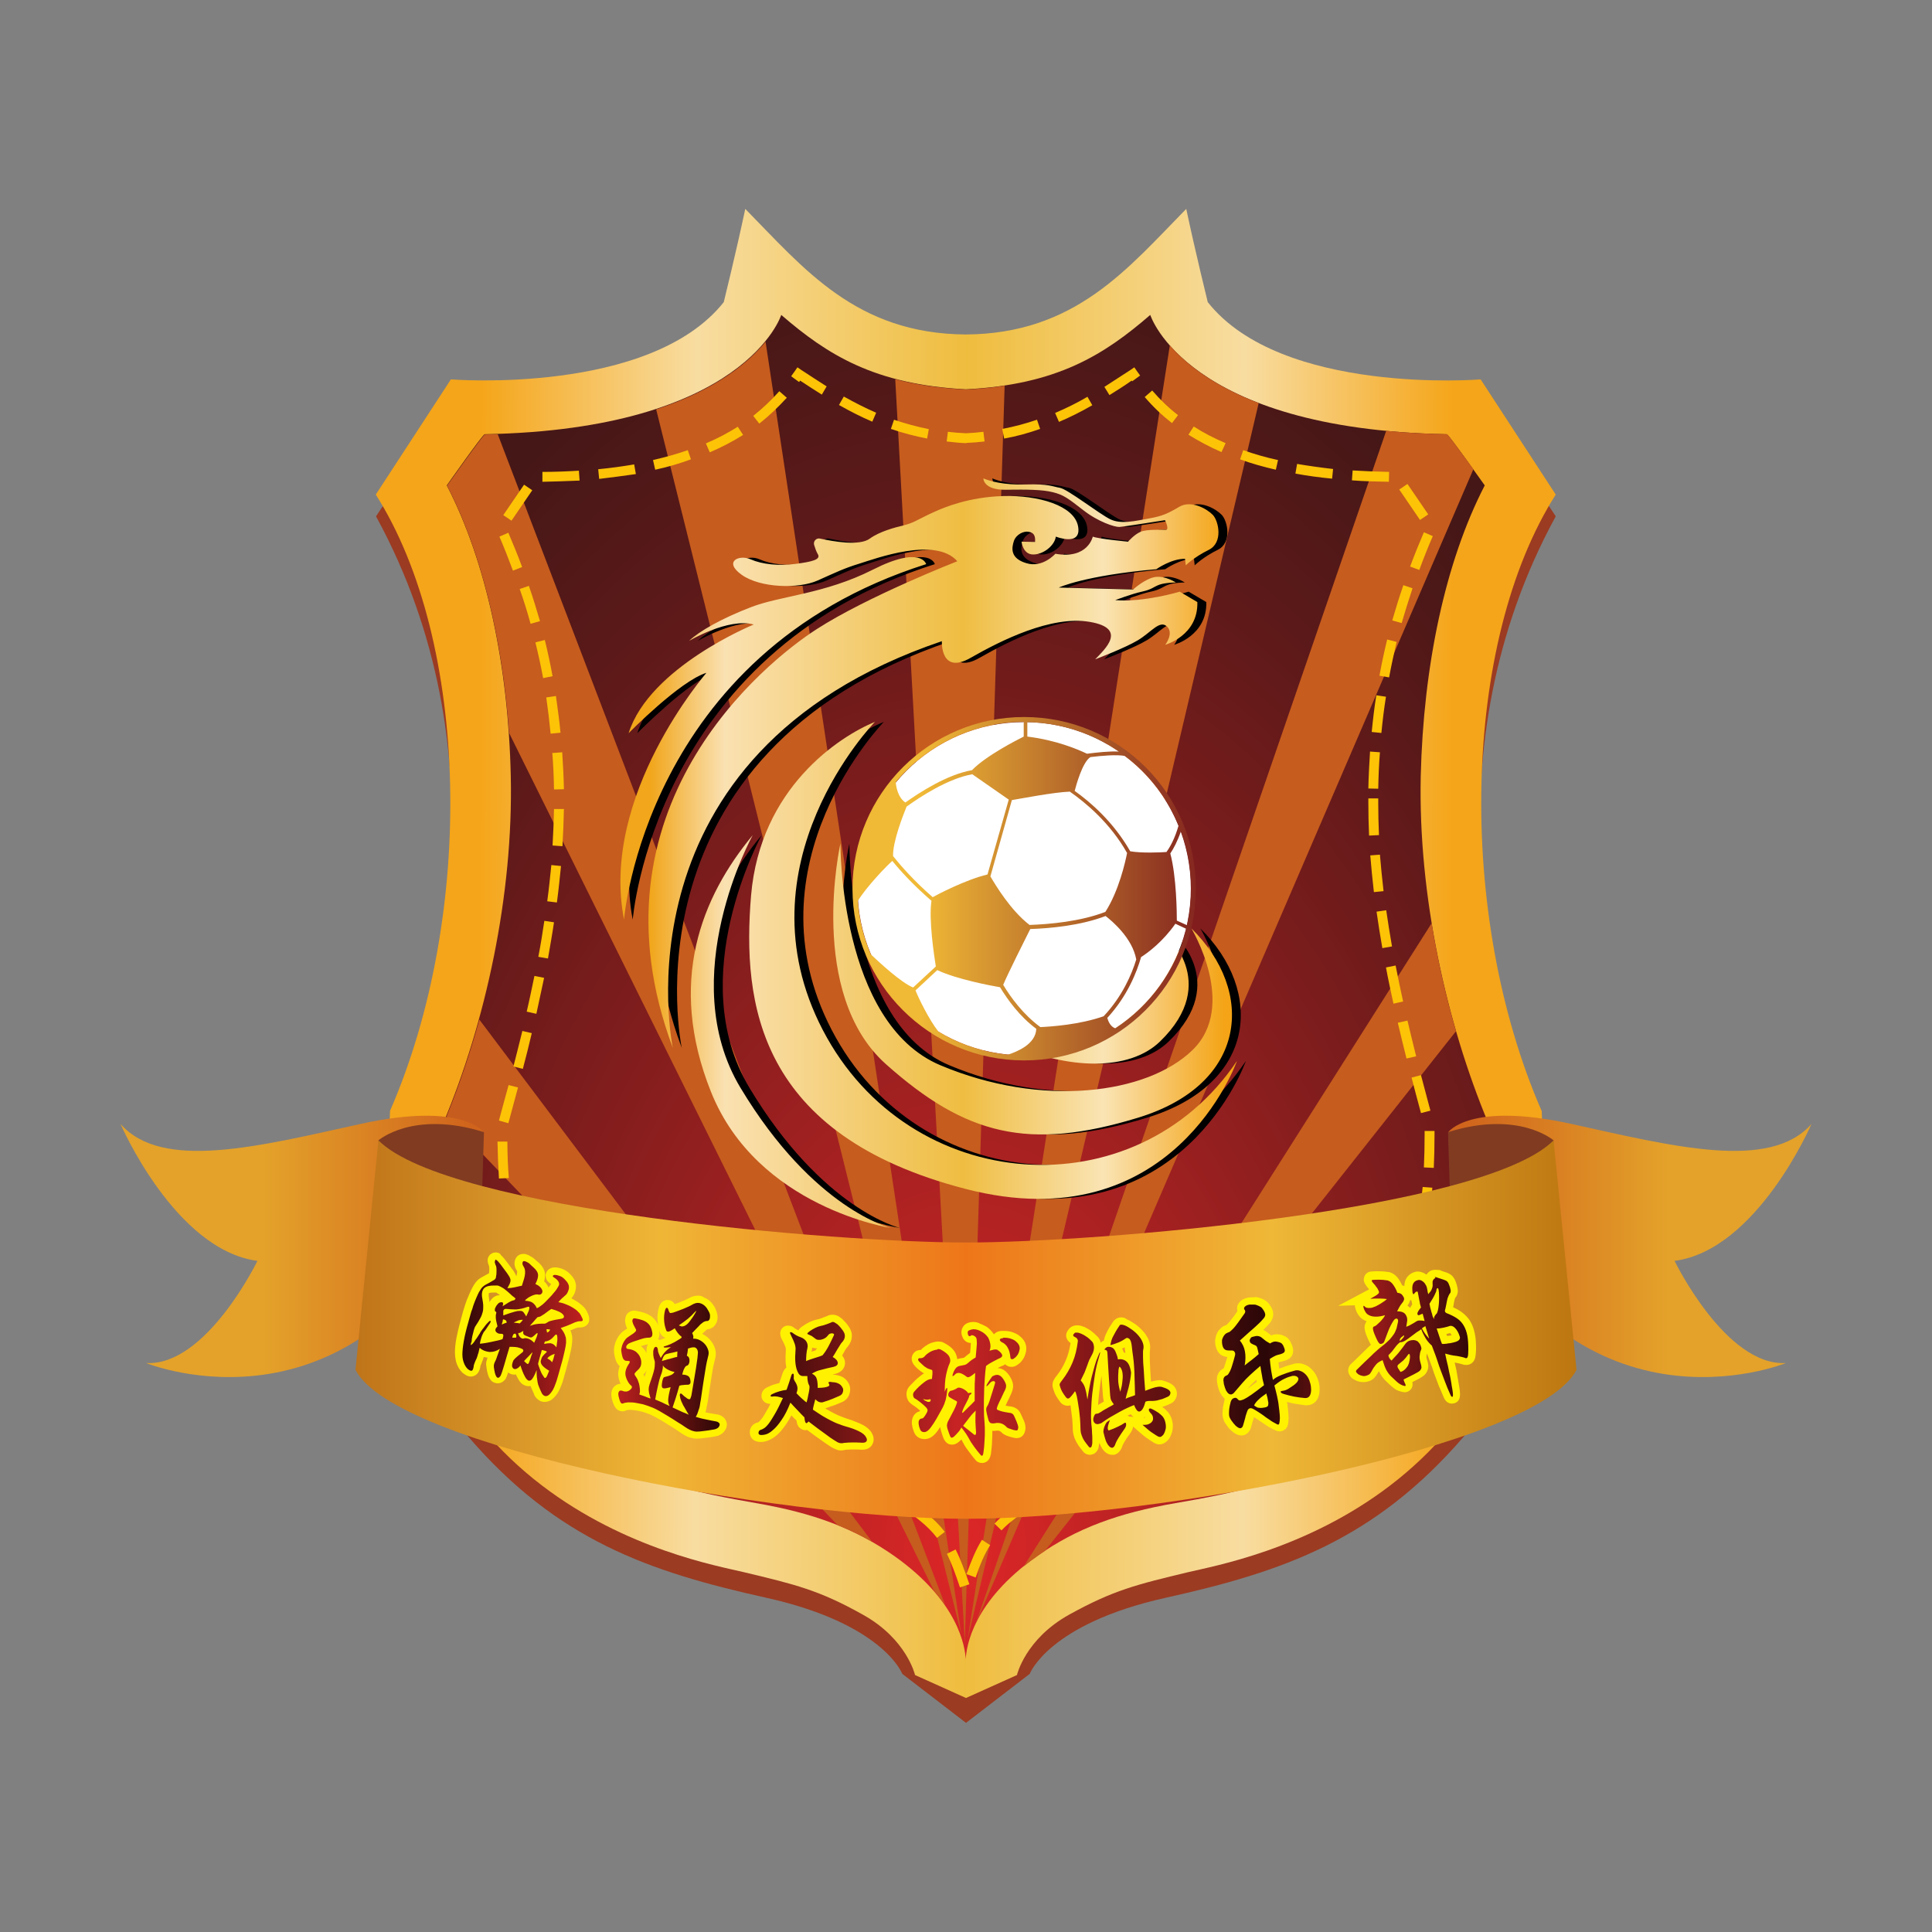 <svg version="1.1" xmlns="http://www.w3.org/2000/svg" xmlns:xlink="http://www.w3.org/1999/xlink" x="0px" y="0px"
	 viewBox="0 0 800 800" enable-background="new 0 0 800 800" xml:space="preserve">
<rect x="0" y="0" width="800" height="800" fill="#808080" stroke="none"/>
<g>
	<g>
		<g>
			<g>
				<g>
					<path fill="#9B3B22" d="M644.2,213.8l-34.7-52.2c0,0-75.2,14-117-36L489,96.8c0,0-31.2,47.3-89,47.3s-89-47.3-89-47.3
						l-3.6,28.8c-41.9,50-117,36-117,36l-34.7,52.2c53.1,97.2,25.7,198.5,13.5,236.7C157.1,488.8,157.1,552.3,194,595
						c36.9,42.8,74.7,55.8,123.3,66.6c48.6,10.8,56.3,31.5,56.3,31.5l26.4,20.3l26.4-20.3c0,0,7.7-20.7,56.3-31.5
						c48.6-10.8,86.4-23.9,123.3-66.6c36.9-42.8,36.9-106.2,24.8-144.5C618.6,412.3,591.1,311,644.2,213.8z"/>
					<linearGradient id="SVGID_1_" gradientUnits="userSpaceOnUse" x1="176.214" y1="394.209" x2="623.866" y2="395.075">
						<stop  offset="5.000000e-02" style="stop-color:#F5A519"/>
						<stop  offset="0.25" style="stop-color:#F8DDA1"/>
						<stop  offset="0.5" style="stop-color:#EFBD3E"/>
						<stop  offset="0.757" style="stop-color:#F8DDA1"/>
						<stop  offset="0.95" style="stop-color:#F5A519"/>
					</linearGradient>
					<path fill="url(#SVGID_1_)" d="M644.2,204.8l-31.1-47.7c0,0-82.4,6.7-113-32c0,0-5.2-21.1-8.9-38.6
						c-24.3,24.7-45.9,51.7-91.3,52c-45.4-0.3-67-27.3-91.3-52c-3.7,17.5-8.9,38.6-8.9,38.6c-30.6,38.6-113,32-113,32l-31.1,47.7
						c38.7,60.8,41.4,173.7,5.9,255.2C154.9,623.8,286.7,645.9,308,651c21.3,5.1,31.1,7.4,49.3,17.6c18.2,10.1,21.6,25,21.6,25
						l21.1,9.5l21.1-9.5c0,0,3.4-14.9,21.6-25c18.2-10.1,28-12.5,49.3-17.6c21.3-5.1,153.1-27.1,146.4-190.9
						C602.8,378.5,605.5,265.6,644.2,204.8z"/>
					<g>
						
							<radialGradient id="SVGID_2_" cx="400" cy="643.131" r="538.222" gradientTransform="matrix(1.028679e-13 -1 0.62 6.381743e-14 1.013 1043.131)" gradientUnits="userSpaceOnUse">
							<stop  offset="0" style="stop-color:#DD2627"/>
							<stop  offset="0.437" style="stop-color:#951F1F"/>
							<stop  offset="0.818" style="stop-color:#5C1919"/>
							<stop  offset="1" style="stop-color:#461717"/>
						</radialGradient>
						<path fill="url(#SVGID_2_)" d="M616.2,464.9c-17.3-41.5-29-94.1-27.9-143.6c1.1-45.5,10.1-88.6,26.5-120.3
							c0,0-15-21.2-15.7-21.2c-108-2-122.8-49.4-122.8-49.4c-19.1,16.5-38.5,28.9-76.4,30.8c-37.8-2-57.3-14.3-76.4-30.8
							c0,0-14.8,47.4-122.8,49.4c-0.8,0-15.7,21.2-15.7,21.2c16.4,31.6,25.5,74.8,26.5,120.3c1.1,49.5-10.5,102.1-27.9,143.6
							c-1.5,57.1,14.6,101.5,50.3,129.3c23.1,18,57,24.3,79.1,28.2c23.7,4.1,40.9,10.4,57.3,21.9c26.6,18.8,29.3,37.6,29.6,42.8
							c0.2-5.3,3-24.1,29.6-42.8c16.3-11.5,33.6-17.8,57.3-21.9c22.1-3.8,56-10.1,79.1-28.2C601.6,566.5,617.7,522,616.2,464.9z"/>
					</g>
				</g>
				<g>
					<path fill="#C65C1E" d="M361.1,638.4c-4.6-2.6-9.3-4.9-14.3-6.9L184.9,462.3c5.1-12.5,9.7-26,13.6-40.1L361.1,638.4z"/>
					<path fill="#C65C1E" d="M391.4,664.7c-1.3-1.9-2.9-3.9-4.6-5.9l0,0l-176-355.3v0c-2.7-38.8-11.5-75-25.7-102.4
						c0,0,15-21.2,15.7-21.2c1.8,0,3.6-0.1,5.3-0.1L391.4,664.7z"/>
					<path fill="#C65C1E" d="M398,676.5L271.7,169.5c25.1-8.2,38.4-19.6,45.3-28L398,676.5z"/>
					<path fill="#C65C1E" d="M416,159.7l-16.5,520.6L370.7,157c8.5,2.3,18.1,3.7,29.3,4.3C405.7,161,411,160.5,416,159.7z"/>
					<path fill="#C65C1E" d="M521.2,166.9L400.7,678.7l83.7-535.7C490.8,150.4,502.1,159.6,521.2,166.9z"/>
					<path fill="#C65C1E" d="M610.1,194.3L404,672.4l170-494c7.8,0.8,16.1,1.2,25.2,1.4C599.6,179.9,605.6,188.1,610.1,194.3z"/>
					<path fill="#C65C1E" d="M602.9,427L432.7,642.2h0c-1.1,0.7-2.1,1.4-3.2,2.2c-2,1.4-3.9,2.8-5.6,4.2l168.9-266.3
						C595.3,397.6,598.7,412.6,602.9,427z"/>
				</g>
			</g>
			<path fill="#FDC306" d="M397.5,657.3c-1.9-5.7-3.5-10-5.4-13.9l3.6-1.8c2.1,4.2,3.7,8.6,5.7,14.4L397.5,657.3z M404,653.2
				l-3.8-1.4c2-5.5,3.8-10,6.4-14.2l3.4,2.2C407.6,643.6,405.8,647.9,404,653.2z M388,636.8c-2-2.6-4.4-5-7.4-7.4
				c-1.1-0.9-2.2-1.7-3.3-2.5l2.4-3.3c1.2,0.9,2.3,1.7,3.4,2.6c3.2,2.5,5.9,5.2,8.1,8.1L388,636.8z M414.7,633.7l-2.9-2.8
				c1.5-1.6,3.2-3.1,5.1-4.6c2.3-1.8,4.7-3.6,7-5.2l2.3,3.4c-2.3,1.5-4.6,3.2-6.8,5C417.7,630.8,416.1,632.2,414.7,633.7z
				 M370.7,622.4c-4.2-2.7-8.5-5-13.1-7.1l1.7-3.7c4.8,2.2,9.2,4.6,13.6,7.4L370.7,622.4z M433,620.2l-2-3.5c4.4-2.6,9-4.8,13.9-6.8
				l1.6,3.8C441.7,615.6,437.3,617.7,433,620.2z M350.1,612.2c-4.5-1.7-9.2-3.2-14.3-4.6l1.1-3.9c5.3,1.4,10.1,3,14.7,4.7
				L350.1,612.2z M453.9,610.8l-1.3-3.8c4.6-1.6,9.5-3,14.8-4.3l1,3.9C463.1,607.8,458.4,609.2,453.9,610.8z M328.1,605.7
				c-3.6-0.8-7.5-1.6-11.6-2.3c-1-0.2-2.1-0.4-3.3-0.6l0.7-4c1.1,0.2,2.2,0.4,3.3,0.6c4.1,0.7,8.1,1.5,11.8,2.3L328.1,605.7z
				 M476.2,604.8l-0.8-4c2.4-0.5,4.9-1,7.5-1.4c2.3-0.4,4.8-0.8,7.5-1.3l0.7,4c-2.7,0.5-5.3,0.9-7.6,1.3
				C481,603.9,478.5,604.3,476.2,604.8z M305.2,601.4c-5.5-1.1-10.4-2.1-15-3.3l1-3.9c4.6,1.1,9.4,2.2,14.8,3.2L305.2,601.4z
				 M499.1,600.5l-0.8-4c5.3-1.1,10.1-2.2,14.7-3.5l1.1,3.9C509.4,598.3,504.5,599.4,499.1,600.5z M282.3,596
				c-5.2-1.5-10.2-3.2-14.6-5l1.5-3.8c4.3,1.7,9.1,3.4,14.2,4.8L282.3,596z M521.9,594.7l-1.2-3.9c5.1-1.6,9.8-3.4,14.1-5.2l1.6,3.7
				C532,591.2,527.2,593.1,521.9,594.7z M260.1,587.7c-5.1-2.5-9.6-5.2-13.4-8l2.4-3.2c3.6,2.7,7.9,5.3,12.7,7.6L260.1,587.7z
				 M543.9,585.7l-1.9-3.6c3.6-1.9,6.8-4,9.6-6.2c0.9-0.7,1.7-1.4,2.6-2.1l2.6,3.1c-0.9,0.7-1.8,1.5-2.7,2.2
				C551.1,581.4,547.6,583.6,543.9,585.7z M240.4,574.3c-3.7-3.5-7.2-7.4-10.4-11.6l3.3-2.4c3,4,6.3,7.7,9.9,11.1L240.4,574.3z
				 M562.8,571.2l-2.9-2.8c3.4-3.5,6.5-7.4,9.3-11.6l3.4,2.3C569.6,563.4,566.4,567.5,562.8,571.2z M225.4,555.8
				c-2.6-4.3-5-8.9-7.1-13.8l3.7-1.6c2,4.7,4.3,9.2,6.8,13.3L225.4,555.8z M576.9,552l-3.6-2c2.3-4.2,4.4-8.8,6.3-13.6l3.8,1.4
				C581.5,542.9,579.3,547.6,576.9,552z M215.3,534.3c-1.6-4.7-3.1-9.7-4.3-14.8l4-0.9c1.2,5,2.6,9.9,4.1,14.4L215.3,534.3z
				 M586.1,530.1l-3.9-1.2c1.4-4.6,2.7-9.5,3.7-14.5l4,0.8C588.8,520.4,587.5,525.4,586.1,530.1z M209.4,511.4
				c-0.9-4.8-1.6-10-2.1-15.2l4-0.4c0.5,5.2,1.2,10.2,2.1,14.9L209.4,511.4z M591.3,507.1l-4-0.6c0.7-4.8,1.3-9.8,1.8-15l4,0.3
				C592.7,497.1,592.1,502.2,591.3,507.1z M206.6,488c-0.3-4.9-0.5-10.1-0.6-15.3l4.1,0c0,5.2,0.2,10.3,0.6,15.1L206.6,488z
				 M593.7,483.6l-4.1-0.2c0.2-4.4,0.3-8.9,0.3-13.5l0-1.6l4.1,0l0,1.6C594,474.6,593.9,479.2,593.7,483.6z M210.5,465.1l-3.9-1.1
				c1.3-4.8,2.6-9.7,4-14.7l3.9,1C213.1,455.4,211.8,460.3,210.5,465.1z M588.4,460.9c-1.5-5.6-2.8-10.3-3.9-14.7l3.9-1
				c1.2,4.4,2.4,9.1,3.9,14.7L588.4,460.9z M216.5,442.6l-3.9-1c1.3-5.2,2.6-10.1,3.7-14.7l3.9,0.9
				C219.1,432.5,217.9,437.3,216.5,442.6z M582.4,438.3c-1.3-5.2-2.5-10.1-3.6-14.8l4-0.9c1.1,4.7,2.3,9.5,3.6,14.8L582.4,438.3z
				 M222.1,419.8l-4-0.9c1.2-5.1,2.2-10.1,3.2-14.8l4,0.8C224.3,409.7,223.2,414.7,222.1,419.8z M577,415.6
				c-1.1-5.1-2.2-10.1-3.1-15l4-0.8c0.9,4.8,2,9.8,3.1,14.9L577,415.6z M226.9,396.9l-4-0.7c1-5.1,1.8-10.1,2.5-14.9l4,0.6
				C228.7,386.7,227.8,391.7,226.9,396.9z M572.4,392.6c-0.9-5.1-1.7-10.2-2.4-15.1l4-0.6c0.7,4.8,1.5,9.9,2.4,15L572.4,392.6z
				 M230.6,373.7l-4-0.5c0.7-5.1,1.2-10.2,1.7-15l4,0.4C231.8,363.4,231.3,368.6,230.6,373.7z M568.9,369.4
				c-0.6-5.2-1.1-10.3-1.5-15.2l4-0.3c0.4,4.9,0.9,9.9,1.5,15.1L568.9,369.4z M232.9,350.4l-4.1-0.3c0.3-5.1,0.5-10.2,0.6-15.1
				l4.1,0C233.4,340,233.2,345.2,232.9,350.4z M566.9,346c-0.2-4.6-0.3-9.2-0.3-13.6c0-0.6,0-1.2,0-1.8l4.1,0c0,0.6,0,1.2,0,1.8
				c0,4.3,0.1,8.8,0.3,13.4L566.9,346z M229.4,326.9l0-0.3c-0.1-5-0.3-10-0.7-14.8l4.1-0.3c0.3,4.8,0.6,9.9,0.7,15l0,0.3
				L229.4,326.9z M570.7,326.6l-4.1-0.1c0.1-5.2,0.4-10.3,0.7-15.3l4.1,0.3C571,316.4,570.8,321.5,570.7,326.6z M228,303.8
				c-0.5-5.1-1.1-10.1-1.8-15l4-0.6c0.7,5,1.4,10.1,1.9,15.2L228,303.8z M572,303.5l-4-0.4c0.5-5.1,1.1-10.3,1.9-15.2l4,0.6
				C573.1,293.4,572.5,298.4,572,303.5z M224.9,280.8c-0.9-4.9-2-9.9-3.2-14.8l3.9-1c1.2,4.9,2.3,10,3.2,15L224.9,280.8z
				 M575.2,280.5l-4-0.7c0.9-5,2-10.1,3.2-15l3.9,1C577.2,270.6,576.1,275.6,575.2,280.5z M219.7,258.3c-1.3-4.8-2.8-9.6-4.5-14.4
				l3.8-1.3c1.7,4.9,3.2,9.8,4.6,14.6L219.7,258.3z M580.4,258l-3.9-1.1c1.4-4.8,2.9-9.7,4.6-14.6l3.8,1.3
				C583.3,248.4,581.8,253.2,580.4,258z M212.4,236.3c-1.7-4.6-3.5-9.2-5.6-14.1l3.7-1.6c2.1,4.9,4,9.6,5.7,14.2L212.4,236.3z
				 M587.7,236l-3.8-1.4c1.7-4.6,3.6-9.3,5.7-14.2l3.7,1.6C591.2,226.8,589.4,231.4,587.7,236z M211.8,215.6l-3.4-2.3l8.6-12.6
				l3.4,2.3L211.8,215.6z M588,215.3l-8.6-12.6l3.4-2.3l8.6,12.6L588,215.3z M224.6,199.5l0-4.1c5.2,0,10.3-0.2,15.1-0.5l0.3,4.1
				C235,199.2,229.8,199.4,224.6,199.5z M575.1,199.5c-5.3-0.1-10.4-0.2-15.3-0.6l0.3-4.1c4.8,0.3,9.9,0.5,15.1,0.6L575.1,199.5z
				 M248.1,198.3l-0.4-4c5.2-0.5,10.2-1.2,14.9-2l0.7,4C258.4,197,253.3,197.7,248.1,198.3z M551.6,198.2
				c-5.3-0.5-10.4-1.2-15.2-2.1l0.7-4c4.7,0.8,9.7,1.5,14.9,2.1L551.6,198.2z M271.3,194.5l-0.9-4c5.1-1.2,9.9-2.5,14.4-4.1l1.3,3.8
				C281.5,191.9,276.5,193.4,271.3,194.5z M528.3,194.5c-5.2-1.2-10.2-2.6-14.8-4.3l1.3-3.8c4.5,1.6,9.3,3,14.4,4.1L528.3,194.5z
				 M293.9,187.3l-1.6-3.7c4.7-2,9.1-4.3,13.2-6.9l2.2,3.4C303.4,182.8,298.8,185.2,293.9,187.3z M505.8,187.2
				c-4.9-2.1-9.5-4.6-13.7-7.2l2.2-3.4c4,2.6,8.5,4.9,13.2,6.9L505.8,187.2z M400,183.5l-0.1,0c-2.7-0.1-5.3-0.4-7.9-0.7l0.5-4
				c2.5,0.3,5,0.5,7.5,0.6c2.4-0.1,4.8-0.3,7.2-0.6l0.5,4c-2.5,0.3-5,0.5-7.5,0.6L400,183.5z M415.8,181.6l-0.8-4
				c4.9-0.9,9.7-2.2,14.4-3.8l1.3,3.8C425.9,179.3,420.9,180.7,415.8,181.6z M383.9,181.6c-5.1-1-10.1-2.3-15-4l1.3-3.8
				c4.7,1.6,9.5,2.9,14.4,3.9L383.9,181.6z M314.4,175.4l-2.5-3.2c3.9-3.1,7.4-6.4,10.8-10.2l3.1,2.7
				C322.2,168.6,318.5,172.2,314.4,175.4z M485.3,175.2c-4.1-3.2-7.8-6.7-11.3-10.8l3.1-2.7c3.3,3.8,6.8,7.2,10.7,10.2L485.3,175.2z
				 M438.5,174.7l-1.6-3.7c4.4-1.9,8.8-4,13.4-6.7l2,3.5C447.6,170.5,443,172.8,438.5,174.7z M361.2,174.6c-4.5-1.9-9-4.2-13.8-6.9
				l2-3.5c4.7,2.6,9,4.8,13.4,6.7L361.2,174.6z M459.4,163.6l-2.1-3.4c3.6-2.3,7-4.5,10.8-7l1.6-1.1l1.1,1.6
				c0.4,0.6,0.9,1.2,1.3,1.8l-3.3,2.4c-0.1-0.1-0.1-0.2-0.2-0.3C465.6,159.7,462.5,161.7,459.4,163.6z M340.3,163.4
				c-3-1.9-6-3.8-9-5.8c-0.1,0.2-0.3,0.4-0.4,0.6l-3.3-2.4c0.5-0.7,1-1.4,1.5-2.1l1.1-1.6l1.6,1.1c3.7,2.4,7,4.6,10.5,6.8
				L340.3,163.4z"/>
		</g>
		<g>
			<g>
				<linearGradient id="SVGID_3_" gradientUnits="userSpaceOnUse" x1="50" y1="516.106" x2="200.323" y2="516.106">
					<stop  offset="0.393" style="stop-color:#E4A22A"/>
					<stop  offset="0.959" style="stop-color:#D0641C"/>
				</linearGradient>
				<path fill="url(#SVGID_3_)" d="M200.3,468.8c0,0-8.8-12.7-51-3.4c-42.2,9.3-82.2,19.6-99.4,0c0,0,22.5,52.2,56.7,56.7
					c0,0-21.2,43.7-46.1,42.3c0,0,89.1,36.5,138.6-73.4L200.3,468.8z"/>
				<path fill="#813B21" d="M156.7,472.2c0,0,14.4-12.6,43.7-3.4l-1.1,35.6l-41-7L156.7,472.2z"/>
			</g>
			<g>
				
					<linearGradient id="SVGID_4_" gradientUnits="userSpaceOnUse" x1="50" y1="516.106" x2="200.323" y2="516.106" gradientTransform="matrix(-1 0 0 1 800 0)">
					<stop  offset="0.393" style="stop-color:#E4A22A"/>
					<stop  offset="0.959" style="stop-color:#D0641C"/>
				</linearGradient>
				<path fill="url(#SVGID_4_)" d="M599.7,468.8c0,0,8.8-12.7,51-3.4c42.2,9.3,82.2,19.6,99.4,0c0,0-22.5,52.2-56.7,56.7
					c0,0,21.2,43.7,46.1,42.3c0,0-89.1,36.5-138.6-73.4L599.7,468.8z"/>
				<path fill="#813B21" d="M643.3,472.2c0,0-14.4-12.6-43.7-3.4l1.1,35.6l41-7L643.3,472.2z"/>
			</g>
			<linearGradient id="SVGID_5_" gradientUnits="userSpaceOnUse" x1="147.215" y1="550.476" x2="652.785" y2="550.476">
				<stop  offset="0" style="stop-color:#BF7419"/>
				<stop  offset="0.25" style="stop-color:#EFB636"/>
				<stop  offset="0.5" style="stop-color:#EE7619"/>
				<stop  offset="0.75" style="stop-color:#EFB837"/>
				<stop  offset="1" style="stop-color:#BD7610"/>
			</linearGradient>
			<path fill="url(#SVGID_5_)" d="M643.3,472.2c-29.3,29.3-190.8,42.3-243.3,42.3s-214.1-13.1-243.3-42.3c-9.5,95-9.5,95-9.5,95
				c16.2,32,174.2,61.7,252.8,61.7s236.6-29.7,252.8-61.7C652.8,567.1,652.8,567.1,643.3,472.2z"/>
		</g>
		<path d="M315.4,345.8c0,0-32.6,58.8-5.1,104.6c30.4,50.6,62.4,58.1,62.4,58.1s-55.4-8.4-74.6-56.4
			C279.9,406.6,294.1,371.5,315.4,345.8z M314.7,370.8c-3.7,44.6,2.7,99.2,88.8,121.5s112.4-53,112.4-53
			c-41.9,62.4-135.7,56-171.5-12.8S366,298.9,366,298.9C351.1,305,318.4,326.2,314.7,370.8z M497,384.4c0,0,19.4,32,0.5,50.4
			c-18.9,18.5-62.6,23.9-104.4,6.3c-41.9-17.6-41.4-91.8-41.4-91.8s-14,62.1,18.9,91.4s59,36,104.4,22.1S523.5,410.5,497,384.4z
			 M463.2,423.6c-40.5,21.2-100.8-54.9-100.8-54.9c19.8,60.3,95.9,87.3,121.5,62.6c25.7-24.8,1.8-45,1.8-45
			C489.3,398.4,482.6,412.8,463.2,423.6z M262,380.8c0,0,8.6-110.3,125.1-147.2c0,0-2-7.9-22.1,2.3c-20,10.1-38.3,10.8-50.4,15.5
			c-12.2,4.7-21.4,9.9-25.7,14c0,0,16.2-9.7,26.8-6.8c0,0-43.2,17.6-51.8,45c0,0,21.2-21.6,32.2-25
			C296.2,278.6,251.9,329.3,262,380.8z M282.3,433.9c0,0-26-121.9,111.4-168.4c0,0-0.7,14.1,11.9,6.9c12.6-7.2,33.3-17.6,49.3-14.9
			s6.1,11.5,2.3,15.5c0,0,12.2-4.6,17.7-7.9s9-8.5,12-5.7c3,2.8-0.7,7.6-0.7,7.6s13.7-3.8,13.3-17.7l-7.3-4.3c0,0-14.9,4.5-26.7,3.5
			c0,0,6.8-2.6,11-3.5s4.8-2,7.3-2.9c2.6-0.9,6.8-0.9,6.8-0.9s-4.2-2.8-8.4-2.3c-4.3,0.6-9.3,5.2-9.3,5.2l-30.8-0.8
			c0,0,10.6-5,40.4-7.6c0,0,6.2-4.4,11.9-4.3l0.3,2.7c0,0,3.4-3.4,9.5-6.4s4.1-12,1.7-14.5c-2.4-2.5-8.9-6.2-13.8-3.4
			c-4.9,2.9-7.1,3.9-12.7,4.9c-5.6,1-11.5,2.5-16,0.3s-17.7-12.5-20.8-13c-3-0.5-4.6-1.7-14-1.4c-9.5,0.3-15-1.4-17.7-2.5
			c0,0-0.1,4.8,9.2,4.7c9.3-0.1,15-0.1,19.5,1c4.5,1.1,6.3,2.5,12.6,7.4c6.2,4.9,13.2,7.1,15,7c1.8-0.1,18.9-2.8,18.9-2.8s2,4,0.3,4
			c-1.7,0-7.8-0.3-10.4,0.8s-5.2,4.1-5.2,4.1s-12.6-1.2-14.6-2.1c0,0-2,9.5-15.5,7.1c0,0-5.3,6-12,3.9c-6.8-2-6.1-6.3-5.2-9.1
			c0.9-2.8,4.1-4.3,6.1-3.9c2,0.3,2.9,1.4,2.7,4.2l-5.6-0.1c0,0,0.5,5.2,4.7,5.3c4.3,0.1,9-3.7,9.5-7.4c0,0,10.8,4.3,9.2-4.3
			s-16.5-12.9-30.9-12.5c-14.4,0.5-24.5,4.7-28.5,6.5c-2.3,1-5.4,2.6-7.6,3.7c-1.7,0.9-3.5,1.5-5.4,2c-3.5,0.8-9.8,2.5-13.8,5.4
			c-4.2,3.2-15.3,1.2-20.7,0c-1.5-0.3-2.8,1.1-2.4,2.6c0.4,1.3,0.9,2.8,1.5,3.8c1.5,2.3-2.3,3.2-9.2,4.1c-7,0.9-13.8,0.2-18.6-1.9
			c-4.7-2.1-11.4,0.9-3.7,6.4s23.5,5.9,31.4,2.4c7.9-3.5,10.8-5,17.3-7c6.5-2,31.5-11.4,40.6-1c0,0-37.1,14.5-58.2,28.1
			C320.7,274.1,245.2,334.7,282.3,433.9z"/>
		<linearGradient id="SVGID_6_" gradientUnits="userSpaceOnUse" x1="256.878" y1="353.402" x2="512.22" y2="353.402">
			<stop  offset="4.811010e-02" style="stop-color:#F1A61B"/>
			<stop  offset="0.169" style="stop-color:#FAE1B1"/>
			<stop  offset="0.556" style="stop-color:#EFBD41"/>
			<stop  offset="0.783" style="stop-color:#FAE4B4"/>
			<stop  offset="0.98" style="stop-color:#F4A416"/>
		</linearGradient>
		<path fill="url(#SVGID_6_)" d="M311.7,345.8c0,0-32.6,58.8-5.1,104.6c30.4,50.6,62.4,58.1,62.4,58.1s-55.4-8.4-74.6-56.4
			C276.2,406.6,290.4,371.5,311.7,345.8z M311,370.8c-3.7,44.6,2.7,99.2,88.8,121.5s112.4-53,112.4-53
			c-41.9,62.4-135.7,56-171.5-12.8s21.6-127.6,21.6-127.6C347.5,305,314.8,326.2,311,370.8z M493.3,384.4c0,0,19.4,32,0.5,50.4
			s-62.6,23.9-104.4,6.3c-41.9-17.6-41.4-91.8-41.4-91.8s-14,62.1,18.9,91.4s59,36,104.4,22.1S519.9,410.5,493.3,384.4z
			 M459.6,423.6c-40.5,21.2-100.8-54.9-100.8-54.9c19.8,60.3,95.9,87.3,121.5,62.6c25.7-24.8,1.8-45,1.8-45
			C485.7,398.4,478.9,412.8,459.6,423.6z M258.4,380.8c0,0,8.6-110.3,125.1-147.2c0,0-2-7.9-22.1,2.3c-20,10.1-38.3,10.8-50.4,15.5
			c-12.2,4.7-21.4,9.9-25.7,14c0,0,16.2-9.7,26.8-6.8c0,0-43.2,17.6-51.8,45c0,0,21.2-21.6,32.2-25
			C292.6,278.6,248.3,329.3,258.4,380.8z M278.6,433.9c0,0-26-121.9,111.4-168.4c0,0-0.7,14.1,11.9,6.9
			c12.6-7.2,33.3-17.6,49.3-14.9s6.1,11.5,2.3,15.5c0,0,12.2-4.6,17.7-7.9s9-8.5,12-5.7c3,2.8-0.7,7.6-0.7,7.6s13.7-3.8,13.3-17.7
			l-7.3-4.3c0,0-14.9,4.5-26.7,3.5c0,0,6.8-2.6,11-3.5s4.8-2,7.3-2.9c2.6-0.9,6.8-0.9,6.8-0.9s-4.2-2.8-8.4-2.3
			c-4.3,0.6-9.3,5.2-9.3,5.2l-30.8-0.8c0,0,10.6-5,40.4-7.6c0,0,6.2-4.4,11.9-4.3l0.3,2.7c0,0,3.4-3.4,9.5-6.4s4.1-12,1.7-14.5
			c-2.4-2.5-8.9-6.2-13.8-3.4c-4.9,2.9-7.1,3.9-12.7,4.9c-5.6,1-11.5,2.5-16,0.3s-17.7-12.5-20.8-13c-3-0.5-4.6-1.7-14-1.4
			c-9.5,0.3-15-1.4-17.7-2.5c0,0-0.1,4.8,9.2,4.7c9.3-0.1,15-0.1,19.5,1c4.5,1.1,6.3,2.5,12.6,7.4c6.2,4.9,13.2,7.1,15,7
			c1.8-0.1,18.9-2.8,18.9-2.8s2,4,0.3,4c-1.7,0-7.8-0.3-10.4,0.8s-5.2,4.1-5.2,4.1s-12.6-1.2-14.6-2.1c0,0-2,9.5-15.5,7.1
			c0,0-5.3,6-12,3.9c-6.8-2-6.1-6.3-5.2-9.1c0.9-2.8,4.1-4.3,6.1-3.9c2,0.3,2.9,1.4,2.7,4.2l-5.6-0.1c0,0,0.5,5.2,4.7,5.3
			c4.3,0.1,9-3.7,9.5-7.4c0,0,10.8,4.3,9.2-4.3c-1.6-8.6-16.5-12.9-30.9-12.5s-24.5,4.7-28.5,6.5c-2.3,1-5.4,2.6-7.6,3.7
			c-1.7,0.9-3.5,1.5-5.4,2c-3.5,0.8-9.8,2.5-13.8,5.4c-4.2,3.2-15.3,1.2-20.7,0c-1.5-0.3-2.8,1.1-2.4,2.6c0.4,1.3,0.9,2.8,1.5,3.8
			c1.5,2.3-2.3,3.2-9.2,4.1c-7,0.9-13.8,0.2-18.6-1.9c-4.7-2.1-11.4,0.9-3.7,6.4s23.5,5.9,31.4,2.4c7.9-3.5,10.8-5,17.3-7
			c6.5-2,31.5-11.4,40.6-1c0,0-37.1,14.5-58.2,28.1C317,274.1,241.5,334.7,278.6,433.9z"/>
		<g>
			<circle fill="#FFFFFF" cx="424.1" cy="368" r="69"/>
			<linearGradient id="SVGID_7_" gradientUnits="userSpaceOnUse" x1="353.085" y1="367.952" x2="495.194" y2="367.952">
				<stop  offset="0.2" style="stop-color:#F0B936"/>
				<stop  offset="1" style="stop-color:#852720"/>
			</linearGradient>
			<path fill="url(#SVGID_7_)" d="M424.1,296.9c-39.2,0-71.1,31.8-71.1,71.1c0,39.2,31.8,71.1,71.1,71.1c39.2,0,71.1-31.8,71.1-71.1
				C495.2,328.7,463.4,296.9,424.1,296.9z M491.5,383.1l-4.2-1.9c0-2.9-0.1-18-2.7-27.8c1.4-2.1,3-5.1,4.4-9.2
				c2.7,7.4,4.2,15.4,4.2,23.8C493.2,373.2,492.6,378.3,491.5,383.1z M488,341.9c-1.5,5.2-3.4,8.7-5,10.9c-2.9,0.2-10.3,0.5-15-0.3
				c-6.9-12.1-16.5-20.4-23-25c0.6-2.3,3.2-11.9,6.5-14c4.8-0.6,10.8-1.1,14.2-0.5C475.6,320.3,483.3,330.3,488,341.9z M425.4,299
				c14,0.3,27.1,4.7,37.9,12.2c-4-0.2-9.2,0.4-13.2,0.9c-3.8-1.8-12.6-5.6-24.7-7.1V299z M443,327.8c6.3,4.4,16.6,12.8,23.7,25.4
				c-0.7,3.6-3.4,15.7-9,24.4c-10.4,4-23.1,5.1-31.4,5.4c-7.9-6.1-14.2-16.7-16.2-20.1l8.9-31.6C422.1,330.8,436.5,328,443,327.8z
				 M408.9,362.1c-9.2,2.2-20.9,8.4-22.7,9.4c-7.8-6.8-13.2-13-16.4-17c-0.2-5.9,4.2-17.1,5.6-20.5c5.7-4.1,17.1-11.6,27.2-13.4
				l15.1,10.5L408.9,362.1z M369.5,356.5c3.4,4.2,8.8,10.1,16.2,16.5c-1.2,7.8,1.1,22.7,1.8,27.2l-9.4,8.7c-5-2-14.2-10.6-17.5-13.7
				c-3-6.9-4.8-14.3-5.4-22.1C358.5,367.5,367.4,358.2,369.5,356.5z M379.1,410.1l9-8.4c8,3.8,22.5,6.5,26,7.1
				c3.1,5.1,8.1,12.1,15,17.2c-0.2,6.5-8.3,9.6-11.7,10.7c-10.5-1-20.2-4.3-28.8-9.5C384.7,422.3,380.1,412.8,379.1,410.1z
				 M430.8,425.3c-7-5.1-12.3-12.3-15.4-17.5c2.1-5,9.3-19.3,11.2-23.1c8.3-0.3,20.7-1.4,31.2-5.4c2.6,2,11.1,9.1,12.7,18
				c-1.9,6.2-5.8,15.3-13.5,23.5C447.1,424.3,435.2,425.1,430.8,425.3z M423.9,298.9v6.1c-2.8,1.4-15.6,7.9-21.4,13.9
				c-10.3,1.8-21.7,9.2-27.6,13.4c-3-2-3.8-6.2-4-8.4C383.6,308.7,402.6,299,423.9,298.9z M461.8,425.8c-2-0.7-2.9-2.9-3.3-4.3
				c8.3-9,12.2-18.9,14-25.2c3-1.9,9-6.4,14.2-13.8l4.5,2.1C486.9,401.8,476.2,416.4,461.8,425.8z"/>
		</g>
	</g>
	<g>
		<linearGradient id="SVGID_8_" gradientUnits="userSpaceOnUse" x1="189.853" y1="562.259" x2="609.544" y2="562.259">
			<stop  offset="0" style="stop-color:#2B0806"/>
			<stop  offset="0.139" style="stop-color:#D32323"/>
			<stop  offset="0.267" style="stop-color:#1E0604"/>
			<stop  offset="0.492" style="stop-color:#C72324"/>
			<stop  offset="0.796" style="stop-color:#2B0707"/>
			<stop  offset="0.906" style="stop-color:#941A19"/>
			<stop  offset="1" style="stop-color:#2E0807"/>
		</linearGradient>
		<path fill="url(#SVGID_8_)" d="M406.7,604.4c-0.9,0-1.5-0.7-1.8-0.9c-1.1-1.3-2-2.4-2.7-3.5c-0.7-1-1.2-1.8-1.5-2.3
			c-0.7-1.2-1.2-2.2-1.8-3.1c-0.2-0.3-0.4-0.6-0.6-0.9c-0.1,0.1-0.2,0.2-0.2,0.3c-0.5,0.6-1.1,1.3-1.8,1.9c-0.5,0.4-1.2,0.9-2.1,0.9
			c-0.2,0-0.5,0-0.7-0.1c-0.8-0.3-1.3-1.1-1.9-2.9c-0.3-0.8-0.5-1.4-0.6-1.9c-0.2-0.6-0.3-1.2-0.3-1.7c0-0.5,0.1-1.1,0.3-1.6
			c0.2-0.4,0.4-1,0.7-1.5c0.9-1.6,1.6-3,2.1-3.9c0.5-0.9,0.8-1.6,1-2.1c-0.2-0.1-0.5-0.3-0.7-0.4c-0.3-0.2-0.6-0.4-0.9-0.6
			c-0.1,0.5-0.3,1.1-0.7,1.8c-0.4,0.9-0.8,1.8-1.4,2.9c-0.6,1.1-1.2,2.2-1.9,3.5c-0.7,1.2-1.5,2.4-2.4,3.6c-1.2,1.6-2.5,2.5-3.8,2.5
			c-0.1,0-0.1,0-0.2,0c-1.4,0-2.5-0.8-3-2.1c-0.7-1.8-0.9-3.2-0.6-4.2c0.3-1.3,1.2-2.2,2.4-2.3c0.1,0,0.1,0,0.2-0.1
			c0.1-0.1,0.4-0.5,1-1.5c0.1-0.1,0.1-0.3,0.1-0.3c-0.1-0.1-0.2-0.2-0.3-0.4c-0.7-0.7-1.4-1.4-2.3-2c-0.8-0.7-1.5-1.1-2-1.4
			l-0.1-0.1c-0.7-0.5-1-1.2-1.2-2.3c-0.1-1.1,0.2-2.1,1-2.9c1.3-1.4,2.6-2.7,3.9-3.7c1-0.8,2-1.4,3-1.6c0-0.3,0-0.6,0.1-0.8
			c0-0.2,0-0.4,0-0.5c-0.3-0.1-0.5-0.2-0.7-0.3c-0.4-0.2-0.9-0.4-1.3-0.7c-0.4-0.3-0.9-0.6-1.4-1c-0.5-0.4-1-0.9-1.6-1.5
			c-0.9-1-1-1.9-0.9-2.5c0.2-1,1-1.6,2.1-1.6c0.1,0,0.2,0,0.3,0c0.1,0,0.1,0,0.1,0c0.2,0,0.4,0,0.7-0.4c0.5-0.6,1.1-1.1,1.8-1.6
			c0.6-0.4,1.3-0.8,2-1c0.7-0.3,1.4-0.5,2.1-0.5c0.1,0,0.3,0,0.4,0c0.6,0,1.2,0.1,1.7,0.4c2.2,1.1,3.6,2.3,4.2,3.7
			c0.9,1.8,0.6,3.2,0.1,4.1c-0.6,1.2-1,2.7-1.4,4.7c-0.2,1.1-0.3,2.2-0.4,3.4c0.4,0.2,0.7,0.5,0.9,1c0,0,0,0.1,0,0.1c0,0,0,0,0,0
			c0.7-0.2,1.4-0.5,2.2-1c0.4-0.2,0.8-0.4,1.3-0.4c0.2,0,0.4,0,0.6,0.1c0.5,0.1,1.1,0.3,1.6,0.5c0.5,0.3,1.1,0.6,1.6,1
			c0.3,0.2,0.5,0.4,0.7,0.7c0.1,0,0.3,0,0.4,0c0.1,0,0.2,0,0.3,0c0-0.3,0-0.5,0-0.8c0-1,0-2.1,0.1-3.1c-0.1,0-0.1,0.1-0.2,0.1
			c-0.4,0.2-0.9,0.3-1.2,0.3c-0.5,0-1-0.2-1.4-0.5c-1.4-1.1-2.1-1.3-2.4-1.3c0,0-0.1,0-0.1,0c-0.1,0-0.2,0-0.4,0.3
			c-0.4,0.5-1,1-1.8,1h-0.2l-0.2-0.1c-0.5-0.1-0.8-0.4-1-0.8c-0.4-0.7-0.1-1.5,0.2-2.2c0.5-1.4,1.1-2.4,1.8-3
			c0.8-0.7,1.7-1.1,2.8-1.2c0.4-0.1,0.9-0.2,1.3-0.3c0.3-0.1,0.5-0.2,0.7-0.4c0.7-0.6,1.3-1.1,1.8-1.5c0.3-0.2,0.6-0.4,1-0.7
			c0.2-2.2,0.4-3.9,0.4-5c0-1-0.1-1.4-0.1-1.5c-0.1-0.1-0.2-0.2-0.3-0.2c-0.4,0.2-0.8,0.3-1.2,0.3c-0.5,0-1.6-0.2-2.2-1.8
			c-0.4-1.4-0.1-2.3,0.3-2.8c0.8-1.1,2.4-1.2,3-1.2c0,0,0,0,0,0c0.8,0,1.6,0.1,2.3,0.4c0.7,0.2,1.4,0.5,2,0.9
			c0.7,0.4,1.3,0.8,1.8,1.4c0.5,0.5,0.9,1,1.3,1.5l0.1,0.1l0,0.1c0.6,1.2,1,2.4,1,3.7c0,0.2,0,0.4,0,0.5c0.2,0,0.4,0,0.6,0
			c0.1,0,0.2,0,0.3,0c0.5,0,1.1,0.2,1.5,0.5c0.3,0.2,0.7,0.5,1.1,0.8c1,1,1.4,1.8,1.4,2.7c0,0.6-0.2,1.6-1.6,2.3
			c-1.2,0.5-2.2,1.1-3.1,1.6c-0.7,0.4-1.4,0.8-2,1.3c-0.1,1-0.2,2-0.3,3.2c0.2-0.2,0.3-0.4,0.5-0.6c0.8-1,1.8-1.5,3-1.5
			c0.1,0,0.2,0,0.3,0c1.3,0.1,2.5,0.9,3.5,2.3c0.9,1.2,1.4,2.3,1.5,3.3c0.1,1-0.3,2.2-1.1,3.8c-0.8,1.7-1.5,3.1-1.9,4.2
			c-0.3,0.7-0.5,1.2-0.6,1.5c0.1,0,0.1,0,0.2,0.1c0.6,0.2,1.2,0.4,1.8,0.5c0.6,0.1,1.1,0.2,1.5,0.3c0.9,0.1,1.6,0.3,2.1,0.6
			c0.6,0.4,1,1,1.4,1.9c0.7,1.6,1.2,2.7,1.4,3.3c0.3,0.8,0.3,1.4,0.3,2c-0.2,1.2-0.6,2-1.5,2.3c-0.2,0.1-0.5,0.1-0.8,0.1
			c-0.4,0-0.9-0.1-1.6-0.3c-0.7-0.2-1.4-0.4-1.9-0.6c-0.7-0.3-1.3-0.6-1.8-1.1c-0.3-0.4-0.7-0.6-1.3-0.8c-0.3-0.1-0.7-0.2-1.1-0.2
			c-0.2,0-0.5,0-0.7,0.1c-0.6,0.1-1.1,0.1-1.5,0.1c-0.7,0-1.3-0.1-1.7-0.4c0,0,0,0-0.1,0c0,0.8,0.1,1.5,0.1,2.3c0,1.2,0,2.3-0.1,3.5
			c-0.1,1.1-0.1,2.2-0.2,3.2c-0.1,1-0.2,1.9-0.3,2.5c-0.1,0.7-0.4,2-1.5,2.3l-0.2,0.1L406.7,604.4z M402.6,591.5
			c-0.1-0.8-0.1-1.7-0.1-2.8c0-0.2,0-0.5,0-0.7c-0.6,0.7-1.1,1.4-1.6,2.1C401.2,590.5,402.5,591.4,402.6,591.5z M409,576.8
			c0,0.4,0,0.9,0,1.3c0.3-0.9,0.6-1.8,0.9-2.9c-0.2,0.2-0.5,0.3-0.8,0.4C409.1,576,409.1,576.4,409,576.8z M460.6,601
			c-0.4,0-0.9-0.1-1.4-0.4c-0.5-0.3-1-0.7-1.5-1.4c-0.4-0.6-0.8-1.3-1.2-2.3c-0.4-1-0.7-2.1-1-3.6c-0.1-0.5,0-1.1,0.1-1.8
			c0-0.2,0.1-0.4,0.2-0.6c-0.4,0.2-0.9,0.3-1.3,0.3l-0.1,0c-0.3,0-0.7-0.1-1-0.2c0.1,0.9,0.1,1.6,0.2,2.2c0.1,1,0.1,1.9,0.1,2.5
			c0,0.7,0,1.3-0.1,1.7c-0.1,0.5-0.1,0.9-0.3,1.4c-0.4,1.4-1.3,1.8-1.8,1.9c-0.1,0-0.3,0-0.4,0c-0.4,0-1.2-0.1-1.8-1
			c-0.6-0.8-1.2-1.5-1.6-2.1c-0.5-0.7-0.9-1.4-1.2-2c-0.3-0.6-0.5-1.3-0.7-2c-0.1-0.7-0.2-1.4-0.2-2.2c0-1.1-0.1-2.5-0.2-4.1
			c-0.2-1.6-0.3-3.3-0.6-4.8c-0.2-1.2-0.4-2.3-0.5-3.3c-0.4,0.5-0.7,0.7-1,0.8c-0.4,0.3-0.9,0.4-1.4,0.4c-0.5,0-1.3-0.1-2-1.1
			c-0.6-0.8-1.1-1.6-1.6-2.3c-0.5-0.8-0.9-1.9-1.2-3.2c-0.2-0.5-0.1-1.1,0.3-1.8c0.2-0.4,0.6-0.9,1.1-1.7c1.6-2.1,3-4.4,4-6.9
			c1-2.5,1.7-5.3,2.1-8.2c0-0.1,0-0.2-0.5-0.4c-0.8-0.3-1.2-0.9-1.4-1.5c-0.3-1.1,0.6-2.1,0.9-2.5l0.1-0.1c0.5-0.4,1.1-0.6,1.8-0.6
			c0.1,0,0.3,0,0.4,0c0.7,0.1,1.4,0.3,2.3,0.6c0.8,0.3,1.6,0.8,2.4,1.4c0.8,0.6,1.7,1.3,2.5,2.2c0.7,0.8,1.1,1.9,1.2,3.3
			c0,0.3,0,0.6,0,0.9c0.2-0.2,0.5-0.2,0.9-0.2h0.5l0.1,0.1l0-0.1c0.5-1.1,1.4-1.8,2.5-2c0.2-1.3,0.6-2.6,1.2-3.9
			c0.6-1.3,1.5-2.7,2.6-4.3c0.2-0.4,0.8-1.1,2.1-1.1c0.6,0,1.2,0.1,2,0.4c1.1,0.5,2.2,1.1,3.3,1.9c1.1,0.8,2.1,1.6,2.9,2.6
			c0.9,1,1.5,2,2,3.1c0.6,1.2,0.8,2.4,0.6,3.5c-0.1,0.4-0.1,0.7-0.1,1.1c0,0.5,0,1.3,0,2.5c0,1.2,0.1,2.9,0.3,5
			c0.1,1.7,0.3,4,0.5,6.7c0.4-0.2,0.8-0.3,1.2-0.4c0.9-0.3,1.5-0.5,2.1-0.6c0.5-0.1,1-0.2,1.4-0.2c0.1,0,0.2,0,0.3,0
			c0.4,0,0.9,0.1,1.3,0.2c2.1,0.7,3.2,1.4,3.8,2.2c0.7,1.1,0.7,2.3-0.1,3.4c-0.4,0.5-0.9,0.9-1.7,1.3c-0.6,0.3-1.3,0.6-2.1,0.8
			c-0.8,0.3-1.6,0.5-2.4,0.7c-0.8,0.2-1.5,0.2-2.1,0.2l-0.2,0c-0.2,0-0.4,0-0.6,0c-0.2,0-0.5,0-0.7,0c-0.1,0-0.2,0-0.3,0
			c0,0.1,0,0.1-0.1,0.2c0.2-0.1,0.5-0.2,0.8-0.2c0.5,0,1,0.1,1.6,0.4c1.1,0.6,2.1,1.1,2.8,1.7c0.8,0.6,1.4,1.2,1.9,1.8
			c0.5,0.6,0.9,1.3,1.2,2c0.2,0.6,0.4,1.3,0.5,2.1c0.1,0.9,0.1,1.9-0.1,2.7c-0.2,0.9-0.5,1.6-0.9,2.2c-0.5,0.7-1,1.3-1.7,1.6
			c-0.4,0.2-0.8,0.3-1.2,0.3c-0.5,0-1-0.2-1.5-0.5c-0.5-0.3-1.3-0.8-2.2-1.4c-1-0.7-2.5-1.8-4.3-3.5l-3.3-2.9l4.4,0.3
			c0.2,0,0.4,0,0.5,0c0.8,0,1.2-0.1,1.5-0.2c0.4-0.2,0.6-0.3,0.7-0.5c0.1-0.2,0.1-0.4,0.1-0.7c-0.1-0.3-0.2-0.6-0.4-0.8
			c-0.5-0.5-1.1-1.3-1.2-2.1c-0.5,0.8-1.1,1.4-1.8,1.6c-0.3,0.1-0.6,0.2-0.9,0.2c-1.4,0-2.3-1.1-2.9-2.2c-0.4,0.2-0.9,0.4-1.4,0.6
			c-1.1,0.5-2.3,1.1-3.5,1.7c-0.9,0.5-1.7,0.9-2.6,1.4l-0.4,1c-0.3,0.7-0.5,1.3-0.6,1.7c0.6-0.3,1.2-0.5,1.8-0.8
			c1-0.5,1.9-1,2.5-1.4c0.4-0.3,0.8-0.4,1.2-0.4c0.8,0,1.7,0.5,1.9,1.9c0.1,1-0.3,2.1-1.2,3.4c-0.8,1-1.5,2.1-2.1,3.2
			c-0.8,1.3-1,1.9-1.1,2.1c-0.5,1.9-1.6,2.5-2.4,2.7l-0.1,0l-0.2,0L460.6,601z M456.8,560.4c-0.1,0.6-0.3,1.3-0.6,2.2
			c-0.6,1.9-1.1,4.2-1.6,6.7c-0.4,2.6-0.8,5.1-1,7.7c-0.3,2.5-0.4,4.9-0.5,7.1c0.3-0.1,0.6-0.2,0.8-0.2l0.2,0c0,0,0.1,0,0.1,0
			c0.3-0.1,0.4-0.2,0.5-0.3c0.3-0.2,0.6-0.5,1.1-0.8c0.4-0.3,0.9-0.5,1.4-0.8c0.5-0.3,1-0.6,1.6-1l0.1-0.1c-0.1-0.2-0.2-0.4-0.3-0.6
			c-0.3-0.6-0.4-1.4-0.5-2.4c0,0-0.4-5.5-0.5-6.9c-0.1-1.5-0.2-3.1-0.3-4.8s-0.2-3.5-0.3-5.3c0-0.3,0-0.5,0-0.7L456.8,560.4z
			 M468.3,576.7c0,0,0.1,0,0.1,0c0-0.1,0-0.2,0-0.4C468.4,576.4,468.3,576.7,468.3,576.7z M449.1,571.3c0.2,0.3,0.4,0.6,0.6,0.9
			c0,0,0,0.1,0.1,0.1c0.2-1,0.4-1.9,0.6-2.9c0.1-0.6,0.3-1.2,0.4-1.8c-0.2,0.4-0.3,0.8-0.5,1.2C449.9,569.7,449.5,570.5,449.1,571.3
			z M464.1,561.4c1.4,0.1,2.6,0.6,3.6,1.5c0,0,0.1,0.1,0.1,0.1c0-0.4-0.1-0.7-0.1-1.1c-0.2-1.3-0.4-2.9-0.6-4.8
			c-0.1-0.9-0.3-1.3-0.4-1.6c-0.7,0.5-1.7,1.1-3,1.6c-0.5,0.2-0.9,0.4-1.3,0.5c0.4,0.4,0.7,1,1,1.7
			C463.7,560,463.9,560.7,464.1,561.4z M348.1,599.1c-0.4,0-0.8-0.1-1.2-0.2c-0.6-0.2-1.4-0.6-2.5-1.3c-1-0.6-2.3-1.6-4.1-2.8
			c-1.5-1.1-3.5-2.6-5.8-4.3c-0.3,0.1-0.6,0.3-1,0.3c-0.4,0-0.8-0.1-1.1-0.3c-0.7-0.5-1-1.3-1.2-2.9c-0.9-0.9-1.7-1.8-2.5-2.6
			c-0.4-0.5-0.9-0.9-1.4-1.5c-1,2.1-1.9,3.9-2.9,5.3c-1.3,1.9-2.6,3.4-3.8,4.5c-1.3,1.1-2.5,1.8-3.7,2.1c-0.6,0.2-1.2,0.2-1.8,0.2
			c-0.5,0-1-0.1-1.4-0.2c-1.1-0.4-1.7-1.3-1.6-2.6c0.1-1.1,0.8-1.9,1.9-2.2c0.3-0.1,0.6-0.2,1.1-0.5c0.2-0.1,0.7-0.5,1.4-1.5
			c0.7-0.9,1.5-2.1,2.4-3.8c0.7-1.3,1.6-3,2.5-5c-0.1,0-0.3-0.1-0.4-0.1c-0.2,0-0.5-0.1-0.8-0.1c-0.3,0-0.7,0-1,0.1
			c-0.2,0-0.3,0-0.3,0c-1.3,0-2-0.9-2-1.7c0-0.4,0-1.5,1.4-2.2c1.1-0.5,2.2-1,3.3-1.3c0.8-0.2,1.5-0.4,2.2-0.5
			c0.3-0.7,0.5-1.4,0.7-2.1c0.3-0.9,0.6-1.8,0.9-2.7c0.2-0.5,0.6-2,1.9-2.1c-0.6-2.1-0.7-4.7-0.4-7.9c0.1-0.6,0-1.3-0.3-2.1
			c-0.3-0.8-0.7-1.8-1.4-3.1c-0.5-1-1-2-0.4-2.9c0.3-0.5,0.9-0.8,1.5-0.8c0.5,0,1,0.2,1.6,0.6l0.1,0.1c0.9,0.7,1.8,1.2,2.8,1.5
			c0.3,0.1,0.6,0.2,0.8,0.3c0-0.2,0-0.4,0-0.6c0.1-0.8,0.7-1.4,1.7-2c1.7-1.2,3.5-2.1,5.2-2.4c0.6-0.1,1.4-0.3,2.1-0.6
			c0.9-0.3,1.8-0.7,2.8-1.2c0.5-0.2,1-0.3,1.4-0.3c0.4,0,0.8,0.1,1.2,0.2c0.6,0.2,1.2,0.6,1.7,1.1c1.1,1.1,1.8,1.9,2.4,2.7
			c0.6,0.9,1,1.8,1.1,2.6c0.1,0.9,0,1.7-0.3,2.5c-0.3,0.7-0.8,1.3-1.3,2c-0.2,0.2-0.4,0.6-0.7,1c-0.3,0.5-0.6,1-1,1.6
			c-0.3,0.6-0.7,1.1-1,1.6c0,0.1-0.1,0.1-0.1,0.2c0.9,0.8,1.4,1.7,1.5,2.6c0.1,0.8-0.1,2.6-2.9,3.3c-1.9,0.4-3.6,0.8-5.1,1.2
			c-0.5,0.1-1,0.3-1.5,0.5c0.3,0.4,0.6,0.9,0.7,1.5c0.2,0.7,0.4,1.6,0.4,2.6c0.4,0,0.8-0.1,1.1-0.1c0.2,0,0.3-0.1,0.4-0.1
			c-0.2-0.6,0-1.1,0.1-1.4c0.2-0.3,0.6-1,1.8-1c0.1,0,0.3,0,0.4,0c0.7,0.1,1.3,0.2,1.9,0.3c0.6,0.1,1.2,0.2,1.7,0.4
			c0.6,0.2,1.1,0.6,1.6,1c0.5,0.4,0.9,1,1.2,1.7c0.4,0.8,0.4,1.8,0.1,2.9c-0.4,1.1-1.2,2-2.3,2.4c-0.8,0.4-1.8,0.8-2.8,1.2
			c-1,0.4-2.4,0.9-4,1.5c-0.4,0.1-0.7,0.2-1.1,0.2c-0.3,0-0.7,0-1.1-0.1c-0.2,0-0.4-0.1-0.5-0.2c0,0,0,0,0,0.1
			c-0.1,0.3-0.1,0.6-0.2,1c1,0.7,2,1.3,2.9,1.9c1.2,0.7,2.3,1.4,3.5,2c1.1,0.6,2.3,1.1,3.5,1.6c1.2,0.5,2.5,0.9,3.9,1.3
			c2.1,0.7,3.7,1.4,4.9,2.1c1.3,0.8,2.3,1.7,2.9,2.7c0.9,1.5,0.5,2.7,0.1,3.3c-0.4,0.6-1.2,1.3-2.8,1.3c-0.1,0-0.3,0-0.4,0
			c-0.7,0-1.4-0.1-2.1-0.1c-0.3,0-0.6,0-0.9,0c-0.4,0-0.9,0-1.3,0c-0.7,0-1.4,0-2,0.1c-0.6,0-1,0.1-1.4,0.2
			C348.6,599.1,348.3,599.1,348.1,599.1z M330.5,576.5c0.4,0.4,0.9,0.9,1.3,1.3c0.1,0.1,0.2,0.2,0.3,0.3c0.1-0.3,0.1-0.5,0.2-0.7
			c0.2-0.8,0.3-1.4,0.3-1.9c0.1-0.6,0.1-0.9,0.1-1c0-0.1,0-0.1,0-0.2c-0.3-0.6-0.5-1.2-0.7-1.8c-0.1-0.3-0.1-0.6-0.2-1
			c-0.2,0-0.3,0-0.5,0c-0.7,0-1.2-0.2-1.7-0.5c-0.1-0.1-0.2-0.1-0.4-0.2c0,0.1,0.1,0.2,0.2,0.3c0.7,1.1,1.2,2.2,1.3,3.3
			C330.8,575.1,330.8,575.8,330.5,576.5z M333.8,554.7c0.1,0.1,0.2,0.2,0.2,0.3c0.8,1.2,1,2.5,0.6,4c-0.1,0.6-0.3,1.4-0.4,2.3
			c0,0.1,0,0.3,0,0.4c0.4-0.1,0.9-0.3,1.3-0.4c0.6-0.2,1.3-0.4,1.9-0.6c0.4-0.1,0.8-0.2,1.1-0.4c0.7-0.9,1.4-2,2.1-3.3
			c0.3-0.5,0.5-1,0.8-1.5c-0.1,0-0.2,0.1-0.2,0.1c-0.6,0.4-1.3,0.6-1.9,0.8c-0.4,0.1-0.9,0.2-1.3,0.2c-0.3,0-0.5,0-0.8-0.1
			c-0.7-0.1-1.3-0.4-1.8-0.8c-0.6-0.5-1.1-0.8-1.4-1C334,554.8,333.9,554.7,333.8,554.7z M288.3,594.1c-0.6,0-1.2-0.1-2-0.3
			c-0.9-0.2-2.1-0.8-3.5-1.8c-0.8-0.5-1.8-1.2-3-2c-1.2-0.8-2.5-1.6-3.8-2.4c-1.2-0.8-2.5-1.5-3.6-2.1c-1.1-0.6-2-1.1-2.6-1.3
			c-1.3-0.6-2.6-1-3.8-1.3c-1.3-0.3-2.4-0.5-3.4-0.6c-0.7-0.1-1.3-0.1-1.8-0.1c-0.2,0-0.5,0-0.7,0c-0.7,0.1-0.9,0.1-0.9,0.1
			c-0.4,0.2-0.8,0.4-1.3,0.4c-0.6,0-1.2-0.3-1.6-0.7c-0.3-0.3-0.7-0.9-1.3-2.8c-0.4-1.4-0.4-2.5-0.1-3.4c0.4-0.9,1.2-1.5,2.2-1.5
			c0.4,0,0.8,0.1,1.2,0.2c0.3,0.1,0.5,0.2,0.6,0.2c0.1,0,0.1,0,0.2,0c0.3-0.1,0.6-0.2,0.8-0.3c0,0,0,0,0,0c-0.4-0.4-0.8-1-1.2-1.5
			c-0.5-0.8-0.9-1.7-1.1-2.7c-0.2-1-0.2-2,0-3c0.2-0.8,0.5-1.5,0.9-2.3c-0.6-0.2-1.2-0.6-1.7-1.4c-0.5-0.7-0.8-1.9-1-3.6
			c-0.1-0.7-0.1-1.4,0.1-2.2c0.2-0.7,0.4-1.5,0.7-2.1c0.3-0.7,0.7-1.4,1.2-2c0.5-0.6,1.1-1.2,1.8-1.6c0.7-0.5,1.2-0.8,1.7-1.2
			c0.2-0.2,0.4-0.3,0.5-0.4c-0.1-0.3-0.3-0.5-0.5-0.9c-0.3-0.6-0.5-1.1-0.7-1.5c-0.3-1-0.3-1.8,0-2.6c0.4-0.8,1.2-1.3,2.1-1.3
			c0.2,0,0.4,0,0.6,0.1c2.6,0.4,4.5,1.2,5.8,2.2c1.4,1.1,2.2,2.7,2.5,4.8c0.1,0.5,0.3,2.1-0.7,3.1c-0.4,0.4-1.1,0.8-2.2,0.8
			c-0.1,0-0.2,0-0.2,0c-0.1,0-0.4,0-1.1,0.2c-0.7,0.2-1.4,0.4-2.2,0.6c-0.8,0.3-1.6,0.5-2.3,0.8c-0.4,0.1-0.7,0.2-0.9,0.4
			c0.9,0.2,1.7,0.6,2.5,1.2c1,0.8,1.8,1.8,2.3,3c0.5,1.1,0.7,2.3,0.5,3.5c-0.1,1.3-0.7,2.4-1.6,3.2c-0.5,0.4-0.8,0.7-1,0.9
			c0.5,0.7,0.9,1.4,1.2,2.3c0.3,0.8,0.5,1.6,0.7,2.4c0.2,0.8,0.2,1.6,0.2,2.4c0,0.2,0,0.3,0,0.5c0,0,0.1,0,0.1,0
			c0.2,0.1,0.5,0.2,0.7,0.2c-0.1-0.5-0.1-1-0.1-1.5c0-0.7,0.1-1.4,0.3-2.1c0.2-0.7,0.5-1.5,0.8-2.5c0.8-2.2,1.2-3.8,1.4-5
			c0.2-1.4,0.1-1.8,0-1.8c-0.1-0.3-0.3-0.8-0.4-1.3c-0.1-0.5-0.2-1-0.2-1.5c0-0.5,0-0.9,0-1.2c0-0.5,0-0.8,0.1-1.2
			c0.1-0.7,0.4-1.2,0.8-1.7c0.6-0.7,1.2-0.8,1.7-0.8c0,0,0,0,0,0c0.7,0,1.3,0.3,1.7,0.8c0,0,0.1,0.1,0.1,0.1c0.3-1,1.3-1.2,1.6-1.3
			c0.6-0.2,1.3-0.5,2.2-0.8c0.8-0.3,1.7-0.8,2.9-1.5c-0.2-0.2-0.4-0.4-0.6-0.7c-0.2-0.2-0.4-0.5-0.5-0.7c-0.9,0.5-1.5,0.8-2.1,0.8
			c0,0,0,0,0,0c-1.2,0-2-0.6-2.4-1.7c-0.5-1.2-0.8-2.5-0.9-4.1c-0.1-1.6,0-3.2,0.5-4.9c0.4-1.6,1.3-2,2-2.1l0.1,0l0.1,0
			c1.4,0,2,1.4,2.2,2.1c0,0,0.1,0,0.1,0c1.4-0.5,2.8-1,4.2-1.6c1.4-0.6,2.5-1.1,3.3-1.5c0.9-0.5,1.9-0.8,2.9-0.8
			c0.7,0,1.3,0.1,2,0.4c1.5,0.6,2.8,1.9,3.8,3.8c0.4,0.9,0.7,1.6,0.8,2.4c0.1,0.8,0,1.4-0.2,2c-0.2,0.6-0.6,1.1-1,1.5
			c-0.5,0.4-1,0.6-1.6,0.6c0,0,0,0,0,0c-0.1,0-0.2,0-0.3,0c-0.1,0-0.3,0.1-0.8,0.5c-0.4,0.3-0.9,0.7-1.5,1.3
			c-0.5,0.5-1.1,1.1-1.8,1.8c0.1,0.2,0.1,0.4,0.2,0.6c0.6,0.1,1.2,0.3,1.8,0.6c1,0.5,1.9,1.2,2.6,2c0.7,0.8,1.3,1.8,1.6,2.8
			c0.4,1.1,0.4,2.2,0.2,3.3c-0.2,0.8-0.4,1.6-0.6,2.4c-0.2,0.8-0.4,1.9-0.6,3.2c-0.2,1.3-0.5,3-0.8,5c-0.3,2-0.7,4.5-1.1,7.4
			c-0.2,1-0.3,1.8-0.5,2.5c-0.1,0.7-0.3,1.4-0.5,2c-0.2,0.5-0.3,1-0.5,1.4c1,0.3,1.8,0.5,2.6,0.7c1.2,0.3,2.6,0.5,4,0.7
			c0.7,0.1,1.3,0.4,1.8,0.8c0.7,0.6,0.9,1.3,1,1.8c0,0.7-0.2,1.3-0.7,2c-0.5,0.6-1.2,1-2.2,1.4c-0.2,0.1-0.5,0.1-1.2,0.3
			c-0.5,0.1-1.1,0.2-1.8,0.3c-0.7,0.1-1.5,0.2-2.4,0.3c-0.8,0.1-1.7,0.2-2.5,0.2C288.5,594.1,288.4,594.1,288.3,594.1z M280.3,582.1
			c0.5,0.2,0.9,0.4,1.3,0.6c0-0.1-0.1-0.1-0.1-0.2c-0.3-0.6-0.6-1.2-0.8-1.8C280.6,581.2,280.5,581.7,280.3,582.1z M274.5,579.3
			c0.2,0.1,0.5,0.2,0.7,0.3c0-0.1,0-0.2,0-0.3c0.1-0.8,0.2-1.7,0.5-2.9c-0.2,0-0.4,0-0.6,0c-0.5,0-0.8-0.1-1.2-0.2
			c-0.1-0.1-0.3-0.1-0.4-0.2c-0.2,0.9-0.4,1.8-0.5,2.6C273.4,578.8,273.9,579,274.5,579.3z M282.3,575.6c0.4,0.1,0.8,0.3,1.1,0.6
			c0.5,0.5,1,0.9,1.3,1.2l0.4-2.6c-0.1,0-0.2,0-0.3,0l-0.3,0c-0.5,0-1,0-1.5,0.1c-0.2,0-0.4,0-0.6,0.1
			C282.4,575.2,282.4,575.4,282.3,575.6z M284.4,567.9c0.4,0.1,0.8,0.3,1.2,0.5c0.2,0.1,0.5,0.3,0.7,0.5c0.1-0.9,0.3-1.7,0.4-2.4
			c0.2-1.6,0.4-3,0.6-4.2c0.2-1.4,0.2-2,0.2-2.2c0-0.4-0.2-0.5-0.2-0.5c0,0-0.1,0-0.2,0c-0.2,0-0.5,0-0.9,0.1c0,0.2-0.1,0.4-0.1,0.6
			c0,0.2-0.1,0.4-0.1,0.6c0.3,0.3,0.5,0.6,0.7,1c0.3,0.6,0.4,1.3,0.3,2c0,0.6-0.2,1.2-0.4,1.7c-0.4,0.9-1.1,1.3-1.5,1.4
			c-0.1,0-0.1,0-0.2,0.2C284.6,567.3,284.5,567.5,284.4,567.9z M275.5,568.6c0.2,0,0.3-0.1,0.4-0.1c-0.1-0.1-0.2-0.1-0.4-0.2
			C275.5,568.4,275.5,568.5,275.5,568.6z M274.1,558.9c0,0,0.1-0.1,0.1-0.1c0,0-0.1-0.1-0.1-0.1
			C274.1,558.8,274.1,558.9,274.1,558.9z M513.9,592.8c-0.3,0-0.7-0.1-1-0.2c-0.6-0.2-1.2-0.6-1.9-1.3c-0.6-0.6-1.3-1.4-2.1-2.5
			c-0.3-0.5-0.6-1-0.8-1.5c-0.2-0.6-0.4-1.2-0.4-2c0-0.7,0-1.4,0.1-2.4c0.1-0.9,0.3-1.9,0.7-3.1c0.1-0.5,0.3-0.9,0.5-1.2
			c-0.3-0.1-0.5-0.2-0.8-0.4c-0.6-0.4-1.1-1-1.6-1.9c-0.4-0.8-0.7-1.8-1-3c-0.3-1.4-0.3-2.5-0.1-3.3c0.3-1,1-1.7,2-2.1
			c0,0,0.1,0,0.1-0.1c0.1-0.1,0.3-0.4,0.6-1.1c0.2-0.6,0.5-1.4,0.8-2.3c0.3-1,0.7-2.3,1.1-3.8c0,0,0,0,0-0.1c0,0-0.1,0-0.1,0
			c-0.3,0-0.5,0-0.8,0c-1.2,0-2.1-0.2-2.7-0.7c-0.9-0.6-1.5-1.6-1.8-3c-0.1-0.6-0.2-1.3-0.1-1.9c0.1-0.7,0.2-1.3,0.5-1.9
			c0.3-0.6,0.6-1.2,1.1-1.7c0.5-0.6,1.2-0.9,1.9-1.2l0.1,0c0.1,0,0.2-0.1,0.5-0.2c0.2-0.1,0.5-0.4,1.1-1.1c0.5-0.5,1.1-1.3,1.8-2.2
			c0.7-0.9,1.5-2.2,2.5-3.6c-0.4-0.6-0.5-1.3-0.3-2c0.2-0.6,0.6-1.2,1.3-1.6c0.5-0.3,1.2-0.6,2-0.7c0.5-0.1,0.9-0.1,1.4-0.1
			c0.3,0,0.6,0,0.9,0c0.6,0,1.3,0.2,2.2,0.6c0.9,0.4,1.6,0.9,2.1,1.5c1,1.3,1.5,2.3,1.6,3.3c0.1,1.1-0.4,2.2-1.4,3.3
			c-0.6,0.6-1,1.1-1.5,1.5c-0.4,0.4-1,1-1.6,1.6c-0.5,0.4-1,0.9-1.6,1.5c0.1,0,0.1,0,0.2,0c0.4-0.1,0.8-0.1,1.1-0.1
			c1.2,0,2.3,0.4,3.2,1.3c0.5,0.4,0.9,0.8,1.4,1c0.2,0.2,0.5,0.3,0.8,0.5c0.8-0.4,1.6-0.6,2.2-0.6c0.1,0,0.3,0,0.4,0
			c0.7,0.1,1.2,0.2,1.7,0.3c0.5,0.2,1,0.4,1.4,0.7c0.4,0.3,0.7,0.7,1,1.1c0.2,0.3,0.4,0.7,0.6,1.2c0.6,1.4,0.6,2.5,0,3.4
			c-0.5,0.8-1.6,1.3-3.6,1.7c-0.4,0.1-1.1,0.3-2.2,1c0,0.4,0.1,0.8,0.1,1.2c0.1,0.8,0.2,1.5,0.3,2.3c0.1,0.7,0.2,1.4,0.3,2
			c0.5-0.3,1.1-0.6,1.8-0.8c1.6-0.7,3.4-1.3,5.3-1.8c0.6-0.2,1.3-0.3,1.9-0.3c0.7,0,1.3,0.1,2,0.4c1.2,0.4,2.2,1.2,3,2.2
			c0.8,0.9,1.4,2.1,1.8,3.4c0.4,1.3,0.6,2.6,0.5,4c-0.2,4.1-2.7,4.6-3.8,4.6c-0.1,0-0.2,0-0.4,0c-1.5-0.1-3.1-0.3-4.7-0.6
			c-1.6-0.3-3.2-0.7-4.6-1.1c-0.2-0.1-0.4-0.1-0.6-0.2c0.2,1.2,0.4,2.4,0.6,3.5c0.2,1.3,0.3,2.6,0.4,3.6c0.1,1.2,0.1,2.1,0,2.9
			c-0.1,1.2-0.4,2-1.1,2.5c-0.3,0.2-0.7,0.3-1.1,0.3c-0.5,0-0.9-0.1-1.5-0.4c-1-0.5-2-1.1-3-1.7c-1-0.6-1.9-1.3-2.8-1.9
			c-0.9-0.6-1.7-1.1-2.4-1.6c-0.7-0.4-1.2-0.8-1.6-1c0,0,0,0-0.1,0c-0.2,0.6-0.4,1.1-0.5,1.6c-0.2,0.5-0.3,1-0.4,1.4
			c-0.1,0.5-0.3,0.9-0.4,1.4c-0.1,0.5-0.3,1.1-0.5,1.7c-0.2,0.9-0.8,1.4-1.2,1.7C514.8,592.7,514.4,592.8,513.9,592.8z M521.3,581.4
			c0.2,0.1,0.5,0.1,0.8,0.1c0.4,0,0.8-0.1,1.3-0.2c0.1,0,0.2,0,0.2-0.1c0-0.1,0-0.1,0-0.2c0-0.1,0-0.3-0.1-0.6c0-0.3-0.1-0.7-0.2-1
			c-0.4,0.3-0.8,0.7-1.2,1C521.9,580.7,521.6,581,521.3,581.4z M512.6,577.3c0.4,0.2,0.9,0.4,1.3,1c0.1,0,0.4-0.1,0.8-0.3
			c0.7-0.3,1.7-0.9,2.9-1.8c1.1-0.8,2.6-1.9,4.4-3.3l-0.2-0.8c-0.1-0.7-0.3-1.4-0.4-2.1l-0.3-1.6c-2.2,1.9-3.9,3.6-5.2,5.1
			C514.4,575.2,513.3,576.5,512.6,577.3z M529.9,575c0.5-0.3,1-0.4,1.4-0.4c0.5-0.1,1.1-0.3,1.8-0.7c0.8-0.5,1.4-0.9,1.9-1.3
			c0.9-0.7,1.2-1.1,1.3-1.2c-0.1,0-0.2,0-0.3,0c-0.2,0-0.3,0-0.5,0.1c-0.7,0.1-1.6,0.5-2.7,1c-0.9,0.4-1.9,1.1-3.1,1.9
			C529.8,574.5,529.8,574.7,529.9,575z M515.4,555.4c0.8,1.2,1.3,2.6,1.6,4c0.1,0.8,0.2,1.8,0.2,2.8c0,0,0,0,0.1-0.1
			c0.7-0.5,1.5-1.2,2.3-1.8l-0.2-0.9c-0.1-0.5-0.2-0.7-0.2-0.7c-0.1-0.1-0.2-0.1-0.6-0.3c-1-0.4-1.7-0.9-2.2-1.5
			c-0.4-0.6-0.6-1.2-0.5-1.9C515.8,555,515.6,555.2,515.4,555.4z M601.2,579.8c-0.6,0-1.4-0.3-2-1.5c-0.5-1.1-1-2.2-1.4-3.2
			c-0.4-1-0.8-2.1-1.2-3.2c-0.4-1.1-0.9-2.3-1.4-3.7c-0.5-1.3-1.1-3-1.7-4.9c-0.4-1.2-0.8-2.3-1.2-3.2c-0.3-0.8-0.6-1.5-0.8-2.1
			c-1-0.9-1.8-1.9-2.5-2.9c-0.4-0.7-0.9-1.5-1.3-2.5c-0.1,0.1-0.2,0.1-0.3,0.2c-0.3,0.2-0.6,0.4-0.9,0.6c0.5,0.1,1,0.4,1.4,0.8
			c0.5,0.4,0.9,0.9,1.2,1.5c0.3,0.5,0.5,1.1,0.6,1.7c0.2,0.8,0.1,1.5-0.2,2c-0.1,0.1-0.2,0.5-0.4,1.6c-0.1,0.7,0,1.5,0.2,2.6
			c0.3,1,0.5,1.9,0.4,2.6c-0.1,0.9-0.5,1.7-1.2,2.3c-0.3,0.3-0.9,0.7-2.6,1.6c-0.9,0.5-2,1-3.3,1.6c0.1,0.1,0.1,0.3,0.2,0.4l0.1,0.1
			c0.4,0.8,0.4,1.5,0,2.1c-0.3,0.5-0.9,0.8-1.5,0.8c-0.1,0-0.3,0-0.5,0c-0.5-0.1-1-0.2-1.5-0.4c-0.5-0.2-1-0.5-1.5-0.9
			c-0.5-0.3-1-0.8-1.5-1.3c-0.5-0.5-1.2-1.1-2-1.9c-0.9-0.9-1.6-1.9-2.2-3c-0.3-0.7-0.7-1.5-1-2.5c-0.3,0.2-0.5,0.4-0.7,0.6
			c-0.5,0.6-1.1,1.4-1.7,2.5c-0.3,0.6-0.6,1.1-1,1.4c-0.5,0.5-1.1,0.9-1.9,1.1c-0.5,0.1-1,0.2-1.5,0.2c-0.4,0-0.7,0-1.1-0.1
			c-0.8-0.2-1.4-0.4-2-0.8c-0.7-0.4-1.2-0.9-1.5-1.5c-0.5-0.9-0.3-1.9,0.4-2.6c2.1-2,4.1-4,5.9-5.7c1.2-1.2,2.4-2.2,3.5-3.2
			c-0.1-0.1-0.2-0.2-0.3-0.3c-0.4-0.4-0.7-1-1.1-1.8c-0.3-0.6-0.7-1.5-1.1-2.6c-0.6-1.5-0.8-2.5-0.6-3.3c0.2-1,0.9-1.7,1.8-1.9
			c0.1,0,0.2-0.1,0.3-0.2c0.3-0.2,0.6-0.5,0.9-0.8c0,0-0.4,0-0.4,0c-1.3,0-2.3-0.2-3.2-0.6c-0.9-0.4-1.7-1-2.3-1.9
			c-0.5-0.7-0.8-1.5-1.1-2.4c-0.2-0.6-0.2-1.2,0.1-1.7c0.1-0.3,0.3-0.5,0.5-0.7l-2.7,0.1l5.7-3c0.8-0.4,1.5-0.8,2-1.1
			c0.3-0.2,0.5-0.4,0.7-0.5c-0.2-0.4-0.4-0.8-0.6-1.1c-0.3-0.4-0.7-0.9-1.1-1.4c-0.7-0.7-1-1.3-1-1.9c0-0.5,0.1-1,0.5-1.4
			c0.3-0.4,0.8-0.6,1.3-0.6c0.8-0.1,1.8-0.1,2.8-0.1l0.2,0c1.1,0,2.3,0.1,3.5,0.3c1.3,0.3,2.4,1.1,3.4,2.4c0.6,0.9,1.1,1.8,1.6,2.9
			c0.6,0.1,1,0.3,1.4,0.6c0.5,0.4,1,1,1.5,2c0.7,1.2,0.3,2.7-1.1,4.2c-0.2,0.2-0.4,0.5-0.6,0.9c0.4,0.1,0.8,0.2,1.1,0.4
			c0.9,0.5,1.6,1.4,2.1,2.5c0.2,0.6,0.3,1.3,0.3,2c0.4-0.2,0.7-0.4,1-0.7c0.3-0.2,0.6-0.3,0.8-0.5c-0.4-0.3-0.6-0.8-0.7-1.5
			c-0.1-0.9,0.3-1.9,1.3-3.1c0-0.1-0.1-0.2-0.1-0.3c-0.1-0.4-0.2-0.7-0.2-1.1c-0.1-0.6-0.3-1.2-0.4-2c0-0.1,0-0.1,0-0.2
			c-0.3,0.1-0.5,0.2-0.7,0.2c-0.6,0-1.1-0.3-1.5-0.8c-0.3-0.4-0.5-1-0.6-2.7c-0.2-3.7,2-4.8,3.2-5.2c0.3-0.1,0.6-0.1,0.9-0.1
			c0.4,0,0.8,0.1,1.2,0.2c0.6,0.2,1.2,0.5,1.7,1c0.5,0.4,0.9,1,1.3,1.6c0-0.2,0-0.5,0.1-0.8c0.1-0.6,0.3-1.2,0.7-1.6
			c0.4-0.5,0.9-0.9,1.5-1.1c0.3-0.1,0.6-0.2,0.9-0.2c0.4,0,0.9,0.1,1.3,0.3c0.3,0.1,0.7,0.2,1.2,0.4c0.4,0.2,0.9,0.3,1.4,0.5
			c0.8,0.2,1.5,0.6,2.1,1.1c0.6,0.6,1.1,1.5,1.5,3c0.1,0.5,0.3,1,0.3,1.6c0.1,0.8-0.1,1.5-0.5,2.1c-0.4,0.5-0.7,1.1-0.8,1.8
			c-0.2,0.8-0.4,1.6-0.5,2.2l-0.3,1.6c0,0.2-0.1,0.5-0.1,0.7c1.7,0.7,3.1,1.4,4.3,2.2c1.4,0.9,2.5,2.1,3.3,3.4
			c0.8,1.3,1.4,2.9,1.7,4.7c0.3,1.7,0.5,3.8,0.4,6.1c-0.1,2.4-0.3,3.2-0.4,3.6c-0.4,0.8-1.1,1.4-2,1.4c-0.3,0-0.6-0.1-0.9-0.2
			c-0.4-0.1-1-0.3-1.6-0.4c-0.7-0.2-1.4-0.3-2.1-0.4c-0.5,0-1.2-0.2-2-0.4c0,0,0,0,0,0c0.2,1,0.4,2,0.6,2.9c0.3,1.6,0.6,3,0.9,4.4
			c0.2,1.3,0.5,2.5,0.6,3.6c0.2,1.1,0.4,2.1,0.5,3.1c0.1,0.8,0.3,2.6-1.2,3.2C601.6,579.7,601.4,579.8,601.2,579.8z M580.2,565.7
			c0.1,0.1,0.2,0.2,0.2,0.4c0.1-0.1,0.2-0.2,0.3-0.3c0.2-0.3,0.5-0.6,0.7-0.9c0.1-0.1,0.1-0.2,0.2-0.3
			C581.1,565,580.6,565.4,580.2,565.7z M596.9,551.3c0.2,0.5,0.3,1,0.5,1.5c0.2,0.6,0.4,1.2,0.6,1.7c0,0.1,0.1,0.2,0.1,0.3
			c0.2,0,0.4-0.1,0.7-0.1c0.4-0.1,0.9-0.1,1.4-0.2c0.5-0.1,0.9-0.2,1.3-0.2c1-0.2,1.4-0.4,1.5-0.5c-0.4-1.4-0.9-2.3-1.5-2.9
			c-0.3-0.3-0.6-0.5-0.8-0.5c0,0-0.1,0-0.1,0c-0.6,0.2-1.4,0.4-2.3,0.6C597.9,551.1,597.4,551.2,596.9,551.3z M593.6,540.2
			c0,0.2,0.1,0.4,0.2,0.7c0.1,0.4,0.2,0.8,0.3,1.2c0.2-0.7,0.3-1.5,0.3-2.3c0-0.3,0.1-0.7,0.1-1.1
			C594.2,539.2,593.9,539.7,593.6,540.2z M565.1,538.9c0.2,0.1,0.4,0.3,0.6,0.5c0.1,0.1,0.3,0.2,0.7,0.2c0.1,0,0.2,0,0.4,0
			c0.4,0,0.8-0.1,1.3-0.3l0.1,0c0.1,0,0.3-0.1,0.9-0.4c0.1-0.1,0.2-0.1,0.3-0.2c-0.7,0-1.5,0-2.4,0.1L565.1,538.9z M225.9,579.1
			c-0.4,0-0.8-0.1-1.2-0.3c-0.8-0.4-1.4-1-1.9-1.9c-0.5-1.1-0.9-2-1.2-2.7c-0.3-0.7-0.5-1.5-0.7-2.2c0-0.1,0-0.1,0-0.2
			c-0.6,0.5-1.2,0.8-1.8,0.8c-0.2,0-0.5,0-0.7-0.1c-0.9-0.3-1.7-1.1-2.5-2.6c-0.4-0.7-0.8-1.6-1.2-2.6c-0.1,0-0.1,0.1-0.2,0.1
			c-0.5,0.3-1,0.4-1.5,0.4c-0.3,0-0.6-0.1-0.9-0.2c-0.7-0.3-1.3-0.9-1.5-1.8c-0.2-0.7-0.2-1.5,0.1-2.4c0.1-0.5,0.3-0.8,0.4-1.2
			c0.2-0.4,0.4-0.7,0.8-1.2c0.3-0.4,0.8-0.8,1.3-1.3c0.3-0.3,0.7-0.6,1.2-1c-0.1,0-0.3-0.1-0.5-0.1c-0.5-0.1-1.1-0.1-1.8-0.1
			c0,0,0,0,0,0c-0.5,1.7-0.9,3.2-1.3,4.4c-0.4,1.5-0.8,2.7-1.1,3.7c-0.3,1-0.6,1.7-0.8,2.2c-0.3,0.7-0.4,1-0.5,1.1
			c-0.8,1.2-1.6,1.4-2.2,1.4c-0.4,0-0.8-0.1-1.2-0.3c-0.9-0.5-1.5-1.7-1.9-4c-0.1-0.6-0.1-1-0.2-1.3c0-0.4-0.1-0.7,0-1
			c0-0.4,0.1-0.9,0.3-1.3c0.1-0.3,0.3-0.6,0.5-1c0.1-0.2,0.3-0.7,0.7-1.7c-0.4,0.1-0.9,0.1-1.3,0.1c-0.3,0-0.5,0-0.8,0
			c-1-0.1-1.9-0.4-2.7-0.7c-0.1,0.2-0.1,0.5-0.2,0.7c-0.1,0.5-0.3,0.9-0.4,1.4c-0.2,0.4-0.3,0.8-0.4,1c-0.3,0.6-0.5,1.2-0.7,1.6
			c-0.1,0.4-0.2,0.7-0.2,1l0,0.1c-0.1,0.5-0.4,2.2-1.8,2.7c-0.2,0.1-0.4,0.1-0.6,0.1c-0.8,0-1.5-0.4-2.5-1.2l-0.1-0.1
			c-0.9-0.9-1.6-2.1-2-3.6c-0.4-1.4-0.6-3-0.5-4.7c0.1-1.8,0.4-4,0.9-6.4c0.5-2.4,1.3-5.4,2.3-8.9c0.3-1.2,0.6-2.1,0.9-2.9
			c0.2-0.8,0.5-1.4,0.7-1.9c0.2-0.5,0.4-1,0.5-1.4c0.2-0.4,0.3-0.8,0.5-1.3c0.4-1,0.8-1.9,1.2-2.6c0.4-0.7,0.8-1.3,1.1-1.8
			c0.4-0.5,0.8-1,1.3-1.3c0.4-0.3,0.9-0.6,1.4-0.8c0.8-0.4,1.5-0.8,2-1c0.5-0.3,0.8-0.5,1-0.6c0.1-0.1,0.2-0.2,0.2-0.2
			c0,0,0-0.1,0.1-0.3c0.1-0.8,0.2-1.6,0.2-2.5c0-1-0.2-1.4-0.2-1.5l0-0.1c-0.4-1-0.7-2-0.1-2.8c0.3-0.4,0.8-0.7,1.4-0.7
			c0.7,0,1.2,0.4,1.5,0.6l0.1,0.1c0.5,0.5,1.5,1.5,4.3,5.4c0.5,0.7,0.9,1.3,1.2,1.9c0.4,0.7,0.5,1.4,0.6,2.1c0,0.5-0.1,1-0.2,1.5
			c0.4-0.1,0.8-0.2,1.2-0.3c0.3-0.1,0.7-0.2,1.1-0.3c0.5-1.6,0.8-2.9,1-3.8c0.1-0.8,0-1.5-0.3-1.9c-0.3-0.4-0.5-0.9-0.7-1.4
			c-0.1-0.6-0.2-1.1,0-1.6c0.2-0.7,0.7-1.3,1.4-1.5c0.2-0.1,0.5-0.1,0.8-0.1c0.4,0,0.9,0.1,1.4,0.3c0.8,0.4,1.5,0.8,2.1,1.3
			c0.4,0.4,0.9,0.8,1.6,1.4c1.4,1.2,2.2,2.6,2.3,4c0.1,1-0.2,2.1-0.7,3.3c0.5,0.3,1,0.7,1.3,1.2c0.7,0.8,1.1,1.6,1.1,2.5
			c0,0.9-0.3,1.8-1.1,2.3c-0.5,0.4-1.1,0.6-1.7,0.6c-0.3,0-0.6,0-1-0.1c-0.1,0-0.2,0-0.5,0.1c-0.3,0.1-0.5,0.1-0.8,0.3
			c0.1,0,0.2,0.1,0.3,0.2c0.6,0.4,1.1,0.9,1.6,1.6c0.2-0.1,0.4-0.3,0.7-0.5c0.8-0.7,1.7-1.5,2.5-2.4c0.9-0.9,1.7-1.8,2.4-2.7
			c0.7-0.9,1.2-1.6,1.6-2.2c0-0.1,0.1-0.2,0-0.4c-0.1-0.2-0.4-0.6-1.1-1c-0.3-0.2-1.3-0.7-1.4-1.8c-0.1-0.6,0.1-1.2,0.6-1.6
			c0.4-0.4,1-0.6,1.7-0.6c0.6,0,1.3,0.1,2.3,0.5c1,0.3,1.9,0.9,2.8,1.7c0.8,0.8,1.4,1.6,1.8,2.4c0.3,0.6,0.4,1.2,0.4,1.8
			c0,0.6-0.1,1.1-0.2,1.7c-0.2,0.6-0.4,1.1-0.7,1.6c-0.3,0.5-0.6,0.8-0.9,1.1c-0.5,0.5-0.9,0.8-1.1,1c-0.1,0.1-0.1,0.1-0.2,0.2
			c0.3,0.1,0.7,0.2,1,0.4c1.2,0.5,2.2,1,3.1,1.6c0.9,0.6,1.6,1.1,2.3,1.7c0.7,0.6,1.2,1.2,1.4,1.7c0.9,1.6,1.1,2.5,0.9,3.2
			c-0.1,0.6-0.7,1.5-2.5,1.5c-0.1,0-0.3,0-0.5,0c0,0,0,0,0,0c-0.1,0-0.2,0-0.5,0.1c-0.4,0.1-0.9,0.3-1.4,0.5
			c-0.8,0.4-1.7,0.7-2.6,1.1c-0.2,0.1-0.5,0.2-0.7,0.3c0.1,0.2,0.3,0.4,0.4,0.6c0.4,0.7,0.7,1.5,0.8,2.3c0.1,0.8,0.2,1.6,0.1,2.6
			c-0.1,0.9-0.2,1.9-0.5,3.1c-0.2,0.8-0.4,1.8-0.7,3.1c-0.3,1.2-0.6,2.4-1,3.7c-0.3,1.3-0.7,2.5-1,3.6c-0.3,1.1-0.6,2-0.8,2.7
			c-0.6,1.9-1.2,3.3-1.9,4.3c-0.7,1.1-1.5,1.9-2.2,2.4C227.1,578.9,226.5,579.1,225.9,579.1z M201.6,552.5c-0.3,0.5-0.5,1.1-0.8,1.9
			c0,0.1-0.1,0.2-0.1,0.3c0.7-0.1,1.4-0.2,2.2-0.4c0.9-0.2,2.8-0.6,2.9-0.6c-0.3-0.1-0.5-0.2-0.7-0.3c-0.9-0.5-1.2-1.2-1.4-1.7
			c-0.2-0.7-0.1-1.4,0.2-2.1c0.1-0.2,0.3-0.5,0.4-0.7c0-0.2-0.1-0.3-0.1-0.5c-0.2,0.3-0.4,0.6-0.5,0.8l-1.2,1.8
			C202.2,551.6,201.9,552,201.6,552.5z M204.4,533.8c-2,0-2.8,0.4-3,0.6c-0.7,0.6-0.6,1.9-0.4,2.9c0.2,1.2,0.4,2.4,0.4,3.3
			c0.1,1,0,2-0.3,3c-0.2,0.9-0.6,1.9-1.1,2.9c-0.5,1-1.2,2.1-2,3.4c-0.1,0.2-0.3,0.6-0.6,1.3c0,0,0,0.1,0,0.1c0,0,0-0.1,0.1-0.1
			c0.1-0.2,0.3-0.6,0.6-1c0.3-0.4,0.6-0.9,0.9-1.3c0.3-0.4,0.6-0.8,0.9-1.2c0.3-0.5,0.6-0.8,1-1.1c0.7-0.8,1.3-1.3,2.1-1.3
			c0.3,0,0.6,0.1,0.8,0.2c0-0.3,0-0.6,0-0.9c0-0.2,0-0.4,0.1-0.6c-0.3-0.3-0.6-0.9-0.5-1.8c0.1-0.5,0.2-1.1,0.5-1.7
			c0.3-0.5,0.6-1,1-1.5c0.5-0.6,1.1-1,1.7-1.2c0.4-0.1,0.6-0.1,0.9-0.1c0.8,0,1.4,0.4,1.7,0.7c0,0,0,0,0.1,0.1
			c0.5-0.3,0.9-0.5,1.2-0.7c0.2-0.1,0.3-0.2,0.5-0.2c-0.2-0.1-0.3-0.3-0.4-0.4c-0.3-0.3-0.6-0.5-0.9-0.8c-0.3-0.3-0.8-0.6-1.3-1.1
			c-0.6-0.5-1.2-0.9-1.7-1.2c-0.5-0.3-0.7-0.3-0.8-0.3C205.2,533.8,204.8,533.8,204.4,533.8z M224.6,546.5c0.2,0,0.4,0,0.6,0
			c0.1,0,0.2,0,0.2,0c0.1-0.1,0.3-0.2,0.5-0.3c0.2-0.1,0.4-0.2,0.7-0.4c0.3-0.1,0.7-0.3,1.2-0.4c0.5-0.1,1.1-0.3,1.8-0.4
			c0.4-0.1,0.9-0.2,1.5-0.3c-0.1-0.1-0.2-0.1-0.3-0.2c-0.6-0.3-1.4-0.6-2.4-0.9c-0.2,0.1-0.4,0.3-0.6,0.4c-0.6,0.4-1.1,0.8-1.7,1.2
			c-0.6,0.4-1.1,0.7-1.7,1.1c-0.2,0.1-0.3,0.2-0.5,0.3C224.2,546.5,224.4,546.5,224.6,546.5z M419.1,564.2c-0.3,0-0.5,0-0.7-0.1
			c-0.8-0.3-1.4-1-1.5-1.9c-0.2-1.5-0.5-2.7-0.9-3.5c-0.4-0.7-1-1.3-1.8-1.7c-1.3-0.7-1.6-1.6-1.7-2.2c0-0.5,0.1-1,0.5-1.4
			c0.6-0.7,1.6-0.8,2.2-0.9c0.2,0,0.4,0,0.5,0c1,0,2,0.1,2.9,0.4c1.1,0.3,2,0.7,2.8,1.3c0.8,0.6,1.4,1.3,1.8,2.1
			c0.4,0.9,0.6,1.8,0.4,2.7c-0.2,1.3-0.6,2.3-1.2,3c-0.5,0.6-1,1.2-1.6,1.6C420.3,564,419.7,564.2,419.1,564.2z"/>
		<path fill="#FFF100" d="M205.2,521.6c0.1,0,0.3,0.1,0.6,0.3c0.7,0.6,2.1,2.4,4.1,5.2c0.5,0.7,0.8,1.2,1.1,1.7
			c0.2,0.5,0.4,0.9,0.4,1.3c0,0.4-0.1,0.9-0.3,1.4c-0.2,0.5-0.6,1.1-1,1.9c0.6,0,1.1-0.1,1.5-0.1c0.4-0.1,0.8-0.1,1.2-0.2
			c0.4-0.1,0.9-0.2,1.4-0.3c0.5-0.1,1.1-0.3,1.9-0.4c0.7-2.1,1.2-3.7,1.3-4.9c0.1-1.2,0-2.1-0.5-2.9c-0.2-0.3-0.4-0.6-0.5-1
			c-0.1-0.3-0.1-0.6,0-0.9c0.1-0.3,0.2-0.4,0.4-0.5c0.1,0,0.1,0,0.2,0c0.2,0,0.5,0.1,0.8,0.2c0.7,0.3,1.2,0.6,1.6,1
			c0.4,0.4,0.9,0.9,1.6,1.5c1.1,1,1.7,1.9,1.8,2.9c0.1,1-0.3,2.3-1.1,3.9c1,0.4,1.7,0.9,2.2,1.5c0.5,0.6,0.7,1.1,0.7,1.5
			c0,0.5-0.1,0.8-0.5,1.1c-0.2,0.2-0.5,0.3-0.8,0.3c-0.2,0-0.4,0-0.6-0.1c-0.1,0-0.2,0-0.4,0c-0.2,0-0.5,0-0.8,0.1
			c-0.5,0.1-1,0.3-1.6,0.6c-0.5,0.3-1.1,0.5-1.5,0.9c-0.5,0.3-0.8,0.6-1,1c1.3,0.1,2.4,0.3,3.1,0.8c0.7,0.5,1.3,1.2,1.8,2.3
			c0.6-0.2,1.3-0.7,2.2-1.4c0.9-0.7,1.7-1.6,2.6-2.5c0.9-0.9,1.7-1.8,2.5-2.8c0.8-0.9,1.3-1.8,1.7-2.5c0.3-0.5,0.3-1.1,0-1.7
			c-0.3-0.6-0.8-1.1-1.7-1.7c-0.7-0.4-0.9-0.7-0.5-1c0.1-0.1,0.3-0.2,0.6-0.2c0.4,0,1.1,0.1,1.9,0.4c0.8,0.2,1.5,0.7,2.2,1.4
			c0.7,0.7,1.2,1.3,1.5,2c0.2,0.4,0.3,0.8,0.3,1.2c0,0.4,0,0.8-0.2,1.3c-0.1,0.4-0.3,0.8-0.5,1.2c-0.2,0.4-0.4,0.6-0.6,0.8
			c-0.5,0.4-0.8,0.7-1,0.9c-0.2,0.2-0.4,0.3-0.5,0.4c-0.1,0.1-0.3,0.3-0.5,0.5c-0.2,0.2-0.6,0.6-1.1,1.2c1.2,0.2,2.3,0.5,3.4,1
			c1.1,0.4,2,0.9,2.8,1.4c0.8,0.5,1.5,1,2,1.6c0.6,0.5,0.9,1,1.1,1.4c0.6,1.1,0.9,1.8,0.8,2.1c-0.1,0.3-0.4,0.4-1,0.4
			c-0.1,0-0.2,0-0.4,0c0,0-0.1,0-0.1,0c-0.2,0-0.6,0.1-0.9,0.2c-0.5,0.1-1,0.3-1.6,0.6c-0.8,0.4-1.7,0.7-2.6,1.1
			c-0.9,0.3-1.7,0.6-2.5,0.9c0.6,0.8,1.1,1.5,1.4,2.1c0.3,0.6,0.5,1.2,0.7,1.9c0.1,0.6,0.1,1.4,0.1,2.1c-0.1,0.8-0.2,1.8-0.5,3
			c-0.2,0.8-0.4,1.8-0.7,3c-0.3,1.2-0.6,2.4-1,3.7c-0.3,1.2-0.7,2.4-1,3.6c-0.3,1.1-0.6,2-0.8,2.7c-0.6,1.7-1.1,3-1.7,3.9
			c-0.6,0.9-1.2,1.6-1.7,1.9c-0.3,0.2-0.6,0.3-0.9,0.3c-0.2,0-0.4,0-0.6-0.1c-0.5-0.2-0.9-0.6-1.2-1.2c-0.5-1-0.8-1.8-1.1-2.5
			c-0.3-0.7-0.5-1.3-0.6-2c-0.1-0.6-0.2-1.3-0.3-2.1c-0.1-0.7-0.1-1.7-0.1-2.9c-0.6,1.6-1.2,2.8-1.7,3.5c-0.4,0.6-0.8,0.9-1.3,0.9
			c-0.1,0-0.2,0-0.3,0c-0.5-0.2-1.1-0.8-1.6-1.8c-0.6-1.1-1.2-2.6-1.8-4.5c-0.5,0.7-1,1.1-1.5,1.3c-0.3,0.2-0.6,0.2-0.8,0.2
			c-0.1,0-0.2,0-0.4-0.1c-0.3-0.1-0.5-0.4-0.7-0.8c-0.1-0.4-0.1-0.9,0.1-1.6c0.1-0.4,0.2-0.6,0.3-0.9c0.1-0.2,0.3-0.5,0.6-0.8
			c0.3-0.3,0.7-0.7,1.2-1.1c0.5-0.4,1.2-1,2.1-1.7c0.2-0.2,0.3-0.4,0.3-0.7c0-0.3-0.2-0.5-0.6-0.7c-0.4-0.2-1-0.4-1.8-0.6
			c-0.6-0.1-1.3-0.2-2.1-0.2c-0.4,0-0.7,0-1.2,0c-0.6,2.1-1.2,3.9-1.6,5.4c-0.4,1.5-0.8,2.7-1.1,3.7c-0.3,0.9-0.5,1.7-0.7,2.1
			c-0.2,0.5-0.3,0.8-0.4,0.9c-0.3,0.4-0.6,0.7-0.9,0.7c-0.1,0-0.3,0-0.4-0.1c-0.5-0.3-0.9-1.3-1.2-3c-0.1-0.5-0.1-0.9-0.2-1.2
			c0-0.3,0-0.6,0-0.9c0-0.2,0.1-0.5,0.2-0.8c0.1-0.3,0.2-0.6,0.4-0.9c0.2-0.4,0.5-1.1,0.8-2.1c0.4-1,0.7-2,1.1-3
			c-1.3,0.9-2.6,1.3-3.9,1.3c-0.2,0-0.4,0-0.6,0c-1.5-0.2-2.8-0.7-3.9-1.7c-0.1,0.4-0.2,0.8-0.3,1.3c-0.1,0.5-0.2,0.9-0.4,1.4
			c-0.1,0.5-0.3,0.9-0.4,1.3c-0.1,0.4-0.3,0.7-0.4,0.9c-0.3,0.6-0.5,1.2-0.7,1.7c-0.2,0.5-0.3,1-0.3,1.4c-0.2,0.9-0.4,1.4-0.8,1.5
			c-0.1,0-0.1,0-0.2,0c-0.4,0-0.9-0.3-1.5-0.8c-0.7-0.7-1.3-1.7-1.7-3c-0.4-1.2-0.5-2.6-0.4-4.1c0.1-1.7,0.4-3.8,0.9-6.2
			c0.5-2.4,1.3-5.3,2.3-8.8c0.3-1.2,0.6-2.1,0.9-2.8c0.2-0.7,0.4-1.4,0.6-1.9c0.2-0.5,0.4-1,0.5-1.3c0.2-0.4,0.3-0.8,0.5-1.2
			c0.4-1,0.8-1.8,1.1-2.4c0.4-0.6,0.7-1.2,1-1.6c0.3-0.4,0.7-0.8,1-1c0.4-0.3,0.7-0.5,1.1-0.7c0.8-0.4,1.5-0.8,2-1.1
			c0.5-0.3,0.9-0.5,1.2-0.7c0.3-0.2,0.5-0.4,0.6-0.6c0.1-0.2,0.2-0.5,0.2-0.8c0.2-0.9,0.2-1.8,0.2-2.7c0-0.9-0.1-1.7-0.4-2.1
			c-0.3-0.8-0.4-1.3-0.3-1.4C205.1,521.6,205.1,521.6,205.2,521.6 M195,557c0.3-0.2,0.5-0.4,0.8-0.7c0.2-0.2,0.4-0.5,0.7-0.9
			c0.2-0.4,0.5-0.8,0.9-1.3c0.3-0.5,0.8-1.2,1.3-2c0.1-0.3,0.3-0.6,0.6-1c0.3-0.4,0.5-0.8,0.9-1.2c0.3-0.4,0.6-0.8,0.9-1.2
			c0.3-0.4,0.6-0.7,0.8-0.9c0.5-0.6,0.9-0.9,1.1-0.9c0.1,0,0.1,0,0.1,0.1c0.2,0.2,0,0.7-0.6,1.5c-0.5,0.8-0.9,1.4-1.2,1.8
			c-0.3,0.4-0.6,0.9-1,1.3c-0.3,0.6-0.7,1.3-1,2.3c-0.3,0.9-0.5,1.8-0.6,2.5c0.4,0,1-0.1,1.8-0.2c0.8-0.1,1.7-0.3,2.7-0.5
			c1-0.2,1.9-0.4,2.8-0.6c0.9-0.2,1.6-0.4,2.1-0.6c0.2-0.8,0.4-1.4,0.3-1.7c0-0.3-0.3-0.5-0.9-0.5c-0.7,0-1.3-0.1-1.6-0.4
			c-0.4-0.2-0.6-0.5-0.7-0.8c-0.1-0.3-0.1-0.6,0.1-1c0.2-0.3,0.4-0.6,0.7-0.9c-0.2-0.9-0.4-1.6-0.5-2.1c-0.1-0.6-0.2-1.1-0.2-1.4
			c0-0.4,0-0.7,0-1c0-0.3,0.1-0.6,0.2-1c0.1-0.3-0.1-0.5-0.4-0.7c-0.2-0.1-0.2-0.3-0.2-0.7c0-0.4,0.2-0.8,0.4-1.2
			c0.2-0.4,0.5-0.8,0.8-1.1c0.3-0.4,0.6-0.6,1-0.7c0.2,0,0.3-0.1,0.5-0.1c0.3,0,0.5,0.1,0.6,0.2c0.2,0.2,0.2,0.7-0.1,1.5
			c0.8-0.5,1.4-0.9,1.9-1.2c0.5-0.3,0.9-0.6,1.2-0.7c0.3-0.2,0.6-0.3,0.9-0.4c0.3-0.1,0.6-0.2,1-0.3c0.1-0.1,0.1-0.2,0.2-0.3
			c0-0.1,0.1-0.2,0.2-0.3c-0.4-0.4-0.8-0.7-1.1-0.9c-0.3-0.2-0.6-0.5-0.9-0.8c-0.3-0.3-0.6-0.5-0.9-0.8c-0.3-0.3-0.8-0.7-1.3-1.1
			c-0.7-0.6-1.4-1-2-1.3c-0.6-0.3-1.1-0.5-1.4-0.5c0,0,0,0,0,0c-0.5,0-0.9,0-1.3,0c-1.9,0-3.2,0.3-4,1c-0.9,0.8-1.3,2.3-0.9,4.3
			c0.2,1.2,0.4,2.3,0.4,3.1c0,0.9,0,1.7-0.2,2.5c-0.2,0.8-0.5,1.7-1,2.6c-0.5,0.9-1.1,2-2,3.3c-0.3,0.4-0.5,1-0.7,1.7
			c-0.2,0.8-0.4,1.5-0.6,2.4c-0.2,0.8-0.3,1.6-0.3,2.3C194.9,556.3,194.9,556.8,195,557 M212.9,542.2c-1,0-2-0.1-3.1-0.2
			c-0.2,0-0.3,0-0.4,0c-0.2,0-0.4,0-0.5,0.1c-0.2,0.1-0.3,0.3-0.5,0.6c0,0.3,0,0.5,0,0.9c0,0.3,0,0.7,0,1.1c1.9-0.7,3.4-1.2,4.5-1.5
			c1-0.3,1.7-0.4,2.3-0.4c0.1,0,0.1,0,0.2,0c0.6,0,1.1,0.2,1.4,0.6c0.3,0.4,0.7,1,1.1,1.7c0.4-0.9,0.8-1.7,1-2.2
			c0.2-0.6,0.3-1,0.3-1.3c0-0.3-0.1-0.5-0.2-0.5c0,0-0.1,0-0.2,0c-0.1,0-0.3,0-0.5,0.1c-1.7,0.6-3.2,0.9-4.4,1
			C213.5,542.2,213.2,542.2,212.9,542.2 M222.6,545.4C222.6,545.4,222.6,545.4,222.6,545.4c-0.6,0.6-1.1,1.2-1.6,1.8
			c-0.5,0.6-1.1,1.2-1.6,1.8c1.1-0.4,2.2-0.7,3.3-0.8c0.8-0.1,1.4-0.1,2-0.1c0.3,0,0.5,0,0.7,0c0.3,0,0.6-0.1,0.7-0.2
			c0.2-0.1,0.4-0.2,0.7-0.4c0.1-0.1,0.3-0.2,0.5-0.3c0.2-0.1,0.5-0.2,1-0.3c0.4-0.1,1-0.3,1.7-0.4c0.7-0.1,1.6-0.3,2.8-0.5
			c0.3-0.1,0.6-0.3,0.7-0.6c0.1-0.3,0-0.6-0.3-1c-0.3-0.4-0.8-0.8-1.6-1.2c-0.8-0.4-1.9-0.8-3.3-1.2c-0.3,0.2-0.7,0.5-1.3,0.9
			c-0.5,0.4-1.1,0.8-1.6,1.2c-0.6,0.4-1.1,0.7-1.6,1C223.3,545.3,222.9,545.4,222.6,545.4 M207.8,548.5c0.2-0.1,0.5-0.3,0.8-0.4
			c0.3-0.1,0.7-0.3,1.2-0.4c0-0.4-0.1-0.7-0.3-0.9c-0.2-0.2-0.6-0.4-1.2-0.5c-0.1,0.4-0.2,0.7-0.2,1.1
			C207.9,547.7,207.9,548.1,207.8,548.5 M212.7,547.7C212.8,547.7,212.8,547.7,212.7,547.7c0.4,0,0.7,0,1.1,0.1
			c0.4,0,0.9,0.1,1.4,0.2c0.3-0.3,0.5-0.5,0.7-0.7c0.2-0.2,0.4-0.5,0.6-0.8c0,0-0.1,0-0.1,0c-0.8,0-1.6,0.1-2.3,0.5
			C213.5,547.2,213,547.5,212.7,547.7 M226.5,551.8c0.6-0.2,1.1-0.6,1.3-1.3c0,0-0.1,0-0.1,0c-0.3,0-0.5,0-0.7-0.1
			c-0.1,0-0.3,0-0.4,0c-0.1,0-0.2,0-0.3,0c0,0.3,0,0.5,0.1,0.7C226.5,551.4,226.5,551.6,226.5,551.8 M214.6,552
			C214.6,552,214.6,552,214.6,552c0,0.6,0.3,1.1,0.7,1.6c0.4,0.5,0.9,0.7,1.3,0.7c0,0,0,0,0,0c0.3-0.1,0.6-0.2,0.9-0.2
			c0.4,0,0.8,0.1,1.2,0.2c0.9,0.3,1.7,0.9,2.5,1.7c0.4-1,0.8-1.7,1-2.3c0.2-0.6,0.3-1,0.4-1.3c0-0.3,0-0.4-0.1-0.4c0,0,0,0,0,0
			c-0.1,0-0.3,0.1-0.5,0.3c-0.4,0.4-0.8,0.7-1,0.9c-0.3,0.2-0.5,0.4-0.7,0.5c-0.1,0.1-0.3,0.1-0.4,0.1c-0.1,0-0.1,0-0.2,0
			c-0.2,0-0.4-0.1-0.7-0.2c-1.1-0.4-1.8-0.7-2.1-1c-0.3-0.3-0.3-0.8-0.2-1.5c-0.5,0.3-1,0.5-1.2,0.7C215.3,551.9,215,552,214.6,552
			 M212.1,553.9c0.2,0,0.5,0,0.7,0c0,0,0.1,0,0.1,0c0.2,0,0.5,0,0.8,0c0.1-0.4,0.2-0.8,0-1.2c-0.1-0.3-0.3-0.5-0.5-0.5c0,0,0,0,0,0
			c-0.3,0.1-0.6,0.2-0.7,0.5C212.4,552.9,212.2,553.3,212.1,553.9 M225.3,556.5c0.9-0.2,1.7-0.3,2.3-0.3c0.3,0,0.5,0,0.7,0.1
			c0.7,0.1,1.4,0.7,2.1,1.6c0.2-1.3,0.3-2.3,0.4-3.1c0-0.8,0-1.3-0.1-1.7c-0.1-0.4-0.2-0.5-0.4-0.5c0,0,0,0,0,0
			c-0.2,0-0.3,0.1-0.5,0.3c-0.7,0.8-1.3,1.4-1.9,1.8c-0.6,0.4-1.3,0.7-2.3,0.8c0,0.2-0.1,0.4-0.2,0.5
			C225.5,556.1,225.4,556.3,225.3,556.5 M225.7,570.6c0.1,0,0.2-0.1,0.4-0.2c0.3-0.3,0.7-1.3,1.3-2.8c-1.5-0.9-2.5-1.7-3-2.4
			c-0.5-0.7-0.6-1.4-0.4-2c0.1-0.4,0.2-0.7,0.3-0.9c0.1-0.2,0.2-0.5,0.4-0.7c0.2-0.2,0.4-0.5,0.7-0.8c0.3-0.3,0.7-0.6,1.1-1.1
			c-0.2-0.1-0.5-0.3-0.9-0.4c-0.4-0.1-0.8-0.2-1.2-0.3c-0.1,0.1-0.2,0.5-0.3,1c-0.2,0.5-0.3,1.1-0.5,1.7c-0.2,0.6-0.3,1.2-0.5,1.8
			c-0.1,0.6-0.3,1-0.3,1.3c0.2,0.8,0.6,1.7,1,2.8c0.4,1.1,1,2,1.5,2.7C225.4,570.5,225.5,570.6,225.7,570.6 M220.5,559.9
			c-0.6,0.6-1.2,1.3-1.8,1.9c-0.6,0.6-1.2,1.2-1.7,1.8c0.7,0.7,1.2,1.1,1.4,1.2c0,0,0.1,0,0.1,0c0.2,0,0.3-0.1,0.4-0.3
			c0.1-0.1,0.2-0.4,0.3-0.7c0.1-0.3,0.3-0.7,0.4-1.1c0.1-0.4,0.3-0.9,0.4-1.3C220.3,560.8,220.4,560.3,220.5,559.9 M229.7,560.6
			c-0.6,0.2-1.2,0.4-1.8,0.8c-0.6,0.3-1,0.7-1.3,1.1c0.9,0.4,1.6,1,2,1.6c0.2-0.4,0.4-1,0.6-1.6
			C229.4,561.8,229.5,561.2,229.7,560.6 M594.3,528.8c0.2,0,0.5,0.1,0.8,0.2c0.3,0.1,0.7,0.3,1.2,0.4c0.5,0.2,1,0.3,1.5,0.5
			c0.6,0.2,1.1,0.4,1.5,0.8c0.4,0.4,0.7,1.1,1.1,2.3c0.1,0.4,0.2,0.8,0.3,1.3c0,0.5,0,0.8-0.2,1.1c-0.5,0.6-0.8,1.4-1.1,2.2
			c-0.2,0.9-0.4,1.7-0.5,2.4c-0.1,0.6-0.2,1.1-0.3,1.5c-0.1,0.4-0.2,0.8-0.3,1.2c0,0.1,0,0.3,0.1,0.5c0.1,0.2,0.3,0.4,0.5,0.5
			c1.8,0.7,3.2,1.4,4.4,2.2c1.2,0.8,2.1,1.8,2.8,3c0.7,1.2,1.2,2.6,1.5,4.2c0.3,1.6,0.4,3.6,0.4,5.8c0,1.6-0.1,2.6-0.3,3
			c-0.1,0.3-0.3,0.5-0.6,0.5c-0.1,0-0.3,0-0.4-0.1c-0.4-0.2-1-0.3-1.8-0.5c-0.8-0.2-1.5-0.3-2.2-0.4c-0.5,0-1.2-0.2-1.9-0.3
			c-0.8-0.2-1.6-0.4-2.4-0.6c0.4,2,0.8,3.7,1.2,5.3c0.3,1.6,0.6,3,0.9,4.3c0.2,1.3,0.5,2.5,0.6,3.6c0.2,1.1,0.4,2.1,0.5,3.1
			c0.1,1,0,1.5-0.2,1.6c0,0-0.1,0-0.1,0c-0.2,0-0.4-0.2-0.6-0.6c-0.5-1.2-1-2.2-1.4-3.2c-0.4-1-0.8-2-1.2-3.1
			c-0.4-1.1-0.9-2.3-1.4-3.7c-0.5-1.3-1.1-3-1.7-4.9c-0.4-1.2-0.8-2.3-1.2-3.3c-0.4-1-0.7-1.8-0.9-2.4c-1-0.9-1.8-1.8-2.5-2.9
			c-0.6-1-1.3-2.3-1.9-3.9c-0.5,0.4-1.1,0.8-1.8,1.2c-0.7,0.5-1.3,1-2,1.5c-1,0.8-2,1.5-2.8,2c-0.8,0.5-1.5,0.7-2.1,0.7
			c0,0,0,0-0.1,0c-0.4,0.3-0.8,0.7-1.1,1c-0.3,0.3-0.6,0.7-0.9,1.1c-0.4,0.6-0.9,1.1-1.3,1.7c-0.5,0.5-1,1.1-1.5,1.6
			c0.1,0.8,0.5,1.5,1.3,2.2c0.8-0.9,1.5-1.7,2.1-2.3c0.6-0.7,1.1-1.2,1.5-1.8c0.4-0.5,0.7-0.9,1-1.3c0.3-0.4,0.5-0.7,0.8-1.1
			c0.6-0.9,1.2-1.4,1.9-1.7c0.5-0.2,1.1-0.3,1.7-0.3c0.3,0,0.5,0,0.8,0.1c0.4,0.1,0.7,0.2,1.1,0.5c0.3,0.3,0.6,0.7,0.9,1.1
			c0.2,0.4,0.4,0.9,0.5,1.3c0.1,0.4,0.1,0.8-0.1,1.1c-0.2,0.4-0.4,1-0.5,2c-0.2,0.9-0.1,2,0.3,3.3c0.3,0.9,0.4,1.5,0.4,2
			c-0.1,0.5-0.3,0.9-0.7,1.3c-0.3,0.3-1.1,0.8-2.3,1.4c-1.2,0.6-2.7,1.4-4.4,2.2c0.1,0.6,0.4,1.3,0.7,1.9c0.2,0.5,0.2,0.8-0.1,0.8
			c-0.1,0-0.1,0-0.2,0c-0.4-0.1-0.8-0.2-1.2-0.4c-0.4-0.2-0.8-0.4-1.2-0.7c-0.4-0.3-0.9-0.7-1.4-1.2c-0.5-0.5-1.2-1.1-1.9-1.8
			c-0.8-0.8-1.4-1.7-1.9-2.6c-0.5-1-1-2.3-1.5-4c-1.1,0.5-2,1-2.6,1.7c-0.6,0.7-1.3,1.6-1.9,2.8c-0.3,0.5-0.5,0.9-0.8,1.2
			c-0.3,0.3-0.7,0.5-1.3,0.7c-0.3,0.1-0.7,0.2-1,0.2c-0.3,0-0.5,0-0.8-0.1c-0.6-0.1-1.1-0.3-1.6-0.6c-0.4-0.3-0.7-0.6-0.9-0.9
			c-0.2-0.3-0.1-0.6,0.1-0.9c2.1-2.1,4.1-4,5.9-5.7c1.8-1.8,3.5-3.3,5.1-4.5c1.1-0.8,1.9-1.7,2.7-2.4c0.7-0.8,1.3-1.6,1.8-2.3
			c0.5-0.8,0.8-1.6,1.1-2.4c0.2-0.8,0.4-1.8,0.6-2.7c0.1-0.7-0.1-1.2-0.5-1.3c-0.1,0-0.1,0-0.2,0c-0.4,0-0.8,0.3-1.2,0.9
			c-0.4,0.6-0.8,1.3-1.2,2.1c-0.4,0.8-0.8,1.6-1.1,2.5c-0.5,1.3-0.9,2.4-1.2,3.2c-0.3,0.9-0.6,1.4-0.9,1.5c-0.3,0.2-0.6,0.3-0.9,0.3
			c0,0,0,0,0,0c-0.2,0-0.5-0.1-0.7-0.4c-0.3-0.3-0.5-0.7-0.8-1.3c-0.3-0.6-0.7-1.5-1.1-2.5c-0.5-1.2-0.6-2-0.6-2.4
			c0.1-0.4,0.3-0.7,0.7-0.7c0.1,0,0.4-0.2,0.9-0.6c0.4-0.4,0.9-0.8,1.4-1.3c0.5-0.5,0.9-1,1.3-1.5c0.4-0.5,0.6-0.9,0.7-1.2
			c-1.4,0.4-2.6,0.6-3.6,0.6c-0.1,0-0.2,0-0.2,0c-1.1,0-1.9-0.2-2.6-0.5c-0.7-0.3-1.2-0.7-1.6-1.3c-0.4-0.6-0.7-1.2-0.9-2
			c-0.1-0.3-0.1-0.5,0-0.6c0-0.1,0.1-0.1,0.1-0.1c0.1,0,0.2,0.1,0.3,0.2c0.3,0.4,0.8,0.7,1.6,0.7c0.2,0,0.4,0,0.5,0
			c0.6,0,1.2-0.1,1.8-0.4c0.3-0.1,0.7-0.2,1.2-0.5c0.5-0.3,1-0.5,1.6-0.9c0.5-0.3,1-0.7,1.5-1c0.5-0.3,0.8-0.7,1.1-0.9
			c-0.9-0.1-1.9-0.2-3-0.2c-0.2,0-0.3,0-0.5,0c-1,0-2.1,0-3.4,0.1c0.9-0.5,1.6-0.9,2.1-1.2c0.5-0.3,0.9-0.6,1.1-0.8
			c0.2-0.2,0.4-0.4,0.4-0.6c0-0.2,0-0.4-0.1-0.6c-0.3-0.7-0.6-1.3-1-1.7c-0.3-0.5-0.7-1-1.2-1.5c-0.4-0.4-0.6-0.8-0.7-1
			c0-0.2,0.1-0.4,0.3-0.4c0,0,0,0,0,0c0.8-0.1,1.7-0.1,2.8-0.1c0,0,0.1,0,0.1,0c1,0,2.1,0.1,3.3,0.3c0.9,0.2,1.7,0.8,2.4,1.8
			c0.7,1,1.3,2.1,1.7,3.3c0.8,0.1,1.3,0.3,1.6,0.5c0.3,0.2,0.7,0.7,1.1,1.5c0.3,0.6,0,1.5-0.9,2.5c-0.3,0.4-0.7,0.9-1,1.5
			c-0.3,0.6-0.6,1.2-0.9,1.7c0.1,0,0.2,0,0.2,0c1.1,0,1.9,0.2,2.4,0.5c0.6,0.3,1.1,0.9,1.4,1.8c0.2,0.5,0.2,1,0.2,1.5
			c-0.1,0.5-0.2,1.4-0.4,2.6c0.8-0.3,1.5-0.6,2.1-1c0.6-0.3,1.2-0.7,1.7-1c0.2-0.2,0.5-0.3,0.7-0.4c0.2-0.1,0.4-0.2,0.7-0.2
			c0.1,0,0.2,0,0.3,0c0.2,0,0.4,0,0.7,0c0.4,0,0.8,0.1,1.4,0.2l-0.8-3c-0.2,0.1-0.4,0.1-0.6,0.2c-0.2,0.1-0.5,0.2-0.7,0.3
			c-0.2,0.1-0.3,0.1-0.4,0.1c-0.3,0-0.4-0.2-0.5-0.6c0-0.6,0.5-1.4,1.5-2.6c-0.1-0.4-0.2-0.7-0.3-1.1c-0.1-0.3-0.2-0.7-0.2-1
			c-0.1-0.6-0.3-1.3-0.4-2c-0.1-0.7-0.3-1.4-0.4-2.1c0-0.2-0.1-0.4-0.3-0.4c-0.1,0-0.1,0-0.2,0c-0.3,0.1-0.7,0.4-1,0.9
			c-0.1,0.1-0.2,0.2-0.3,0.2c-0.1,0-0.2-0.1-0.2-0.2c-0.2-0.2-0.3-0.9-0.3-1.9c-0.1-2,0.6-3.3,2.2-3.7c0.2,0,0.3-0.1,0.5-0.1
			c0.2,0,0.5,0,0.7,0.1c0.4,0.1,0.8,0.4,1.2,0.7c0.4,0.3,0.7,0.8,1,1.3c0.3,0.5,0.5,1.1,0.6,1.8c0.1,0.7,0.2,1.4,0.4,2
			c0.7-0.8,1.3-1.5,1.5-2.2c0.3-0.7,0.4-1.4,0.3-2c0-0.3,0-0.6,0-1c0.1-0.4,0.2-0.7,0.4-0.9c0.2-0.3,0.4-0.4,0.8-0.6
			C594,528.8,594.1,528.8,594.3,528.8 M593.7,546.3c0.1-0.6,0.2-1.1,0.4-1.4c0.2-0.3,0.4-0.6,0.6-0.8c0.3-0.2,0.5-0.7,0.7-1.5
			c0.2-0.8,0.3-1.7,0.4-2.7c0.1-1,0.1-2,0.1-3.1c0-1.1-0.1-2-0.2-2.7c-0.1-0.5-0.2-0.7-0.4-0.7c0,0-0.1,0-0.1,0
			c-0.2,0.1-0.4,0.4-0.4,0.8c0,0.3-0.2,0.9-0.7,1.9c-0.4,0.9-1.2,2.2-2.2,3.8c0.1,0.3,0.2,0.8,0.3,1.4c0.2,0.6,0.3,1.2,0.5,1.9
			c0.2,0.6,0.4,1.2,0.5,1.8C593.5,545.6,593.7,546,593.7,546.3 M597.4,556.5c0.1,0,0.2,0,0.4,0c0.4,0,0.8-0.1,1.2-0.1
			c0.4-0.1,0.9-0.2,1.4-0.2c0.5-0.1,1-0.2,1.4-0.3c1.3-0.3,2.1-0.7,2.4-1.1c0.3-0.4,0.4-0.8,0.3-1.2c-0.5-1.7-1.2-2.9-2-3.7
			c-0.6-0.6-1.2-0.9-1.8-0.9c-0.2,0-0.3,0-0.5,0.1c-0.6,0.2-1.3,0.4-2.2,0.6c-0.9,0.2-1.9,0.4-3.1,0.4c0.1,0.4,0.3,0.9,0.5,1.5
			c0.2,0.6,0.4,1.2,0.6,1.8c0.2,0.6,0.4,1.2,0.6,1.8c0.2,0.6,0.4,1,0.5,1.3C597.1,556.4,597.3,556.5,597.4,556.5 M591.8,554.3
			l-1.6-5.2c-0.2,0.2-0.5,0.3-0.8,0.5c-0.3,0.2-0.5,0.3-0.6,0.5C589.5,551.5,590.5,553,591.8,554.3 M579.6,555.3
			c0.4-0.3,0.8-0.6,1.1-1c0.3-0.3,0.5-0.6,0.6-0.8c0.1-0.2,0.2-0.4,0.1-0.5c0,0,0,0-0.1,0c-0.1,0-0.1,0-0.2,0.1
			c-0.7,0.5-1.1,0.8-1.3,1.2C579.6,554.6,579.6,555,579.6,555.3 M579.9,568.1c0.3-0.1,0.6-0.2,1-0.4c0.3-0.2,0.7-0.5,1-0.8
			c0.3-0.3,0.6-0.7,0.9-1.1c0.3-0.4,0.4-0.9,0.6-1.3c0.4-1.5,0.5-2.6,0.4-3.3c-0.1-0.4-0.2-0.6-0.3-0.6c-0.1,0-0.3,0.1-0.5,0.4
			c-0.6,0.9-1.2,1.6-1.9,2.3c-0.7,0.6-1.3,1.1-1.8,1.5c-0.3,0.2-0.5,0.4-0.6,0.7c-0.1,0.3,0,0.7,0.3,1.2c0.2,0.3,0.4,0.5,0.5,0.8
			C579.6,567.5,579.7,567.8,579.9,568.1 M289,539.5c0.5,0,1,0.1,1.4,0.3c1.2,0.5,2.2,1.5,3,3.1c0.4,0.7,0.6,1.3,0.6,1.8
			c0,0.5,0,1-0.1,1.3c-0.1,0.4-0.3,0.6-0.5,0.8c-0.2,0.2-0.4,0.2-0.7,0.2c0,0,0,0,0,0c0,0,0,0-0.1,0c-0.2,0-0.5,0.1-0.8,0.2
			c-0.3,0.1-0.7,0.3-1.1,0.7c-0.5,0.3-1,0.8-1.6,1.5c-0.6,0.6-1.5,1.5-2.5,2.6c0.3,0.5,0.4,1,0.5,1.3c0,0.3,0,0.7-0.1,1
			c0.1,0,0.1,0,0.2,0c0.9,0,1.7,0.2,2.5,0.6c0.8,0.4,1.6,1,2.2,1.7c0.6,0.7,1,1.4,1.3,2.3c0.3,0.8,0.3,1.6,0.1,2.4
			c-0.2,0.8-0.4,1.6-0.6,2.5c-0.2,0.9-0.4,2-0.6,3.3c-0.2,1.3-0.5,3-0.8,5c-0.3,2-0.7,4.5-1.1,7.5c-0.2,0.9-0.3,1.7-0.4,2.4
			c-0.1,0.7-0.3,1.3-0.5,1.8c-0.2,0.5-0.3,1-0.5,1.5c-0.2,0.5-0.4,0.9-0.7,1.4c1.7,0.5,3.2,0.9,4.4,1.1c1.3,0.3,2.6,0.5,4.1,0.8
			c0.4,0.1,0.7,0.2,1,0.5c0.3,0.2,0.4,0.5,0.4,0.8c0,0.3-0.1,0.6-0.4,1c-0.3,0.4-0.8,0.7-1.5,0.9c-0.2,0.1-0.5,0.1-1,0.2
			c-0.5,0.1-1.1,0.2-1.8,0.3c-0.7,0.1-1.5,0.2-2.3,0.3c-0.8,0.1-1.6,0.2-2.4,0.2c-0.1,0-0.1,0-0.2,0c-0.4,0-1-0.1-1.6-0.3
			c-0.7-0.2-1.8-0.7-3.1-1.6c-0.8-0.6-1.8-1.2-3.1-2c-1.2-0.8-2.5-1.6-3.8-2.4c-1.3-0.8-2.5-1.5-3.7-2.2c-1.2-0.7-2.1-1.1-2.8-1.4
			c-1.4-0.6-2.7-1-4-1.4c-1.3-0.3-2.5-0.5-3.6-0.7c-0.7-0.1-1.4-0.1-2-0.1c-0.3,0-0.5,0-0.8,0c-0.8,0.1-1.3,0.2-1.6,0.3
			c-0.2,0.1-0.4,0.2-0.6,0.2c-0.2,0-0.4-0.1-0.5-0.2c-0.3-0.3-0.6-1-0.9-2.2c-0.3-1.1-0.4-1.9-0.1-2.4c0.2-0.4,0.4-0.6,0.8-0.6
			c0.2,0,0.4,0,0.7,0.1c0.4,0.2,0.8,0.3,1.2,0.3c0.2,0,0.3,0,0.5,0c0.6-0.1,1-0.3,1.4-0.6c0.4-0.3,0.6-0.6,0.8-0.9
			c0.1-0.3,0.1-0.6-0.1-0.8c-0.6-0.5-1.1-1.1-1.5-1.8c-0.4-0.7-0.7-1.4-0.9-2.2c-0.2-0.8-0.2-1.6,0-2.4c0.2-0.8,0.6-1.7,1.2-2.6
			c0.4-0.5,0.5-0.9,0.5-1.1c-0.1-0.2-0.5-0.3-1.4-0.3c-0.5,0-1-0.3-1.3-0.8c-0.3-0.5-0.6-1.5-0.8-3c-0.1-0.5-0.1-1.1,0.1-1.7
			c0.1-0.6,0.3-1.2,0.6-1.8c0.3-0.6,0.6-1.1,1-1.6c0.4-0.5,0.9-0.9,1.4-1.2c0.7-0.5,1.3-0.9,1.8-1.2c0.4-0.3,0.7-0.6,0.9-0.8
			c0.2-0.2,0.3-0.4,0.3-0.6c0-0.1,0-0.3-0.1-0.4c-0.2-0.3-0.4-0.8-0.7-1.3c-0.3-0.5-0.5-1-0.6-1.4c-0.2-0.6-0.2-1,0-1.4
			c0.1-0.3,0.4-0.4,0.7-0.4c0.1,0,0.2,0,0.3,0c2.3,0.4,4.1,1,5.1,1.9c1.1,0.9,1.7,2.2,2,3.9c0.1,0.9,0,1.5-0.3,1.8
			c-0.3,0.3-0.7,0.4-1.2,0.4c0,0-0.1,0-0.2,0c0,0-0.1,0-0.1,0c-0.3,0-0.8,0.1-1.5,0.2c-0.7,0.2-1.5,0.4-2.3,0.7
			c-0.8,0.3-1.6,0.5-2.4,0.8c-0.8,0.3-1.3,0.5-1.7,0.7c-0.3,0.2-0.6,0.4-0.8,0.7c-0.2,0.2-0.3,0.5-0.3,0.7c0,0.3,0,0.5,0.2,0.6
			c0.1,0.2,0.4,0.3,0.7,0.3c1.2,0.1,2.2,0.5,3.1,1.1c0.8,0.7,1.5,1.5,1.8,2.4c0.4,0.9,0.5,1.8,0.4,2.7c-0.1,0.9-0.5,1.6-1.1,2.2
			c-0.9,0.8-1.4,1.4-1.6,1.7c-0.1,0.3,0,0.7,0.4,1.2c0.4,0.6,0.8,1.2,1,1.9c0.3,0.7,0.5,1.4,0.6,2.1c0.1,0.7,0.2,1.4,0.2,2
			c0,0.6-0.1,1.1-0.3,1.5c0.6,0.2,1,0.4,1.4,0.5c0.4,0.1,0.8,0.3,1.1,0.4c0.3,0.1,0.7,0.3,1,0.4c0.3,0.1,0.7,0.3,1.2,0.4
			c-0.2-0.8-0.4-1.5-0.6-2.1c-0.1-0.6-0.2-1.2-0.2-1.7c0-0.6,0.1-1.2,0.3-1.8c0.2-0.6,0.4-1.4,0.8-2.4c0.8-2.3,1.3-4.1,1.4-5.3
			c0.1-1.2,0.1-2.1-0.1-2.5c-0.1-0.3-0.2-0.6-0.3-1c-0.1-0.4-0.1-0.8-0.2-1.3c0-0.4,0-0.8,0-1.2c0-0.3,0-0.6,0.1-0.8
			c0.1-0.4,0.2-0.7,0.4-1c0.2-0.2,0.4-0.3,0.6-0.3c0,0,0,0,0,0c0.2,0,0.4,0.1,0.5,0.3c0.2,0.2,0.2,0.5,0.3,0.8c0,0.5,0.1,1,0.3,1.5
			c0.2,0.5,0.5,1.2,0.9,2c0.6-1,1.2-1.9,1.8-2.5c0.6-0.7,1.4-1.3,2.4-2c-0.9,0.1-1.7,0.2-2.2,0.2c-0.4,0-0.6,0-0.7-0.1
			c-0.2-0.2-0.1-0.4,0.5-0.5c0.7-0.2,1.5-0.5,2.4-0.9c0.9-0.4,2.2-1.1,3.6-2c0.5-0.3,0.8-0.5,0.8-0.7c0.1-0.2,0-0.3-0.2-0.5
			c-0.4-0.2-0.8-0.7-1.4-1.4c-0.5-0.7-0.9-1.3-1.2-1.9c-1.3,0.9-2.2,1.4-2.7,1.4c0,0,0,0,0,0c-0.5,0-0.8-0.2-0.9-0.8
			c-0.4-1-0.7-2.3-0.8-3.7c-0.1-1.4,0-2.9,0.4-4.4c0.2-0.6,0.4-0.9,0.7-1c0,0,0,0,0,0c0.3,0,0.6,0.4,0.8,1.3
			c0.2,0.5,0.4,0.8,0.6,0.9c0.1,0,0.1,0,0.2,0c0.2,0,0.6-0.1,1.1-0.2c1.4-0.5,2.9-1,4.3-1.6c1.4-0.6,2.6-1.1,3.4-1.6
			C287.5,539.7,288.3,539.5,289,539.5 M282.7,549.2c0.4,0,0.9-0.2,1.3-0.5c0.5-0.3,1.1-0.9,1.7-1.7c0.6-0.8,1.4-1.9,2.2-3.3
			c0.3-0.6,0.5-0.9,0.4-0.9c0,0,0,0,0,0c-0.1,0-0.4,0.3-0.9,0.8c-0.6,0.7-1.5,1.6-2.6,2.5c-1.1,0.9-2.4,1.8-3.7,2.7
			c0.5,0.3,1,0.4,1.4,0.5C282.7,549.2,282.7,549.2,282.7,549.2 M282.5,569.2c0.1,0,0.1,0,0.2,0c0.8,0,1.5,0.2,2.1,0.5
			c0.6,0.3,1,1,1.1,2c0.1,0.8,0,1.2-0.3,1.4c-0.2,0.2-0.5,0.3-0.8,0.3c-0.1,0-0.1,0-0.2,0c-0.6,0-1.1,0-1.6,0.1
			c-0.5,0-1.1,0.1-1.7,0.3c-0.6,2.1-1.1,3.9-1.6,5.4c-0.5,1.5-0.9,2.7-1.2,3.6c1.7,0.8,3,1.4,4.1,1.9c1.1,0.4,1.9,0.8,2.6,1.1
			c-0.4-0.6-0.8-1.3-1.2-2c-0.4-0.7-0.7-1.3-1.1-1.9c-0.3-0.6-0.6-1.2-0.8-1.7c-0.2-0.5-0.3-0.9-0.4-1.2c-0.2-0.9-0.3-1.5-0.1-1.8
			c0.1-0.1,0.2-0.2,0.3-0.2c0.1,0,0.3,0.1,0.5,0.3c0.7,0.7,1.3,1.2,1.8,1.5c0.4,0.4,0.8,0.5,1.1,0.6c0,0,0.1,0,0.1,0
			c0.2,0,0.4-0.1,0.5-0.4c0.1-0.3,0.3-0.7,0.4-1.2c0.3-2,0.7-3.9,1-5.9c0.3-1.9,0.6-3.7,0.9-5.4c0.2-1.6,0.4-3,0.6-4.2
			c0.1-1.2,0.2-2,0.2-2.4c-0.1-1-0.5-1.6-1.1-1.9c-0.2-0.1-0.5-0.1-0.8-0.1c-0.6,0-1.3,0.2-2.2,0.5c-0.1,0.4-0.1,0.9-0.2,1.5
			c-0.1,0.6-0.2,1.1-0.3,1.5c0.5,0.2,0.8,0.5,0.9,0.9c0.2,0.4,0.2,0.8,0.2,1.3c0,0.4-0.1,0.8-0.3,1.2c-0.2,0.4-0.4,0.6-0.6,0.6
			c-0.5,0.2-0.9,0.5-1.1,1C283.1,567,282.8,567.9,282.5,569.2 M280.5,559.6c-0.6,0.2-1.3,0.3-2,0.5c-0.7,0.1-1.4,0.3-2.2,0.5
			c-0.6,0.1-1.1,0.4-1.4,0.9c-0.3,0.4-0.6,1.1-0.8,2.1c0.3-0.1,0.7-0.3,1.3-0.4c0.6-0.2,1.2-0.4,1.8-0.5c0.6-0.2,1.2-0.3,1.8-0.5
			c0.6-0.2,1-0.3,1.4-0.3L280.5,559.6 M277.3,582.2c-0.5-0.8-0.7-1.8-0.6-2.9c0.1-1.1,0.4-2.8,1-4.9c-1.2,0.3-2.1,0.5-2.6,0.5
			c-0.2,0-0.4,0-0.6-0.1c-0.4-0.2-0.6-0.8-0.4-1.9c0.1-0.8,0.2-1.4,0.4-1.9c0.2-0.5,0.4-0.8,0.7-0.8c1.3-0.3,2.2-0.6,2.8-0.9
			c0.6-0.3,1-0.7,1.3-1.2c-1.1-0.2-2.1-0.6-3-1.1c-0.8-0.5-1.5-1-1.8-1.6c0,0.5,0,1.1-0.2,1.8c-0.1,0.7-0.3,1.4-0.6,2.1
			c-0.5,1.3-0.9,2.8-1.3,4.7c-0.4,1.8-0.8,3.7-1.1,5.5c0.6,0.3,1.5,0.6,2.6,1.1C274.9,581.1,276.1,581.7,277.3,582.2 M518.6,540.2
			c0.2,0,0.5,0,0.8,0c0.5,0,1,0.2,1.7,0.5c0.7,0.3,1.2,0.6,1.5,1c0.8,1,1.2,1.8,1.3,2.5c0.1,0.7-0.3,1.4-1,2.1
			c-0.5,0.6-1,1.1-1.4,1.5c-0.4,0.4-1,0.9-1.6,1.5c-0.6,0.6-1.5,1.3-2.5,2.2c-1,0.9-2.3,2.1-4,3.6c1.1,1.3,1.8,2.8,2.1,4.5
			c0.3,1.6,0.3,3.6-0.1,5.8c0.9-0.8,1.9-1.5,2.8-2.2s1.9-1.5,3-2.5c-0.2-0.8-0.3-1.4-0.4-1.8c-0.1-0.5-0.2-0.8-0.3-1.1
			c-0.1-0.3-0.3-0.5-0.5-0.6c-0.2-0.1-0.5-0.3-0.9-0.4c-0.7-0.3-1.2-0.6-1.4-0.9c-0.2-0.4-0.3-0.7-0.2-1.1c0.2-0.5,0.4-0.8,0.6-1
			c0.2-0.2,0.8-0.3,1.6-0.5c0.3-0.1,0.6-0.1,0.8-0.1c0.8,0,1.6,0.3,2.2,0.9c0.6,0.5,1.1,0.9,1.5,1.2c0.5,0.3,1,0.6,1.7,1
			c0.9-0.6,1.6-0.8,2.2-0.8c0.1,0,0.1,0,0.2,0c0.6,0.1,1.1,0.2,1.4,0.3c0.4,0.1,0.7,0.3,0.9,0.4c0.2,0.2,0.4,0.4,0.6,0.7
			c0.2,0.3,0.3,0.6,0.5,1.1c0.4,0.9,0.4,1.5,0.1,1.9c-0.3,0.4-1.2,0.8-2.6,1.1c-0.9,0.2-2,0.8-3.4,1.7c0.1,0.7,0.1,1.4,0.2,2.1
			c0.1,0.8,0.2,1.5,0.3,2.3c0.1,0.8,0.3,1.6,0.4,2.3c0.1,0.7,0.3,1.4,0.4,2c0.7-0.7,1.9-1.4,3.4-2c1.5-0.6,3.2-1.2,5.1-1.7
			c0.5-0.2,1-0.3,1.5-0.3c0.5,0,1,0.1,1.4,0.3c0.9,0.3,1.7,0.9,2.4,1.7c0.7,0.8,1.2,1.8,1.5,2.9c0.4,1.1,0.5,2.3,0.5,3.4
			c-0.1,2.1-0.9,3.2-2.3,3.2c-0.1,0-0.2,0-0.2,0c-1.4-0.1-2.9-0.3-4.5-0.6c-1.6-0.3-3-0.7-4.4-1.1c-0.7-0.2-1.1-0.5-1.2-0.8
			c-0.1-0.3,0.2-0.4,0.9-0.5c0.8-0.1,1.6-0.4,2.4-0.9c0.8-0.5,1.5-1,2.1-1.4c0.9-0.7,1.5-1.3,1.7-1.8c0.3-0.5,0.3-1,0.1-1.3
			c-0.2-0.3-0.5-0.6-1-0.7c-0.3-0.1-0.5-0.1-0.8-0.1c-0.3,0-0.6,0-0.8,0.1c-0.8,0.2-1.8,0.5-3,1.1c-1.2,0.5-2.6,1.5-4.2,2.8
			c0.4,1.5,0.8,3,1.1,4.4c0.3,1.4,0.6,2.8,0.7,4.1c0.2,1.3,0.3,2.5,0.4,3.5c0.1,1,0.1,1.9,0,2.6c-0.1,0.9-0.2,1.3-0.4,1.5
			c-0.1,0-0.1,0.1-0.2,0.1c-0.2,0-0.5-0.1-0.8-0.3c-0.9-0.5-1.9-1-2.8-1.7c-1-0.6-1.9-1.3-2.7-1.9c-0.9-0.6-1.7-1.2-2.4-1.6
			c-0.7-0.5-1.4-0.8-1.9-1.1c-0.3-0.1-0.5-0.2-0.8-0.2c-0.2,0-0.3,0-0.5,0.1c-0.4,0.2-0.6,0.4-0.8,0.8c-0.2,0.6-0.5,1.2-0.6,1.7
			c-0.2,0.5-0.3,1-0.4,1.5c-0.1,0.5-0.3,0.9-0.4,1.4c-0.1,0.5-0.3,1-0.5,1.7c-0.1,0.4-0.3,0.7-0.6,0.9c-0.2,0.1-0.3,0.2-0.5,0.2
			c-0.2,0-0.3,0-0.5-0.1c-0.4-0.1-0.9-0.5-1.4-0.9c-0.5-0.5-1.1-1.2-1.8-2.2c-0.3-0.4-0.5-0.8-0.7-1.2c-0.2-0.4-0.3-0.9-0.3-1.5
			c0-0.6,0-1.3,0.1-2.1c0.1-0.8,0.3-1.8,0.6-2.9c0.3-0.9,0.7-1.4,1.4-1.6c0.1,0,0.3-0.1,0.4-0.1c0.5,0,0.9,0.2,1.2,0.7
			c0.2,0.2,0.5,0.4,0.8,0.4c0,0,0.1,0,0.1,0c0.3,0,0.9-0.2,1.6-0.5c0.8-0.4,1.8-1,3.1-1.9c1.3-0.9,3-2.2,5.2-3.9
			c-0.1-0.5-0.2-1-0.4-1.7s-0.3-1.3-0.4-2.1c-0.1-0.7-0.3-1.4-0.4-2.2c-0.1-0.7-0.2-1.4-0.3-2c-3.2,2.7-5.7,5-7.4,7
			c-1.7,2-2.9,3.4-3.6,4.2c-0.3,0.3-0.6,0.5-1,0.6c-0.1,0-0.2,0-0.3,0c-0.3,0-0.6-0.1-0.8-0.3c-0.4-0.2-0.7-0.7-1.1-1.3
			c-0.3-0.6-0.6-1.5-0.9-2.6c-0.2-1.2-0.3-2-0.1-2.5c0.2-0.5,0.5-0.9,1.1-1.1c0.3-0.1,0.6-0.3,0.8-0.6c0.2-0.3,0.5-0.8,0.8-1.4
			c0.3-0.6,0.6-1.5,0.9-2.5c0.3-1,0.7-2.3,1.1-3.9c0.1-0.5,0.1-1-0.2-1.4c-0.2-0.4-0.6-0.6-1.2-0.6c-0.1,0-0.2,0-0.3,0
			c-0.2,0-0.4,0-0.6,0c-0.9,0-1.5-0.1-1.9-0.4c-0.5-0.3-0.9-1-1.1-2.1c-0.1-0.5-0.1-1-0.1-1.5c0-0.5,0.2-1,0.4-1.4
			c0.2-0.5,0.5-0.9,0.8-1.2c0.3-0.4,0.8-0.6,1.2-0.8c0.3-0.1,0.7-0.2,1-0.5c0.4-0.3,0.8-0.7,1.4-1.3c0.5-0.6,1.2-1.4,1.9-2.4
			c0.7-1,1.6-2.3,2.7-3.8c0.3-0.5,0.3-1,0-1.4c-0.3-0.3-0.3-0.6-0.2-0.9c0.1-0.3,0.3-0.5,0.7-0.8c0.4-0.2,0.8-0.4,1.4-0.5
			C517.8,540.2,518.2,540.2,518.6,540.2 M522.1,583c0.5,0,1-0.1,1.6-0.2c0.6-0.1,1-0.3,1.2-0.5s0.3-0.6,0.3-1.2c0-0.2,0-0.5-0.1-0.8
			c-0.1-0.3-0.1-0.7-0.2-1.1c-0.1-0.4-0.1-0.8-0.3-1.2c-0.1-0.4-0.2-0.7-0.2-1c-1.3,0.9-2.4,1.7-3.1,2.4c-0.8,0.7-1.5,1.5-2,2.5
			c0.1,0.2,0.6,0.5,1.3,0.9C520.9,582.9,521.4,583,522.1,583 M344.8,547.4c0.2,0,0.4,0,0.6,0.1c0.4,0.2,0.8,0.5,1.3,0.8
			c1,0.9,1.7,1.8,2.2,2.5c0.5,0.7,0.8,1.3,0.9,1.9c0.1,0.6,0,1.2-0.2,1.7c-0.2,0.5-0.6,1.1-1.1,1.6c-0.3,0.3-0.5,0.7-0.8,1.2
			c-0.3,0.5-0.6,1-1,1.6c-0.3,0.6-0.7,1.1-1,1.7c-0.3,0.5-0.6,1-0.9,1.4c1.3,0.7,2,1.5,2.1,2.4c0.1,0.8-0.5,1.4-1.8,1.7
			c-1.9,0.4-3.6,0.8-5,1.2c-1.5,0.3-2.8,0.9-3.9,1.6c1.1,0.5,1.8,1.3,2,2.2c0.3,0.9,0.4,2.2,0.4,3.7c1.2,0,2.1-0.1,2.8-0.2
			c0.7-0.1,1.2-0.3,1.5-0.4c0.3-0.2,0.5-0.3,0.5-0.5c0-0.2,0-0.4-0.1-0.5c-0.2-0.3-0.3-0.6-0.2-0.7c0.1-0.1,0.2-0.2,0.5-0.2
			c0.1,0,0.1,0,0.2,0c0.7,0.1,1.3,0.2,1.8,0.2c0.5,0.1,1,0.2,1.4,0.4c0.4,0.2,0.8,0.4,1.1,0.7c0.3,0.3,0.6,0.7,0.9,1.3
			c0.2,0.4,0.2,1,0,1.7c-0.2,0.7-0.7,1.2-1.4,1.5c-0.9,0.4-1.8,0.8-2.8,1.2c-1,0.4-2.3,0.9-4,1.4c-0.2,0.1-0.4,0.1-0.6,0.1
			c-0.2,0-0.5,0-0.8-0.1c-0.5-0.1-1.1-0.5-1.8-1.2c-0.2,0.8-0.4,1.6-0.6,2.3c-0.2,0.7-0.3,1.3-0.4,2c1.3,0.9,2.6,1.7,3.8,2.5
			c1.2,0.7,2.4,1.4,3.6,2c1.2,0.6,2.4,1.2,3.7,1.6c1.2,0.5,2.6,0.9,4,1.3c2,0.6,3.5,1.3,4.6,1.9c1.1,0.6,1.9,1.3,2.3,2.1
			c0.4,0.7,0.5,1.2,0.2,1.7c-0.3,0.4-0.8,0.6-1.5,0.6c-0.1,0-0.2,0-0.3,0c-0.7,0-1.5-0.1-2.2-0.1c-0.3,0-0.6,0-0.9,0
			c-0.5,0-0.9,0-1.3,0c-0.7,0-1.4,0-2.1,0.1c-0.7,0-1.2,0.1-1.7,0.2c-0.1,0-0.3,0-0.4,0c-0.2,0-0.5,0-0.8-0.1
			c-0.5-0.1-1.2-0.5-2.1-1.1c-1-0.6-2.3-1.5-4-2.8c-1.7-1.2-4-2.9-6.7-5c-0.4,0.5-0.7,0.7-0.9,0.7c-0.1,0-0.2,0-0.2-0.1
			c-0.3-0.2-0.5-1-0.6-2.3c-1-1-2-2-2.9-3c-0.9-0.9-1.9-2-2.9-3.1c-1.2,3-2.4,5.4-3.7,7.2c-1.2,1.8-2.4,3.2-3.6,4.2
			c-1.1,1-2.2,1.6-3.1,1.8c-0.5,0.1-1,0.2-1.4,0.2c-0.4,0-0.7,0-0.9-0.1c-0.4-0.1-0.6-0.5-0.5-1c0.1-0.5,0.3-0.8,0.8-1
			c0.4-0.1,0.9-0.3,1.5-0.7c0.5-0.3,1.2-1,1.9-1.9c0.7-0.9,1.5-2.2,2.5-3.9c1-1.7,2.1-3.9,3.4-6.7c-0.9-0.3-1.7-0.5-2.3-0.6
			c-0.3,0-0.6-0.1-1-0.1c-0.4,0-0.8,0-1.2,0.1c0,0-0.1,0-0.1,0c-0.3,0-0.5-0.1-0.5-0.3c0-0.3,0.2-0.5,0.6-0.7c1-0.5,2-0.9,3.1-1.2
			c1-0.3,2-0.5,2.9-0.6c0.4-1.1,0.7-2,1-2.9c0.3-0.9,0.6-1.8,0.9-2.8c0.2-0.7,0.4-1,0.7-1c0,0,0,0,0.1,0c0.3,0.1,0.3,0.5,0.3,1.2
			c0,0.4-0.1,0.7,0,1c0,0.2,0.2,0.5,0.4,0.9c0.6,0.9,1,1.8,1.1,2.6c0.1,0.8-0.1,1.6-0.4,2.4c0.7,0.7,1.3,1.4,2,2
			c0.7,0.6,1.4,1.3,2.2,1.8c0.3-1.2,0.6-2.3,0.7-3.1c0.2-0.8,0.3-1.5,0.4-2.1c0.1-0.6,0.1-1,0.1-1.3c0-0.3-0.1-0.5-0.2-0.7
			c-0.3-0.5-0.4-1-0.5-1.5c-0.1-0.5-0.2-1.2-0.2-2.2c-0.4,0-0.7,0-1.1,0c-0.3,0-0.5,0-0.7,0c-0.4,0-0.8-0.1-1.1-0.3
			c-0.3-0.2-0.5-0.4-0.7-0.7c-0.2-0.3-0.4-0.7-0.6-1.2c-0.8-2-1-4.8-0.7-8.4c0.1-0.9,0-1.7-0.3-2.7c-0.3-0.9-0.8-2-1.5-3.4
			c-0.4-0.8-0.6-1.2-0.4-1.4c0-0.1,0.1-0.1,0.2-0.1c0.2,0,0.4,0.1,0.8,0.3c1,0.8,2.1,1.4,3.3,1.8c1.1,0.4,1.9,1,2.4,1.8
			c0.5,0.8,0.7,1.8,0.4,2.9c-0.2,0.7-0.3,1.5-0.4,2.5c-0.1,1-0.1,1.9-0.1,2.7c0.4-0.2,0.9-0.4,1.5-0.6c0.6-0.2,1.2-0.4,1.8-0.6
			c0.6-0.2,1.3-0.4,1.9-0.6c0.6-0.2,1.2-0.4,1.6-0.6c0.9-1.1,1.7-2.3,2.5-3.8c0.8-1.5,1.5-3,2.2-4.5c0.1-0.3,0.1-0.5-0.1-0.6
			c-0.2-0.1-0.4-0.2-0.7-0.2c0,0,0,0-0.1,0c-0.3,0-0.5,0.1-0.8,0.2c-0.3,0.1-0.6,0.4-0.7,0.6c-0.4,0.5-0.8,0.9-1.3,1.2
			c-0.5,0.3-1,0.5-1.5,0.6c-0.3,0.1-0.6,0.1-0.9,0.1c-0.2,0-0.4,0-0.5,0c-0.5-0.1-0.8-0.2-1.1-0.5c-0.7-0.5-1.2-0.9-1.5-1.1
			c-0.4-0.2-0.8-0.4-1.3-0.6c-0.3-0.1-0.5-0.2-0.5-0.4c0-0.2,0.4-0.5,1-1c1.6-1.1,3.2-1.9,4.7-2.2c0.7-0.1,1.5-0.4,2.4-0.7
			c0.9-0.3,1.8-0.7,2.9-1.2C344.3,547.4,344.6,547.4,344.8,547.4 M464.3,548.5c0.4,0,0.8,0.1,1.4,0.3c1,0.4,1.9,1,2.9,1.7
			c1,0.7,1.9,1.5,2.6,2.3c0.8,0.9,1.4,1.8,1.8,2.7c0.4,0.9,0.6,1.8,0.5,2.7c-0.1,0.3-0.1,0.8-0.2,1.3c0,0.5,0,1.4,0,2.6
			c0,1.2,0.1,2.9,0.3,5.1c0.1,2.2,0.3,5.1,0.6,8.7c1.2-0.5,2.2-0.8,3-1.1c0.8-0.3,1.4-0.4,2-0.5c0.4-0.1,0.8-0.1,1.1-0.1
			c0.1,0,0.1,0,0.2,0c0.3,0,0.6,0.1,0.9,0.2c1.7,0.5,2.7,1.1,3,1.6c0.4,0.6,0.3,1.1-0.1,1.8c-0.2,0.2-0.5,0.5-1.1,0.7
			c-0.6,0.3-1.2,0.5-1.9,0.8c-0.7,0.2-1.5,0.4-2.2,0.6c-0.7,0.1-1.3,0.2-1.8,0.2c-0.1,0-0.1,0-0.2,0c-0.2,0-0.4,0-0.7,0
			c-0.3,0-0.5,0-0.7,0c-0.4,0-0.9,0.1-1.4,0.3c-0.6,2.3-1.3,3.6-2.2,4c-0.1,0-0.2,0.1-0.4,0.1c-0.7,0-1.4-0.9-2.1-2.7
			c-0.8,0.3-1.7,0.7-2.8,1.2c-1.1,0.5-2.3,1.1-3.5,1.8c-1.2,0.7-2.5,1.4-3.7,2.1c-1.2,0.7-2.3,1.5-3.3,2.2c-0.2,0.2-0.5,0.3-0.9,0.4
			c-0.3,0.1-0.6,0.2-0.9,0.2c0,0-0.1,0-0.1,0c-0.3,0-0.6-0.1-0.8-0.2c-0.3-0.2-0.6-0.5-0.8-1c-0.1-0.2-0.1-0.4-0.1-0.8
			c0-0.4,0.1-0.7,0.2-1c0.1-0.3,0.3-0.6,0.4-0.9c0.2-0.2,0.4-0.4,0.6-0.4c0,0,0,0,0,0c0.1,0,0.1,0,0.2,0c0.2,0,0.5-0.1,0.8-0.2
			c0.4-0.2,0.6-0.3,0.9-0.5c0.2-0.1,0.5-0.3,0.9-0.6c0.4-0.3,0.9-0.5,1.4-0.8c0.5-0.3,1-0.6,1.6-0.9s1.1-0.6,1.5-0.9
			c-0.5-0.7-0.9-1.3-1.1-1.7c-0.2-0.4-0.3-1.1-0.4-1.9c-0.1-0.8-0.1-1.8-0.2-2.9c-0.1-1.2-0.2-2.5-0.3-4c-0.1-1.5-0.2-3.1-0.3-4.8
			c-0.1-1.7-0.2-3.4-0.3-5.2c0-0.9-0.1-1.4-0.3-1.7c-0.2-0.2-0.5-0.4-1-0.4c0.3-0.7,0.8-1,1.4-1.2c0.2,0,0.4,0,0.5,0
			c0.5,0,0.9,0.1,1.3,0.3c0.6,0.3,1.1,0.9,1.5,1.9c0.4,1,0.8,2,0.9,3c0.3,0,0.6-0.1,0.9-0.1c1.1,0,2.1,0.4,2.8,1.1
			c0.9,0.9,1.4,2.3,1.7,4.1c0.1,0.4,0,1.1-0.1,2c-0.1,0.9-0.3,1.8-0.5,2.9c-0.2,1.1-0.5,2.1-0.8,3.2c-0.3,1.1-0.6,2.1-0.8,3.1
			c0.6-0.3,1.3-0.6,2-0.8c0.7-0.2,1.4-0.5,1.9-0.7c-0.1-2.9-0.1-5.2-0.2-7c0-1.8-0.1-3.4-0.2-4.8c-0.1-1.4-0.2-2.8-0.4-4.1
			c-0.2-1.3-0.4-2.9-0.6-4.8c-0.2-1.5-0.6-2.4-1.1-2.7c-0.3-0.2-0.5-0.3-0.8-0.3c-0.2,0-0.5,0.1-0.7,0.3c-0.7,0.5-1.7,1.1-2.9,1.6
			c-1.3,0.5-2.4,0.9-3.3,1.1c0.2-1.3,0.5-2.6,1.2-3.8c0.6-1.2,1.4-2.6,2.5-4.2C463.6,548.7,463.9,548.5,464.3,548.5 M463.9,576.3
			c0.4-1.5,0.7-2.7,0.8-3.8c0.1-1.1,0.2-1.8,0.2-2.3c0-1.2-0.1-2.1-0.4-2.9c-0.3-0.8-0.6-1.2-1-1.4c-0.2,0.5-0.4,1.2-0.4,2.2
			c-0.1,0.9-0.1,1.9-0.1,2.9c0,1,0.1,2,0.3,3S463.7,575.7,463.9,576.3 M403.1,550.4c0.6,0,1.2,0.1,1.8,0.3c0.6,0.2,1.2,0.5,1.7,0.8
			c0.6,0.3,1,0.7,1.5,1.1c0.4,0.4,0.8,0.9,1.1,1.3c0.5,1,0.8,2,0.9,3c0.1,1.1-0.1,1.9-0.4,2.4c0.7-0.2,1.2-0.3,1.6-0.4
			c0.3-0.1,0.6-0.1,0.9-0.1c0.1,0,0.1,0,0.2,0c0.3,0,0.6,0.1,0.8,0.3c0.3,0.2,0.6,0.4,0.9,0.7c0.6,0.6,0.9,1.1,0.9,1.5
			s-0.3,0.7-0.8,1c-1.2,0.5-2.2,1.1-3.2,1.6c-1,0.5-1.9,1.1-2.7,1.7c-0.2,1.4-0.4,3-0.5,4.9c-0.1,1.9-0.3,3.9-0.3,6.1
			c-0.1,2.1-0.1,4.3-0.1,6.5c0,2.2,0.1,4.3,0.3,6.3c0.1,1.1,0.1,2.2,0.1,3.3c0,1.2,0,2.3-0.1,3.4c-0.1,1.1-0.1,2.1-0.2,3.1
			c-0.1,1-0.2,1.8-0.3,2.4c-0.1,0.7-0.3,1.1-0.5,1.2c0,0-0.1,0-0.1,0c-0.2,0-0.4-0.1-0.6-0.4c-1-1.2-1.9-2.3-2.6-3.3
			c-0.7-1-1.2-1.7-1.5-2.2c-0.6-1.1-1.2-2.2-1.8-3.1c-0.6-0.9-1.3-1.8-2-2.7c-0.4,0.7-0.8,1.4-1.3,1.9c-0.5,0.6-1,1.1-1.6,1.7
			c-0.4,0.4-0.8,0.6-1.1,0.6c-0.1,0-0.1,0-0.2,0c-0.3-0.1-0.6-0.8-1-2c-0.3-0.8-0.5-1.4-0.6-1.8c-0.1-0.5-0.2-0.9-0.2-1.2
			c0-0.4,0.1-0.7,0.2-1.1c0.1-0.4,0.3-0.8,0.6-1.3c0.9-1.7,1.6-3,2.1-4c0.5-1,0.8-1.7,1-2.3c0.2-0.5,0.3-0.9,0.3-1
			c0-0.2-0.1-0.3-0.2-0.4c-0.4-0.2-0.9-0.5-1.5-0.8c-0.5-0.3-1-0.6-1.5-0.9c-0.2-0.1-0.3-0.3-0.4-0.6c-0.1-0.3,0-0.5,0-0.8
			c0.1-0.3,0.2-0.5,0.4-0.8c0.2-0.2,0.4-0.4,0.6-0.4c1-0.2,1.9-0.6,2.8-1.2c0.1-0.1,0.3-0.1,0.5-0.1c0.1,0,0.2,0,0.4,0
			c0.4,0.1,0.8,0.2,1.2,0.4c0.4,0.2,0.9,0.5,1.3,0.8c0.4,0.3,0.8,0.7,1,1.1c0.4-0.1,0.8-0.2,1-0.2c0.3,0,0.4,0.1,0.4,0.2
			c0,0.2-0.3,0.5-0.9,0.9c-0.1,0.6-0.3,1.1-0.5,1.5c-0.2,0.4-0.5,1-0.9,1.8c-0.6,1-0.9,1.8-1.2,2.4c-0.2,0.6-0.3,1-0.4,1.2
			c0,0.2,0,0.3,0.1,0.3c0,0,0,0,0.1,0c0.1,0,0.3-0.2,0.5-0.4c0.6-0.6,1.3-1.3,2-2c0.7-0.7,1.6-1.5,2.5-2.5c0-0.8,0-1.6,0-2.6
			c0-1,0-2,0-3c0-1.1,0-2.1,0.1-3.1c0-1,0.1-2,0.1-2.9c-1,0.8-1.8,1.4-2.3,1.6c-0.3,0.1-0.5,0.2-0.7,0.2s-0.4-0.1-0.5-0.2
			c-1.3-1-2.3-1.5-3.1-1.6c-0.1,0-0.2,0-0.4,0c-0.6,0-1.1,0.3-1.6,0.9c-0.3,0.3-0.5,0.4-0.6,0.4c0,0,0,0-0.1,0c-0.2,0-0.1-0.4,0.1-1
			c0.4-1.2,0.9-2,1.4-2.5c0.5-0.5,1.2-0.7,1.9-0.8c0.6-0.1,1.1-0.2,1.5-0.3c0.5-0.1,0.9-0.4,1.3-0.7c0.6-0.6,1.2-1,1.7-1.4
			c0.5-0.3,1-0.7,1.6-1c0.3-2.7,0.4-4.6,0.5-5.8c0-1.2-0.1-2-0.3-2.4c-0.4-0.5-0.8-0.8-1.2-0.9c-0.2-0.1-0.4-0.1-0.5-0.1
			c-0.2,0-0.3,0-0.4,0.1c-0.2,0.2-0.4,0.3-0.6,0.3c-0.3,0-0.6-0.3-0.7-0.8c-0.2-0.6-0.1-1.1,0.1-1.4
			C401.6,550.7,402.2,550.5,403.1,550.4 M404,584.1c-0.8,0.8-1.7,1.7-2.6,2.9c-0.9,1.2-1.8,2.3-2.6,3.4c0.7,0.6,1.5,1.2,2.4,1.9
			c0.9,0.7,1.6,1.3,2.1,1.7c0.2,0.1,0.3,0.2,0.4,0.2c0.1,0,0.2-0.1,0.3-0.2c0.2-0.3,0.2-0.9,0.1-1.8c-0.1-0.9-0.1-2.1-0.2-3.5
			C403.9,587.3,403.9,585.7,404,584.1 M445.7,551.8c0.1,0,0.2,0,0.3,0c0.5,0,1.1,0.2,1.8,0.5c0.7,0.3,1.4,0.7,2.1,1.2
			c0.8,0.5,1.5,1.2,2.3,2c0.5,0.5,0.7,1.3,0.8,2.3c0,1-0.2,2-0.8,3.1c-0.4,0.8-0.8,1.5-1.1,2.1c-0.3,0.7-0.6,1.5-0.9,2.4
			c-0.3,0.9-0.7,1.8-1.1,2.9c-0.5,1-1,2.1-1.6,3.3c0.4,0.5,0.8,1,1.1,1.5c0.3,0.5,0.5,1,0.7,1.6c0.2,0.6,0.3,1.3,0.5,2
			c0.1,0.8,0.3,1.7,0.5,2.8c0.2-1.6,0.5-3.3,0.8-4.9c0.3-1.6,0.6-3.2,1-4.7c0.4-1.5,0.8-3,1.2-4.4c0.4-1.4,0.8-2.6,1.3-3.7
			c0.5-1.3,0.8-1.9,0.9-1.9c0,0,0,0,0,0c0.1,0.1-0.1,0.9-0.5,2.3c-0.6,2-1.2,4.3-1.6,6.9c-0.4,2.6-0.8,5.2-1.1,7.8
			c-0.3,2.6-0.4,5-0.5,7.3c-0.1,2.3,0,4.1,0.1,5.4c0.2,1.6,0.3,2.9,0.3,3.9c0.1,1,0.1,1.8,0.1,2.4c0,0.6,0,1.1,0,1.5
			c0,0.4-0.1,0.8-0.2,1.2c-0.1,0.5-0.3,0.7-0.6,0.8c0,0-0.1,0-0.1,0c-0.2,0-0.4-0.1-0.6-0.4c-0.6-0.8-1.2-1.5-1.6-2.1
			c-0.4-0.6-0.8-1.2-1-1.8c-0.3-0.6-0.4-1.1-0.6-1.7c-0.1-0.6-0.2-1.2-0.2-1.9c0-1.2-0.1-2.6-0.2-4.2c-0.2-1.7-0.3-3.3-0.6-4.9
			c-0.2-1.6-0.5-3-0.7-4.2c-0.3-1.2-0.5-1.9-0.8-2.1c-1,1.5-1.8,2.4-2.3,2.8c-0.2,0.1-0.4,0.2-0.6,0.2c-0.3,0-0.5-0.2-0.8-0.5
			c-0.6-0.8-1.1-1.5-1.5-2.2c-0.4-0.7-0.8-1.6-1.1-2.8c-0.1-0.2,0-0.5,0.1-0.8c0.2-0.3,0.5-0.8,1-1.4c1.7-2.2,3.1-4.6,4.2-7.2
			s1.8-5.5,2.2-8.7c0.1-0.8-0.3-1.5-1.3-1.9c-0.4-0.2-0.6-0.4-0.6-0.6c-0.1-0.2,0.1-0.6,0.6-1C445.1,551.8,445.3,551.8,445.7,551.8
			 M415.7,553.9c0.9,0,1.7,0.1,2.5,0.3c0.9,0.3,1.7,0.6,2.3,1.1c0.6,0.5,1.1,1,1.4,1.6c0.3,0.6,0.4,1.2,0.3,1.8
			c-0.2,1.1-0.5,1.8-0.9,2.4c-0.4,0.5-0.8,1-1.3,1.3c-0.3,0.3-0.6,0.4-0.9,0.4c-0.1,0-0.2,0-0.2,0c-0.3-0.1-0.5-0.3-0.5-0.7
			c-0.2-1.7-0.5-3-1.1-4c-0.5-1-1.3-1.8-2.4-2.3c-0.6-0.3-0.8-0.6-0.9-1c0-0.4,0.4-0.6,1.3-0.7C415.4,553.9,415.6,553.9,415.7,553.9
			 M388.5,558.6c0.4,0,0.7,0.1,1,0.2c1.9,1,3.1,2,3.6,3c0.5,1,0.5,2,0.1,2.8c-0.6,1.3-1.1,3-1.5,5c-0.4,2-0.5,4.3-0.5,6.7
			c0.4-1.1,0.7-1.6,0.9-1.6c0.1,0,0.1,0,0.1,0.1c0.1,0.4,0,2-0.6,4.8c-0.1,0.4-0.3,1-0.6,1.8c-0.3,0.8-0.8,1.8-1.4,2.8
			c-0.6,1.1-1.2,2.2-1.9,3.4c-0.7,1.2-1.5,2.4-2.3,3.5c-0.9,1.2-1.8,1.9-2.7,1.9c0,0-0.1,0-0.1,0c-0.8,0-1.3-0.4-1.6-1.1
			c-0.6-1.5-0.7-2.6-0.6-3.3c0.2-0.7,0.5-1.1,1.1-1.2c0.4,0,0.8-0.2,1-0.5c0.3-0.3,0.7-0.9,1.2-1.8c0.3-0.5,0.4-1,0.4-1.3
			c-0.1-0.3-0.3-0.7-0.8-1.2c-0.7-0.7-1.5-1.4-2.4-2.1c-0.9-0.7-1.6-1.2-2.2-1.5c-0.3-0.2-0.5-0.6-0.6-1.2c-0.1-0.6,0.1-1.2,0.6-1.7
			c1.2-1.4,2.5-2.6,3.8-3.6c1.2-1,2.3-1.5,3.3-1.5c0,0,0.1,0,0.1,0c0.1-0.8,0.1-1.5,0.2-2c0-0.5,0-0.9,0-1.1c0-0.3-0.1-0.4-0.1-0.5
			c-0.1-0.1-0.2-0.2-0.3-0.2c-0.4-0.1-0.8-0.3-1.2-0.4c-0.4-0.1-0.7-0.3-1.1-0.6c-0.4-0.2-0.8-0.5-1.2-0.9c-0.4-0.4-0.9-0.8-1.5-1.4
			c-0.4-0.4-0.6-0.8-0.5-1.1c0.1-0.3,0.3-0.4,0.6-0.4c0,0,0.1,0,0.1,0c0.1,0,0.2,0,0.3,0c0.7,0,1.3-0.3,1.8-0.9
			c0.4-0.5,0.9-0.9,1.5-1.3c0.6-0.4,1.1-0.7,1.7-0.9c0.6-0.2,1.1-0.4,1.7-0.4C388.3,558.6,388.4,558.6,388.5,558.6 M384.4,580.5
			c0.2,0,0.4,0,0.7-0.1c0.2-0.3,0.3-0.6,0.3-0.8c0-0.1-0.1-0.2-0.2-0.2c-0.1,0-0.1,0-0.2,0c-0.3,0.1-0.7,0.2-1.1,0.2
			c-0.4,0-1-0.1-1.7-0.3c0.5,0.5,0.9,0.8,1.4,0.9C383.8,580.4,384.1,580.5,384.4,580.5 M412.9,569.3c0.1,0,0.1,0,0.2,0
			c0.8,0.1,1.6,0.6,2.3,1.7c0.7,1,1.1,1.9,1.2,2.6c0.1,0.7-0.2,1.7-0.9,2.9c-0.8,1.8-1.5,3.2-2,4.2c-0.5,1.1-0.8,1.8-0.9,2.3
			c-0.1,0.3,0,0.6,0.1,0.7c0.2,0.1,0.6,0.3,1.2,0.5c0.7,0.2,1.3,0.4,2,0.5c0.6,0.1,1.2,0.2,1.7,0.3c0.6,0,1.1,0.2,1.4,0.4
			c0.3,0.2,0.6,0.6,0.9,1.3c0.7,1.5,1.1,2.6,1.3,3.2c0.2,0.6,0.3,1.1,0.2,1.4c-0.1,0.6-0.2,0.9-0.5,1c-0.1,0-0.2,0-0.3,0
			c-0.3,0-0.7-0.1-1.2-0.2c-0.7-0.2-1.3-0.4-1.8-0.6c-0.5-0.2-0.9-0.4-1.1-0.7c-0.5-0.5-1.1-1-1.9-1.3c-0.5-0.2-1-0.3-1.6-0.3
			c-0.3,0-0.7,0-1,0.1c-0.5,0.1-0.9,0.1-1.2,0.1c-0.4,0-0.7-0.1-0.9-0.2c-0.3-0.2-0.6-0.6-0.8-1.2c-0.5-1.8-0.8-3-0.9-3.8
			s0-1.3,0.3-1.8c0.4-0.5,0.9-1.7,1.4-3.4c0.6-1.7,1.1-3.7,1.8-5.8c0.2-0.6,0.2-1,0-1.1c-0.1-0.1-0.2-0.2-0.4-0.2
			c-0.1,0-0.2,0-0.3,0c-0.4,0.1-0.7,0.2-1,0.5c-0.2,0.2-0.5,0.6-0.9,1c-0.4,0.4-0.6,0.6-0.7,0.6c0,0,0,0-0.1,0
			c-0.1-0.1,0-0.3,0.2-0.8c0.4-0.7,0.8-1.3,1.2-1.9c0.4-0.6,0.7-1,1-1.4C411.5,569.6,412.1,569.3,412.9,569.3 M476.2,583.2
			c0.2,0,0.5,0.1,0.9,0.3c1.1,0.5,1.9,1.1,2.6,1.5c0.7,0.5,1.2,1,1.7,1.5c0.4,0.5,0.7,1,0.9,1.6c0.2,0.5,0.3,1.1,0.4,1.7
			c0.1,0.8,0.1,1.5-0.1,2.2c-0.2,0.7-0.4,1.3-0.7,1.8c-0.3,0.5-0.7,0.8-1.1,1.1c-0.2,0.1-0.4,0.1-0.6,0.1c-0.2,0-0.5-0.1-0.7-0.2
			c-0.5-0.3-1.2-0.7-2.2-1.4c-1-0.6-2.4-1.8-4.2-3.4c0.2,0,0.4,0,0.6,0c0.9,0,1.6-0.1,2.1-0.4c0.7-0.3,1.1-0.7,1.4-1.2
			c0.3-0.5,0.3-1,0.2-1.6c-0.1-0.6-0.4-1.1-0.8-1.5c-0.7-0.7-1-1.3-0.9-1.7C475.9,583.3,476,583.2,476.2,583.2 M459.6,588
			c-0.7,1.8-1,3-0.9,3.6c0.1,0.5,0.2,0.7,0.4,0.7c0,0,0.1,0,0.1,0c1.4-0.5,2.6-1,3.6-1.5c1.1-0.5,2-1,2.7-1.5
			c0.2-0.1,0.3-0.2,0.4-0.2c0.2,0,0.4,0.2,0.4,0.6c0.1,0.6-0.2,1.4-0.9,2.3c-0.8,1.1-1.5,2.2-2.2,3.3c-0.7,1.1-1.1,1.9-1.3,2.5
			c-0.3,1-0.7,1.5-1.3,1.7c0,0,0,0-0.1,0c-0.2,0-0.4-0.1-0.7-0.2c-0.3-0.2-0.6-0.5-1-1c-0.3-0.5-0.7-1.1-1-2c-0.3-0.9-0.6-2-0.9-3.3
			c0-0.3,0-0.7,0.1-1.2c0.1-0.5,0.3-1,0.5-1.5c0.2-0.5,0.5-1,0.8-1.4C458.9,588.5,459.2,588.2,459.6,588 M205.2,518.6
			c-1,0-2,0.5-2.6,1.3c-1.2,1.5-0.5,3.4-0.1,4.3l0,0.1l0,0.1c0,0,0,0,0,0c0,0,0.1,0.3,0.1,0.9c0,0.6,0,1.3-0.1,1.9
			c-0.1,0.1-0.3,0.2-0.5,0.3c-0.5,0.3-1.2,0.6-2,1.1c-0.5,0.3-1.1,0.6-1.5,0.9c-0.6,0.4-1.1,1-1.6,1.6c-0.4,0.5-0.8,1.2-1.2,1.9
			c-0.4,0.7-0.8,1.6-1.3,2.7c-0.2,0.4-0.4,0.9-0.5,1.2c-0.2,0.4-0.4,0.9-0.6,1.4c-0.2,0.6-0.4,1.2-0.7,2c-0.2,0.7-0.5,1.7-0.9,2.9
			c-1,3.6-1.8,6.6-2.3,9c-0.6,2.5-0.9,4.8-1,6.7c-0.1,1.8,0.1,3.6,0.5,5.1c0.5,1.7,1.3,3.1,2.4,4.2l0.1,0.1l0.1,0.1
			c0.9,0.7,2,1.6,3.5,1.6c0.4,0,0.7-0.1,1.1-0.2c1.5-0.5,2.4-1.8,2.8-3.8l0-0.1l0-0.1c0-0.1,0-0.3,0.2-0.6c0.2-0.4,0.4-1,0.6-1.5
			c0.1-0.3,0.3-0.7,0.4-1.1c0.1-0.2,0.1-0.4,0.2-0.7c0.5,0.1,1,0.2,1.6,0.3c0,0,0,0,0,0c-0.1,0.2-0.2,0.4-0.2,0.6
			c-0.2,0.6-0.4,1.2-0.4,1.8c0,0.4,0,0.8,0.1,1.2c0,0.4,0.1,0.8,0.2,1.3l0,0.1l0,0.1c0.4,2,1,4.1,2.6,5c0.6,0.3,1.2,0.5,1.9,0.5
			c0.8,0,2.2-0.3,3.4-2l0-0.1l0-0.1c0.2-0.3,0.3-0.6,0.6-1.4c0.1-0.3,0.2-0.6,0.3-0.9c0.3,0.2,0.6,0.4,1,0.6
			c0.5,0.2,0.9,0.3,1.4,0.3c0.3,0,0.5,0,0.8-0.1c0.2,0.5,0.5,1,0.7,1.4c0.6,1.2,1.6,2.8,3.4,3.3c0.4,0.1,0.8,0.2,1.1,0.2
			c0.3,0,0.5,0,0.9-0.1c0.1,0.3,0.2,0.5,0.3,0.8c0.3,0.7,0.7,1.6,1.2,2.7l0,0.1l0,0.1c0.6,1.2,1.5,2,2.5,2.5
			c0.6,0.3,1.2,0.4,1.9,0.4c0.9,0,1.7-0.3,2.5-0.7c0.9-0.6,1.8-1.5,2.7-2.8c0.8-1.2,1.4-2.7,2.1-4.6c0.2-0.7,0.5-1.6,0.8-2.8
			c0.3-1.1,0.7-2.3,1-3.6c0.3-1.3,0.7-2.5,1-3.8c0.3-1.2,0.5-2.2,0.7-3.1l0,0l0,0c0.3-1.3,0.4-2.4,0.5-3.3c0.1-1.1,0.1-2.1-0.1-3
			c-0.1-0.6-0.3-1.2-0.6-1.9c0.6-0.3,1.3-0.5,1.9-0.8c0.4-0.2,0.9-0.3,1.2-0.4c0.1,0,0.1,0,0.2,0c0.2,0,0.3,0,0.5,0
			c3,0,3.8-2,3.9-2.6c0.3-1.3-0.1-2.6-1-4.3c-0.4-0.7-0.9-1.4-1.7-2.1c-0.7-0.6-1.5-1.3-2.5-1.9c-0.6-0.4-1.4-0.8-2.1-1.2
			c0.2-0.3,0.4-0.6,0.7-0.9c0.4-0.6,0.7-1.3,0.9-2c0.2-0.7,0.3-1.4,0.3-2.1c0-0.8-0.2-1.6-0.5-2.4l0,0l0,0c-0.5-1-1.2-1.9-2.1-2.8
			c-1-1-2.2-1.7-3.4-2.1c-1.1-0.4-2-0.5-2.8-0.5c-1.4,0-2.2,0.6-2.7,1c-0.8,0.8-1.2,1.8-1,2.9c0.1,1.2,0.9,2.2,2.1,2.9
			c0,0,0.1,0.1,0.1,0.1c-0.2,0.3-0.5,0.8-1,1.3c0,0,0,0.1-0.1,0.1c-0.2-0.6-0.6-1.2-1.1-1.8c-0.2-0.3-0.4-0.5-0.7-0.7
			c0.3-1,0.4-2,0.4-2.9c-0.1-1.8-1.1-3.5-2.8-5c-0.7-0.6-1.2-1-1.6-1.4c-0.7-0.6-1.5-1.1-2.5-1.6c-0.7-0.3-1.4-0.5-2-0.5
			c-0.4,0-0.9,0.1-1.3,0.2c-1.2,0.4-2,1.4-2.3,2.6c-0.2,0.7-0.2,1.5,0,2.4c0.2,0.7,0.5,1.3,0.9,1.9c0,0.1,0.1,0.3,0,0.8
			c0,0.3-0.1,0.8-0.3,1.4c-0.1-0.4-0.3-0.7-0.5-1.1c-0.3-0.6-0.7-1.3-1.3-2c-2.9-4-3.9-5.1-4.5-5.6l-0.1-0.1l-0.1-0.1
			C207.4,519.3,206.5,518.6,205.2,518.6L205.2,518.6z M202.4,535.5c0.1-0.1,0.7-0.3,2-0.3c0.3,0,0.6,0,1,0c0.1,0,0.2,0.1,0.3,0.2
			c0.4,0.2,0.8,0.5,1.3,0.9c-0.3,0-0.6,0.1-0.9,0.1l-0.1,0l-0.1,0c-0.9,0.3-1.8,0.8-2.4,1.6c-0.3,0.4-0.6,0.8-0.8,1.2
			c-0.1-0.7-0.2-1.4-0.3-2.2C202.3,536.1,202.4,535.7,202.4,535.5L202.4,535.5z M594.3,525.8c-0.5,0-1,0.1-1.4,0.2
			c-0.9,0.3-1.6,0.9-2.1,1.6c-0.1,0.1-0.1,0.2-0.2,0.2c-0.6-0.5-1.2-0.8-1.9-1c-0.6-0.2-1.1-0.3-1.6-0.3c-0.5,0-0.9,0.1-1.3,0.2
			c-1.3,0.4-4.2,1.7-4.3,5.9c-0.3-0.2-0.6-0.3-0.9-0.4c-0.4-0.9-0.9-1.7-1.4-2.5c-1.1-1.6-2.6-2.7-4.2-3l-0.1,0l-0.1,0
			c-1.3-0.2-2.6-0.3-3.8-0.3l-0.2,0c-1.1,0-2.1,0-2.9,0.1c-0.9,0-1.7,0.4-2.3,1c-0.6,0.7-0.9,1.6-0.9,2.5c0.1,1.3,0.9,2.2,1.4,2.9
			c0.3,0.4,0.6,0.7,0.8,1c-0.4,0.2-0.8,0.5-1.3,0.7l-11.5,6.1l6.9-0.2c0,0.4,0.1,0.8,0.2,1.2c0.3,1,0.7,2,1.3,2.8
			c0.7,1.1,1.7,1.9,2.9,2.4c0.2,0.1,0.4,0.2,0.5,0.2c-0.4,0.5-0.6,1-0.8,1.7c-0.2,1.1,0,2.3,0.7,4.1c0.5,1.2,0.8,2,1.2,2.7
			c0.2,0.5,0.4,0.9,0.7,1.2c-0.8,0.7-1.6,1.5-2.4,2.3c-1.8,1.7-3.7,3.7-5.9,5.7c-1.2,1.1-1.5,2.9-0.7,4.4c0.4,0.9,1.1,1.6,2.1,2.1
			c0.7,0.4,1.5,0.7,2.5,0.9c0.5,0.1,0.9,0.1,1.4,0.1c0.6,0,1.3-0.1,1.9-0.3c1.1-0.3,2-0.9,2.6-1.6c0.4-0.5,0.8-1,1.2-1.7
			c0.2-0.4,0.4-0.7,0.6-0.9c0.1,0.1,0.1,0.3,0.2,0.4c0.6,1.2,1.4,2.4,2.4,3.4l0,0l0,0c0.8,0.8,1.5,1.4,2,1.9c0.6,0.6,1.2,1,1.7,1.4
			c0.6,0.5,1.2,0.8,1.8,1c0.6,0.2,1.2,0.4,1.8,0.5c0.2,0,0.5,0.1,0.7,0.1c1.2,0,2.2-0.6,2.8-1.5c0.4-0.6,0.7-1.5,0.4-2.7
			c0.7-0.4,1.4-0.7,2-1c1.9-1,2.5-1.5,2.9-1.8c1-0.9,1.5-2,1.7-3.2c0.1-0.9-0.1-2-0.5-3.2c-0.3-0.9-0.3-1.5-0.2-1.8
			c0.1-0.4,0.1-0.7,0.2-0.9c0,0,0,0.1,0,0.1c0.4,0.9,0.7,2,1.2,3.2c0.7,1.9,1.3,3.5,1.7,4.9c0.5,1.4,1,2.6,1.4,3.7
			c0.4,1.1,0.8,2.2,1.3,3.2c0.4,1,0.9,2.1,1.4,3.3c1,2.2,2.6,2.4,3.3,2.4c0.4,0,0.8-0.1,1.2-0.2c1.7-0.6,2.4-2.2,2.1-4.7l0-0.1
			l0-0.1c-0.1-1-0.3-2.1-0.5-3.2c-0.2-1.1-0.4-2.3-0.6-3.6c-0.2-1.3-0.5-2.8-0.9-4.4c0-0.2-0.1-0.5-0.2-0.7c0.6,0.1,1.3,0.2,2,0.4
			c0.8,0.2,1.2,0.3,1.5,0.4c0.5,0.2,1,0.2,1.4,0.2c1.5,0,2.8-0.9,3.4-2.3c0.3-0.7,0.5-1.7,0.6-4.2c0-2.5-0.1-4.6-0.5-6.4
			c-0.4-2-1-3.7-1.9-5.2c-0.9-1.5-2.2-2.8-3.7-3.9c-1-0.7-2.1-1.3-3.4-1.9c0.1-0.3,0.1-0.7,0.2-1l0,0l0,0c0.1-0.6,0.2-1.3,0.4-2.1
			c0.1-0.5,0.3-0.9,0.6-1.2l0,0l0,0c0.4-0.6,0.9-1.6,0.7-3.1c-0.1-0.6-0.2-1.3-0.4-1.9c-0.5-1.8-1.1-2.9-1.9-3.7
			c-0.7-0.7-1.7-1.2-2.7-1.5c-0.5-0.1-0.9-0.3-1.2-0.4c-0.5-0.2-0.9-0.3-1.2-0.5C595.5,525.9,594.9,525.8,594.3,525.8L594.3,525.8z
			 M582.8,540.6c0.6-0.8,1-1.6,1.1-2.3c0.2,0.1,0.3,0.1,0.5,0.1c0.1,0.3,0.1,0.6,0.2,0.9c0,0.3,0.1,0.5,0.2,0.8
			c-0.3,0.5-0.7,1-0.9,1.5C583.6,541.3,583.2,540.9,582.8,540.6L582.8,540.6z M598.9,552.4c0.6-0.2,1.2-0.3,1.6-0.4
			c0.1,0.1,0.3,0.4,0.6,0.9c-0.4,0.1-0.7,0.1-1.1,0.2c-0.3,0-0.5,0.1-0.8,0.1C599.1,553,599,552.7,598.9,552.4L598.9,552.4z
			 M289,536.5c-1.2,0-2.5,0.3-3.6,1c-0.7,0.4-1.8,0.9-3.1,1.4c-1,0.4-1.9,0.8-2.9,1.1c-0.9-1.4-2-1.7-3-1.7h-0.2l-0.2,0
			c-0.7,0.1-2.5,0.6-3.2,3.2c-0.5,1.9-0.7,3.7-0.5,5.4c0.1,0.7,0.1,1.4,0.3,2.1c-0.5-1.5-1.4-2.7-2.6-3.7c-1.5-1.2-3.6-2-6.5-2.5
			c-0.3-0.1-0.6-0.1-0.9-0.1c-1.5,0-2.8,0.8-3.4,2.2c-0.3,0.8-0.6,2-0.1,3.6l0,0.1l0,0.1c0.2,0.4,0.4,0.9,0.6,1.4
			c-0.3,0.2-0.6,0.4-1,0.7c-0.8,0.5-1.5,1.1-2.1,1.9c-0.6,0.7-1,1.5-1.4,2.3c-0.4,0.8-0.6,1.6-0.8,2.5c-0.2,1-0.2,1.9-0.1,2.8
			c0.3,2,0.7,3.3,1.3,4.2c0.3,0.5,0.6,0.8,1,1.2c-0.2,0.5-0.3,0.9-0.4,1.4c-0.3,1.2-0.3,2.5,0,3.6c0.2,0.8,0.4,1.6,0.8,2.3
			c-1.5,0-2.9,1-3.5,2.4c-0.5,1.2-0.5,2.7,0,4.4c0.5,1.7,1,2.7,1.6,3.4c0.7,0.8,1.7,1.2,2.7,1.2c0.6,0,1.2-0.2,1.8-0.5
			c0.1,0,0.2,0,0.5-0.1c0.2,0,0.4,0,0.6,0c0.5,0,1,0,1.7,0.1c1,0.1,2.1,0.3,3.3,0.6c1.2,0.3,2.3,0.7,3.5,1.2l0,0l0,0
			c0.4,0.2,1.1,0.5,2.4,1.2c1.1,0.6,2.3,1.3,3.6,2.1c1.3,0.8,2.5,1.6,3.7,2.3c1.2,0.8,2.2,1.4,3,2c1.7,1.1,2.9,1.8,4,2
			c0.9,0.2,1.7,0.4,2.4,0.4c0.2,0,0.3,0,0.4,0c0.8,0,1.7-0.1,2.5-0.2c0.9-0.1,1.7-0.2,2.4-0.3c0.7-0.1,1.4-0.2,1.9-0.3
			c0.8-0.2,1.1-0.2,1.4-0.3l0.1,0l0.1,0c1.3-0.5,2.2-1.1,2.8-1.9c0.8-1,1.1-2,1.1-3c-0.1-1.1-0.6-2.1-1.5-2.9
			c-0.7-0.5-1.4-0.9-2.3-1.1l-0.1,0l-0.1,0c-1.4-0.2-2.8-0.5-3.9-0.7c-0.3-0.1-0.7-0.1-1-0.2c0.2-0.6,0.4-1.3,0.5-2.1
			c0.1-0.7,0.3-1.5,0.5-2.5l0,0l0,0c0.4-3,0.8-5.5,1.1-7.4c0.3-2,0.6-3.6,0.8-5c0.2-1.3,0.4-2.3,0.6-3.1c0.2-0.8,0.4-1.6,0.6-2.4
			c0.3-1.4,0.3-2.7-0.2-4.1c-0.4-1.2-1-2.3-1.9-3.3c-0.8-1-1.9-1.8-3-2.4c-0.1-0.1-0.2-0.1-0.3-0.2c0.2-0.2,0.4-0.4,0.5-0.5
			c0.7-0.7,1.1-1,1.3-1.2c0.1-0.1,0.3-0.2,0.3-0.2c0.8,0,1.6-0.3,2.3-0.8c0.7-0.5,1.2-1.3,1.6-2.2c0.3-0.8,0.4-1.6,0.3-2.6
			c-0.1-0.9-0.4-1.9-0.9-3c-1.1-2.2-2.7-3.8-4.6-4.5C290.7,536.6,289.8,536.5,289,536.5L289,536.5z M272.5,554.6
			c0.5-0.9,0.7-2.1,0.5-3.5l0,0l0,0c0-0.1,0-0.2-0.1-0.3c0.1,0.2,0.2,0.5,0.3,0.7c0.4,1.2,1.3,2.1,2.4,2.5c-0.3,0.1-0.6,0.2-0.9,0.3
			c-0.6,0.2-1,0.4-1.4,0.6C273,554.7,272.8,554.6,272.5,554.6L272.5,554.6z M265.4,557.4C265.4,557.4,265.4,557.4,265.4,557.4
			c0.8-0.2,1.5-0.4,2.1-0.6c0.5-0.1,0.7-0.1,0.8-0.2c-0.2,0.4-0.4,0.9-0.5,1.5c-0.1,0.4-0.1,0.9-0.1,1.5c0,0.2,0,0.4,0,0.7
			C267.2,559.2,266.4,558.2,265.4,557.4L265.4,557.4z M266.4,569.1C266.4,569.1,266.4,569.1,266.4,569.1c0.6-0.5,1.1-1.1,1.4-1.8
			c-0.2,0.7-0.5,1.5-0.8,2.6c0,0.1-0.1,0.1-0.1,0.2C266.8,569.8,266.6,569.4,266.4,569.1L266.4,569.1z M518.6,537.2
			c-0.6,0-1.2,0-1.7,0.1c-1,0.2-1.8,0.5-2.5,0.9c-1.2,0.8-1.7,1.7-2,2.4c-0.2,0.8-0.2,1.6,0,2.3c-0.8,1.1-1.4,2.1-2,2.8
			c-0.7,0.9-1.2,1.6-1.7,2.1c-0.6,0.6-0.8,0.8-0.9,0.9c0,0,0,0,0,0l-0.1,0c-1,0.3-1.8,0.8-2.5,1.6c-0.6,0.6-1.1,1.3-1.4,2.1
			c-0.3,0.7-0.5,1.5-0.6,2.3c-0.1,0.8,0,1.6,0.1,2.4c0.4,1.8,1.2,3.2,2.4,4c0.7,0.4,1.5,0.7,2.5,0.8c-0.2,0.8-0.4,1.4-0.6,2
			c-0.3,0.9-0.5,1.7-0.7,2.2c-0.1,0.3-0.2,0.5-0.3,0.6c-1.3,0.6-2.1,1.6-2.5,2.9c-0.3,1-0.3,2.3,0.1,4c0.3,1.4,0.7,2.5,1.2,3.4
			c0.5,0.9,1.1,1.6,1.7,2.2c0,0,0,0,0,0.1l0,0.1l0,0.1c-0.3,1.2-0.5,2.3-0.7,3.3c-0.1,1-0.2,1.9-0.2,2.7c0,0.9,0.2,1.7,0.5,2.5
			c0.2,0.6,0.6,1.3,1,1.8c0.8,1.2,1.5,2.1,2.3,2.7c0.9,0.8,1.7,1.3,2.5,1.6c0.5,0.2,1,0.3,1.5,0.3c0.8,0,1.6-0.2,2.2-0.7
			c0.6-0.4,1.4-1.2,1.8-2.6c0.2-0.6,0.3-1.2,0.5-1.7c0.1-0.5,0.2-0.9,0.4-1.4c0.1-0.4,0.2-0.8,0.4-1.2c0,0,0,0,0,0
			c0.7,0.5,1.5,1,2.4,1.6c0.9,0.6,1.9,1.3,2.8,1.9c1.1,0.7,2.1,1.3,3.2,1.8c0.8,0.4,1.5,0.6,2.2,0.6c0.7,0,1.3-0.2,1.9-0.6
			c1.3-0.8,1.6-2.2,1.7-3.6c0.1-0.9,0.1-1.9,0-3.1c-0.1-1.1-0.2-2.4-0.4-3.8c-0.1-0.4-0.1-0.7-0.2-1.1c0.9,0.2,1.9,0.5,2.9,0.7
			c1.7,0.3,3.3,0.5,4.8,0.7c0.2,0,0.3,0,0.5,0c2.4,0,5.1-1.6,5.3-6c0.1-1.5-0.1-3.1-0.6-4.5c-0.5-1.5-1.2-2.8-2.1-3.8
			c-1-1.2-2.2-2.1-3.6-2.6c-0.8-0.3-1.6-0.5-2.5-0.5c-0.8,0-1.6,0.1-2.4,0.4c-2,0.5-3.8,1.2-5.4,1.8c0,0,0,0-0.1,0c0,0,0,0,0,0
			c-0.1-0.8-0.2-1.5-0.3-2.3c0-0.1,0-0.1,0-0.2c0.5-0.3,0.8-0.3,0.9-0.3c1.7-0.4,3.5-0.9,4.5-2.3c0.6-0.9,1.1-2.5,0.1-4.8l0,0l0,0
			c-0.2-0.5-0.5-0.9-0.6-1.3c-0.4-0.6-0.8-1.2-1.3-1.6c-0.5-0.4-1.2-0.7-1.9-1c-0.5-0.2-1.1-0.3-1.9-0.4c-0.2,0-0.4,0-0.6,0
			c-0.7,0-1.4,0.1-2.2,0.5c0,0-0.1,0-0.1-0.1c-0.4-0.3-0.8-0.6-1.3-1c-0.6-0.5-1.2-0.9-1.9-1.2c0.3-0.3,0.6-0.5,0.8-0.8
			c0.5-0.5,1-1,1.5-1.6c1.3-1.4,1.9-2.9,1.8-4.5c-0.1-1.3-0.7-2.6-1.9-4.1c-0.7-0.8-1.5-1.4-2.7-1.9c-1-0.4-1.9-0.7-2.7-0.7
			C519.3,537.2,518.9,537.2,518.6,537.2L518.6,537.2z M516.6,575c0.1-0.2,0.3-0.3,0.5-0.5c0.8-1,1.9-2,3.1-3.2
			c0.1,0.3,0.1,0.6,0.2,0.9c-1.5,1.1-2.7,2-3.6,2.7C516.7,575,516.6,575,516.6,575L516.6,575z M344.8,544.4c-0.7,0-1.4,0.1-2,0.4
			c-1,0.4-1.9,0.8-2.8,1.1c-0.7,0.3-1.3,0.4-1.8,0.5l0,0l0,0c-1.9,0.4-3.8,1.3-5.8,2.7c-0.7,0.5-1.4,1-1.8,1.8
			c-0.6-0.3-1.1-0.6-1.7-1l-0.1-0.1l-0.1-0.1c-0.5-0.4-1.4-0.8-2.4-0.8c-1.2,0-2.2,0.6-2.8,1.6c-1,1.7,0,3.6,0.4,4.4
			c0.8,1.4,1.1,2.3,1.3,2.8c0.2,0.5,0.2,1,0.2,1.5c-0.2,2.8-0.2,5.1,0.2,7.1c-0.6,0.5-1.2,1.2-1.6,2.5c-0.3,0.9-0.6,1.9-0.9,2.7
			c-0.1,0.4-0.3,0.8-0.4,1.2c-0.5,0.1-1,0.2-1.5,0.4c-1.2,0.3-2.4,0.8-3.6,1.4c-2.3,1.1-2.3,3.1-2.3,3.7c0.1,1.5,1.4,3.1,3.5,3.1
			c0.1,0,0.1,0,0.2,0c-0.5,1.1-1,2-1.5,2.8c-0.9,1.6-1.6,2.8-2.3,3.6c-0.7,0.9-1,1.1-1,1.1c-0.4,0.2-0.6,0.3-0.6,0.3l-0.1,0l-0.1,0
			c-1.6,0.5-2.7,1.8-2.9,3.5c-0.2,1.9,0.8,3.6,2.6,4.2c0.6,0.2,1.2,0.3,1.9,0.3c0.7,0,1.4-0.1,2.1-0.3c1.4-0.4,2.9-1.1,4.4-2.4
			c1.4-1.2,2.7-2.7,4.1-4.8c0.7-1,1.4-2.2,2.1-3.5c0.7,0.7,1.3,1.4,2.1,2.1c0.2,1.4,0.6,2.7,1.8,3.4c0.6,0.4,1.2,0.6,1.9,0.6
			c0.2,0,0.5,0,0.7-0.1c2.1,1.6,3.8,2.8,5.2,3.8c1.8,1.3,3.1,2.2,4.2,2.9c1.2,0.8,2.1,1.2,2.9,1.5c0.6,0.2,1.1,0.3,1.6,0.3
			c0.4,0,0.8,0,1.1-0.1c0.2,0,0.5-0.1,1.1-0.2c0.6,0,1.3-0.1,2-0.1c0.4,0,0.8,0,1.3,0c0.3,0,0.6,0,0.9,0c0.7,0,1.4,0,2.1,0.1
			c0.2,0,0.3,0,0.5,0c2.4,0,3.6-1.3,4-2c0.4-0.7,1.3-2.5-0.1-4.9c-0.7-1.3-1.9-2.3-3.4-3.2c-1.3-0.7-3-1.4-5.1-2.2l0,0l0,0
			c-1.3-0.4-2.6-0.8-3.8-1.3c-1.1-0.4-2.3-0.9-3.4-1.5c-1.1-0.6-2.3-1.2-3.4-1.9c-0.1,0-0.1-0.1-0.2-0.1c1.6-0.6,3-1.1,4-1.4
			c1-0.4,2-0.8,2.9-1.2c1.5-0.6,2.6-1.8,3.1-3.3c0.6-1.9,0.3-3.2-0.1-4.1c-0.4-0.8-0.9-1.6-1.5-2.1c-0.6-0.6-1.3-1-2.1-1.3
			c-0.6-0.2-1.3-0.4-2-0.5c-0.4-0.1-0.8-0.1-1.2-0.2c0.3-0.1,0.7-0.2,1-0.2c3.3-0.8,4.2-3.1,4.1-4.9c-0.1-1-0.5-1.9-1.2-2.7
			c0.2-0.3,0.3-0.6,0.5-0.9c0.3-0.5,0.6-1.1,0.9-1.6c0.3-0.4,0.5-0.7,0.6-0.8c0.7-0.8,1.2-1.6,1.5-2.3c0.5-1.1,0.6-2.2,0.5-3.4
			c-0.2-1.1-0.6-2.1-1.4-3.2c-0.6-0.9-1.4-1.8-2.5-2.9l0,0l0,0c-0.7-0.6-1.4-1.1-2.1-1.4C346,544.5,345.4,544.4,344.8,544.4
			L344.8,544.4z M336,559.7c0-0.1,0-0.2,0.1-0.3c0.1-0.5,0.2-0.9,0.2-1.4c0.2,0.1,0.5,0.1,0.7,0.2c0.3,0.1,0.7,0.1,1,0.1
			c0.1,0,0.2,0,0.3,0c-0.2,0.3-0.4,0.6-0.7,0.9c-0.2,0.1-0.4,0.1-0.6,0.2C336.7,559.5,336.4,559.6,336,559.7L336,559.7z
			 M464.3,545.5c-1.4,0-2.7,0.7-3.4,1.8c-1.1,1.6-2,3.1-2.6,4.4c-0.6,1.1-1,2.2-1.2,3.4c-0.5,0.2-1,0.5-1.3,0.9
			c-0.2-1-0.7-1.9-1.4-2.6l0,0l0,0c-0.9-0.9-1.8-1.7-2.7-2.4c-0.9-0.6-1.8-1.1-2.6-1.5c-1-0.4-1.9-0.7-2.7-0.7c-0.2,0-0.4,0-0.5,0
			c-1.4,0-2.3,0.6-2.8,1l-0.1,0.1l-0.1,0.1c-1.2,1.3-1.7,2.6-1.3,3.9c0.2,0.6,0.6,1.5,1.7,2.2c-0.4,2.5-1,4.9-1.9,7
			c-1,2.4-2.3,4.6-3.8,6.5c-0.7,0.8-1,1.4-1.3,1.9c-0.6,1.2-0.5,2.2-0.4,2.9c0.4,1.4,0.8,2.6,1.4,3.6c0.5,0.8,1,1.6,1.6,2.4
			c0.8,1.1,2,1.7,3.2,1.7c0.4,0,0.8-0.1,1.2-0.2c0,0.3,0.1,0.6,0.1,1c0.2,1.5,0.4,3.1,0.6,4.7c0.1,1.5,0.2,2.9,0.2,3.9l0,0l0,0
			c0,0.9,0.1,1.7,0.3,2.5c0.2,0.8,0.4,1.5,0.8,2.3c0.3,0.7,0.8,1.5,1.3,2.3c0.5,0.6,1,1.4,1.7,2.2c1,1.4,2.3,1.6,3,1.6
			c0.2,0,0.5,0,0.7-0.1c0.7-0.1,2.3-0.7,2.9-2.9l0-0.1l0-0.1c0.1-0.5,0.2-1.1,0.3-1.6c0-0.1,0-0.2,0-0.2c0.4,1.1,0.9,1.9,1.3,2.6
			c0.6,0.8,1.2,1.4,1.9,1.8c0.7,0.4,1.4,0.6,2.1,0.6c0.1,0,0.3,0,0.4,0l0.2,0l0.2,0c1-0.2,2.7-1.1,3.5-3.8c0-0.1,0.2-0.5,0.9-1.7
			c0.6-1,1.3-2.1,2.1-3.1c0.8-1.1,1.3-2.1,1.4-3.1l1.8,1.6c1.9,1.7,3.4,2.9,4.5,3.6c1,0.7,1.7,1.1,2.3,1.5c0.7,0.4,1.5,0.7,2.3,0.7
			c0.7,0,1.3-0.2,1.9-0.5c0.9-0.5,1.7-1.2,2.3-2.2c0.5-0.8,0.8-1.7,1.1-2.7c0.2-1,0.3-2.1,0.2-3.2c-0.1-0.8-0.3-1.6-0.6-2.4
			c-0.3-0.8-0.8-1.7-1.4-2.4c-0.6-0.7-1.3-1.4-2.2-2c-0.1,0-0.1-0.1-0.2-0.1c0.3-0.1,0.6-0.2,0.9-0.3c0.8-0.3,1.6-0.6,2.2-0.9
			c1.1-0.5,1.8-1,2.2-1.7l0,0l0,0c1.1-1.6,1.1-3.5,0.1-5.1c-0.8-1.2-2.2-2.1-4.6-2.8c-0.5-0.2-1-0.3-1.6-0.3c-0.1,0-0.3,0-0.4,0
			c-0.5,0-1,0.1-1.7,0.2c-0.5,0.1-1,0.2-1.7,0.4c-0.1-1.9-0.2-3.4-0.3-4.7c-0.1-2.2-0.2-3.8-0.2-5c0-1.4,0-2.1,0-2.4
			c0-0.5,0.1-0.7,0.1-0.9l0-0.1l0-0.1c0.2-1.4,0-2.9-0.7-4.4c-0.6-1.2-1.3-2.4-2.3-3.4c-0.9-1-2-2-3.1-2.8c-1.2-0.8-2.3-1.5-3.5-2
			l0,0l0,0C465.9,545.7,465.1,545.5,464.3,545.5L464.3,545.5z M464.6,558.4c0.4-0.2,0.8-0.3,1.1-0.5c0.1,0.8,0.2,1.6,0.3,2.3
			c-0.2-0.1-0.5-0.1-0.7-0.2c-0.1-0.4-0.3-0.8-0.5-1.3C464.7,558.7,464.7,558.5,464.6,558.4L464.6,558.4z M454.7,581.8
			c0.1-1.5,0.2-3.1,0.4-4.7c0.3-2.5,0.6-5,1-7.4c0,0.5,0.1,1,0.1,1.5c0.1,1.5,0.2,2.8,0.3,4l0.1,1.4l0.1,1.5
			c0.1,0.9,0.2,1.6,0.4,2.2c-0.2,0.1-0.4,0.2-0.6,0.4c-0.5,0.3-1,0.6-1.4,0.8C454.9,581.7,454.8,581.8,454.7,581.8L454.7,581.8z
			 M466.9,586.2c0.4-0.2,0.8-0.4,1.1-0.5c0.1,0,0.1-0.1,0.2-0.1c0.3,0.4,0.7,0.8,1.2,1.1l-1.6-0.1
			C467.6,586.5,467.2,586.3,466.9,586.2L466.9,586.2z M473.5,587c0.2-0.1,0.4-0.2,0.5-0.3c0.1,0.1,0.2,0.2,0.2,0.3
			c-0.1,0-0.3,0-0.5,0C473.7,587,473.6,587,473.5,587L473.5,587z M403.1,547.4L403.1,547.4l-0.1,0c-0.7,0-2.9,0.1-4.1,1.8
			c-0.5,0.7-1.2,2.1-0.5,4.1l0,0l0,0c0.9,2.6,3,2.8,3.6,2.8c0,0,0,0,0,0c0,0.9-0.1,2.3-0.3,4.1c-0.1,0.1-0.3,0.2-0.4,0.3
			c-0.6,0.4-1.3,1-2.1,1.7c0,0,0,0-0.1,0c-0.3,0.1-0.7,0.2-1.1,0.2c-0.6,0.1-1.1,0.2-1.6,0.4c-0.1-0.7-0.3-1.5-0.7-2.4
			c-0.8-1.7-2.4-3.1-4.9-4.4c-0.7-0.4-1.5-0.5-2.3-0.5c-0.2,0-0.4,0-0.5,0c-0.8,0.1-1.6,0.3-2.5,0.6c-0.8,0.3-1.5,0.7-2.2,1.2
			c-0.7,0.5-1.4,1-2,1.7c0,0-0.1,0-0.1,0c-1.8,0-3.2,1.1-3.6,2.8c-0.2,0.8-0.2,2.3,1.3,3.9c0.6,0.7,1.2,1.2,1.7,1.6
			c0.5,0.4,1,0.8,1.5,1.1c0.2,0.1,0.4,0.2,0.5,0.3c-0.6,0.3-1.1,0.7-1.7,1.2c-1.4,1.1-2.7,2.4-4.1,3.9c-1.1,1.1-1.6,2.6-1.4,4.1
			c0.2,1.8,1.1,2.8,1.8,3.3l0.1,0.1l0.1,0.1c0.3,0.2,0.9,0.6,1.9,1.3c0.6,0.5,1.2,1,1.7,1.4c-0.1,0.1-0.1,0.2-0.2,0.3
			c-1.6,0.4-2.7,1.6-3.1,3.4c-0.3,1.3-0.1,2.9,0.7,5c0.7,2,2.4,3.1,4.4,3.1c0.1,0,0.2,0,0.3,0c1.8-0.1,3.4-1.1,4.9-3.1l0,0l0,0
			c0.4-0.6,0.9-1.2,1.3-1.9c0.1,0.5,0.2,0.9,0.3,1.4c0.1,0.5,0.4,1.1,0.6,1.9c0.5,1.6,1.2,3.2,2.8,3.8c0.4,0.1,0.8,0.2,1.2,0.2
			c1,0,2-0.4,3-1.3l0,0l0,0c0.3-0.3,0.6-0.5,0.9-0.8c0.4,0.7,0.8,1.4,1.2,2.2l0,0.1l0.1,0.1c0.3,0.5,0.8,1.3,1.6,2.3
			c0.8,1.1,1.7,2.3,2.8,3.6l0,0l0,0c0.8,1,1.8,1.4,2.9,1.4c0.4,0,0.7-0.1,1.1-0.2c1.9-0.7,2.3-2.6,2.5-3.4l0,0l0,0
			c0.1-0.7,0.2-1.6,0.3-2.6c0.1-1,0.2-2.1,0.2-3.2c0.1-1.1,0.1-2.3,0.1-3.5c0-0.1,0-0.3,0-0.4c0.1,0,0.1,0,0.2,0c0.5,0,1,0,1.7-0.1
			l0,0l0,0c0.2,0,0.3,0,0.5,0c0.2,0,0.4,0,0.5,0.1c0.3,0.1,0.5,0.3,0.7,0.4c0.6,0.7,1.4,1.2,2.4,1.6c0.5,0.2,1.1,0.4,1.9,0.6
			c0.9,0.2,1.5,0.4,2.1,0.4c0.5,0,0.9-0.1,1.3-0.2c0.8-0.3,2.1-1.1,2.4-3.5l0,0l0,0c0.1-0.8,0-1.6-0.3-2.6c-0.1-0.5-0.5-1.3-1.5-3.5
			c-0.5-1.2-1.2-2-2-2.5c-0.8-0.5-1.7-0.8-2.9-0.9c-0.3,0-0.8-0.1-1.2-0.2c-0.1,0-0.2,0-0.3-0.1c0.5-1,1.1-2.4,1.9-4
			c0.9-1.8,1.3-3.2,1.2-4.5c-0.1-1.3-0.7-2.6-1.7-4.1c-1.3-1.8-2.8-2.8-4.6-2.9c0,0-0.1,0-0.1,0c0.7-0.4,1.5-0.8,2.3-1.1l0,0l0,0
			c0.3-0.1,0.6-0.3,0.8-0.5c0.4,0.4,0.9,0.7,1.4,0.9c0.4,0.1,0.8,0.2,1.2,0.2c0.9,0,1.8-0.3,2.7-1c0.7-0.5,1.4-1.1,1.9-1.9
			c0.7-0.9,1.2-2.1,1.5-3.7c0.2-1.2,0-2.5-0.5-3.6c-0.5-1-1.3-1.9-2.3-2.7c-0.9-0.7-2-1.2-3.3-1.6c-1-0.3-2.1-0.4-3.3-0.4
			c-0.2,0-0.4,0-0.6,0c-0.6,0-2.2,0.1-3.3,1.4c0,0,0,0,0,0l-0.1-0.1c-0.4-0.6-0.9-1.1-1.4-1.7c-0.6-0.6-1.3-1.2-2.1-1.6
			c-0.7-0.4-1.5-0.7-2.2-1C405,547.6,404,547.4,403.1,547.4L403.1,547.4z"/>
	</g>
</g>
<g>
</g>
<g>
</g>
<g>
</g>
<g>
</g>
<g>
</g>
<g>
</g>
<g>
</g>
<g>
</g>
<g>
</g>
<g>
</g>
<g>
</g>
</svg>
